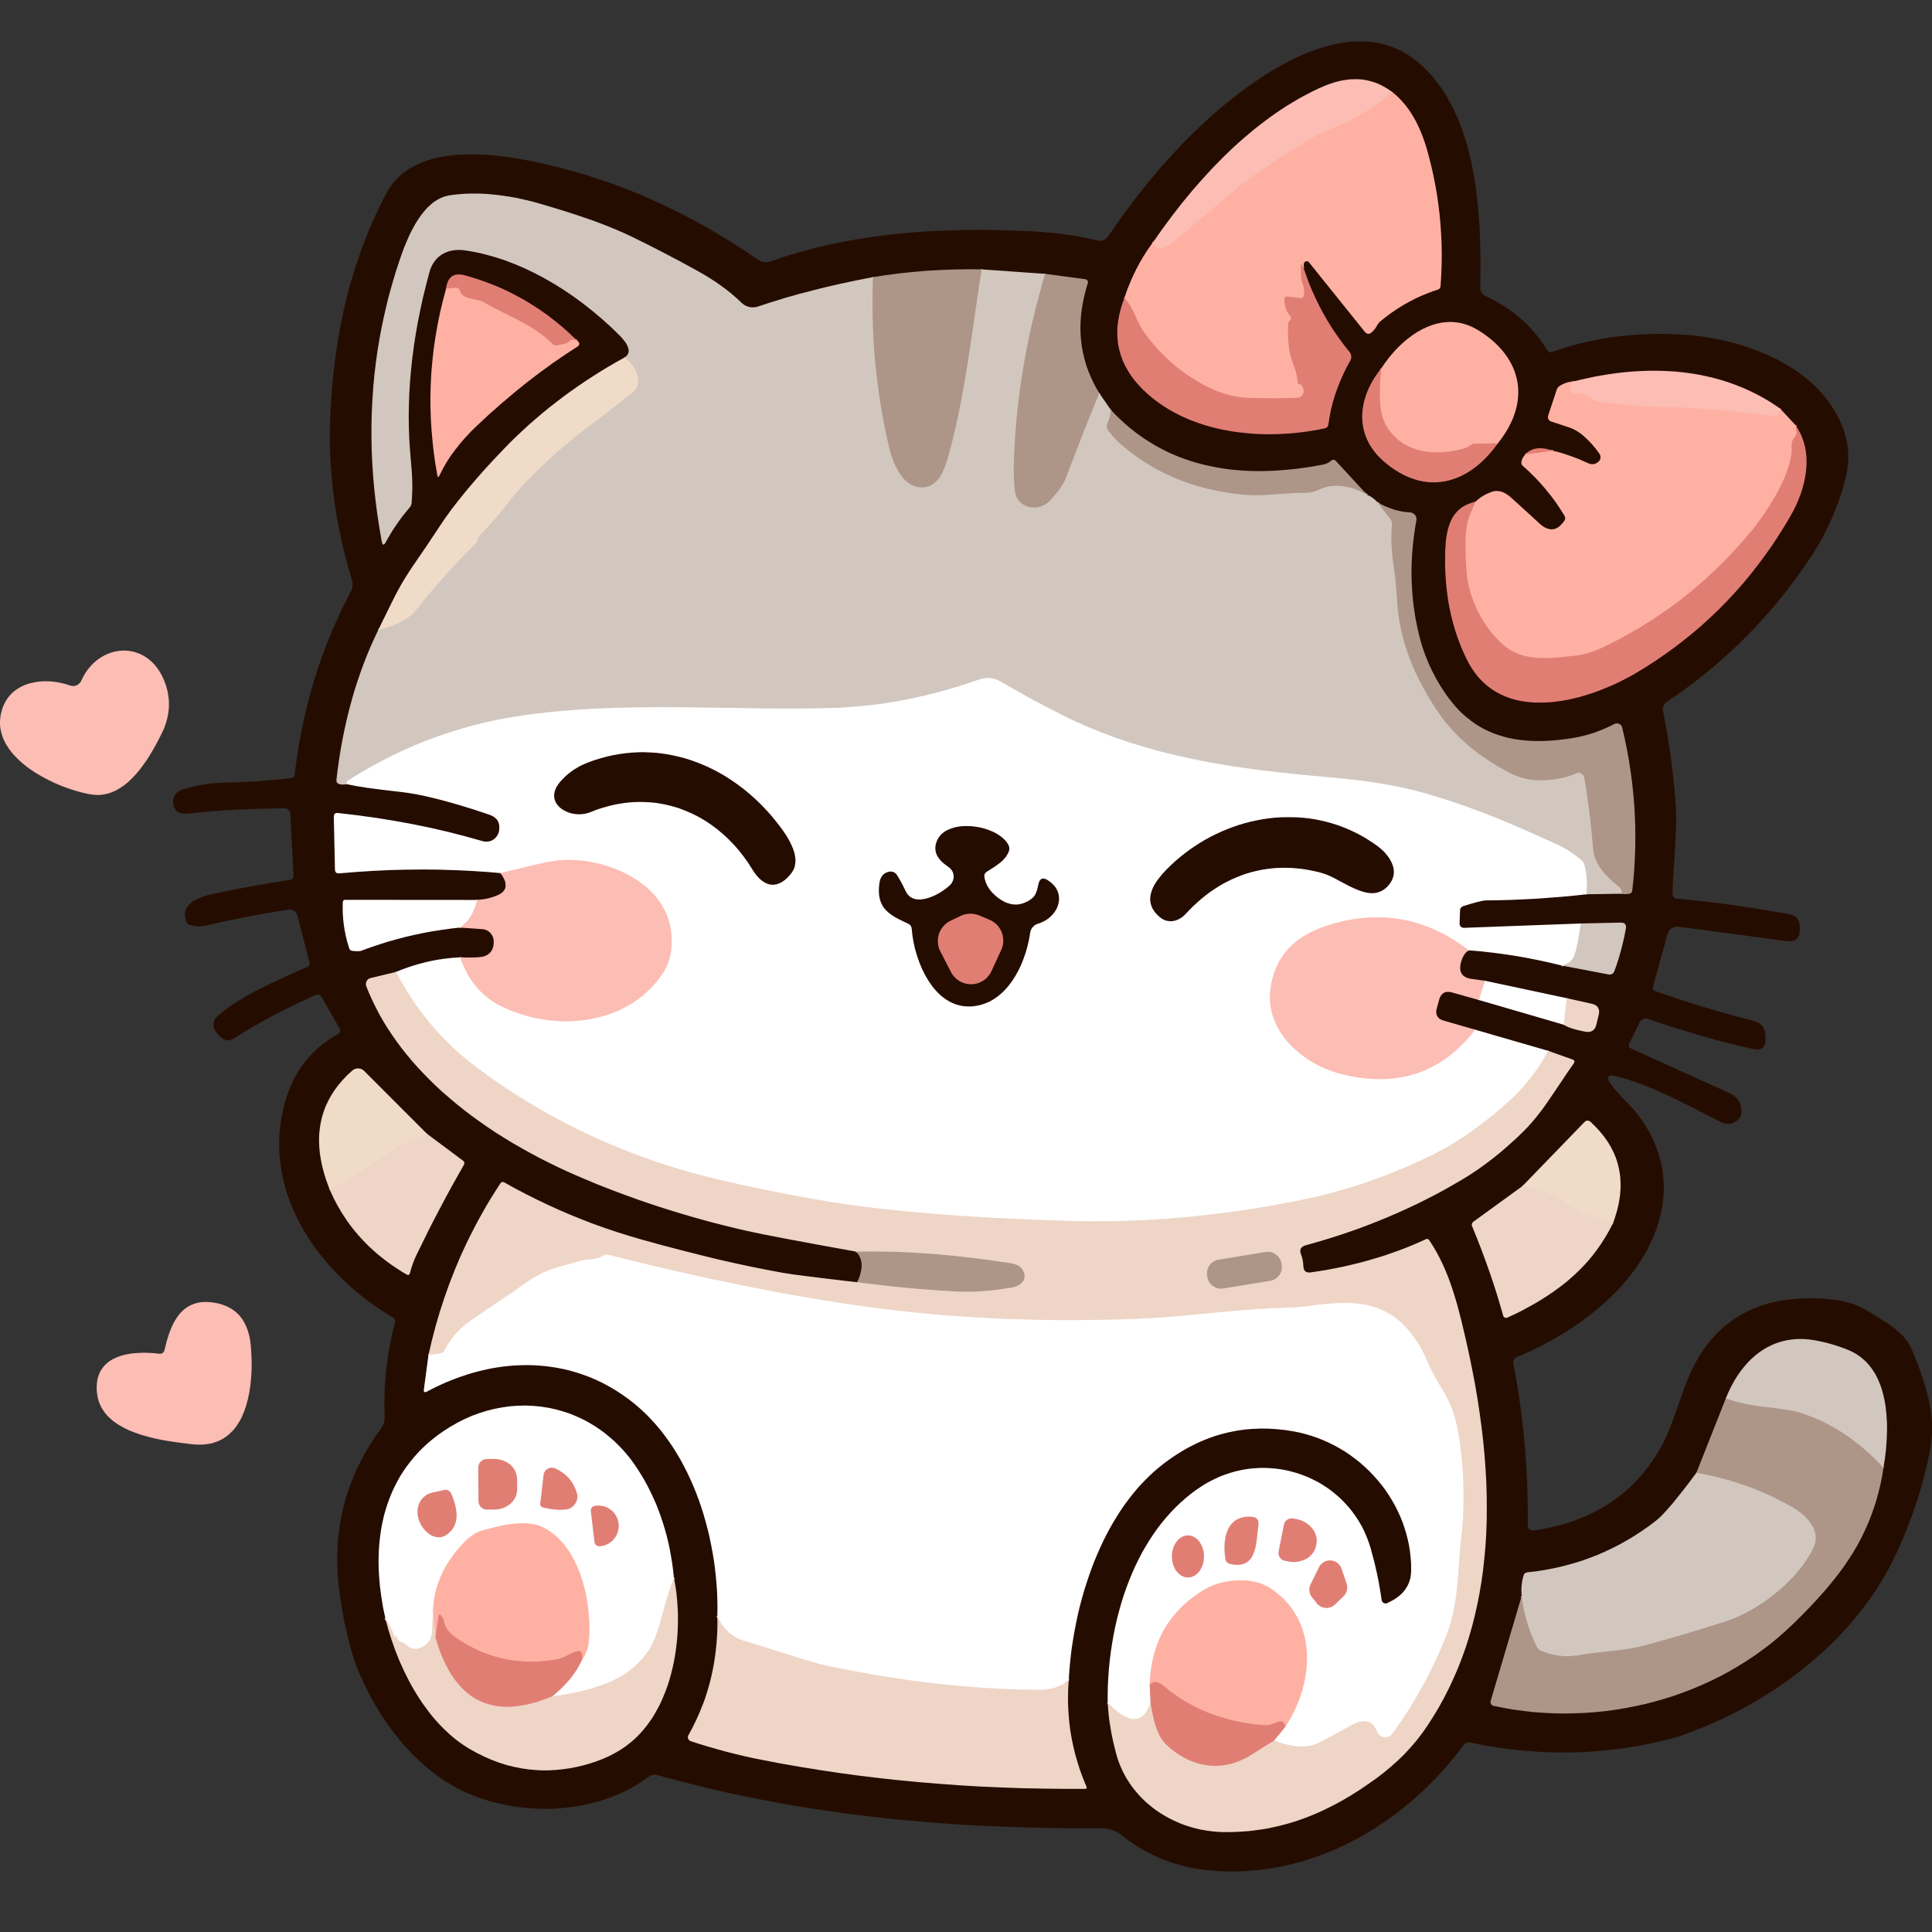 <svg version="1.2" xmlns="http://www.w3.org/2000/svg" viewBox="0 0 3600 3600" width="3600" height="3600">
	<rect x="0" y="0" width="3600" height="3600" fill="#333333" stroke="none"/>
	<title>gray2-svg</title>
	<style>
		.s0 { fill: #250c00 } 
		.s1 { fill: #fcbdb4 } 
		.s2 { fill: none;stroke: #fdb7ac;stroke-width: 3.3 } 
		.s3 { fill: none;stroke: #f0988c;stroke-width: 3.3 } 
		.s4 { fill: none;stroke: #c0afa4;stroke-width: 3.3 } 
		.s5 { fill: none;stroke: #e9e3df;stroke-width: 3.3 } 
		.s6 { fill: none;stroke: #e1d1c4;stroke-width: 3.3 } 
		.s7 { fill: none;stroke: #fededa;stroke-width: 3.3 } 
		.s8 { fill: none;stroke: #f7eae3;stroke-width: 3.3 } 
		.s9 { fill: none;stroke: #e8aa9d;stroke-width: 3.3 } 
		.s10 { fill: none;stroke: #ceb6a7;stroke-width: 3.3 } 
		.s11 { fill: none;stroke: #f0bfba;stroke-width: 3.3 } 
		.s12 { fill: none;stroke: #ffd8d1;stroke-width: 3.3 } 
		.s13 { fill: none;stroke: #efd8c7;stroke-width: 3.3 } 
		.s14 { fill: none;stroke: #f6c3b5;stroke-width: 3.3 } 
		.s15 { fill: #ffffff } 
		.s16 { fill: #d2c7bf } 
		.s17 { fill: #feb1a3 } 
		.s18 { fill: #ad9688 } 
		.s19 { fill: #eed5c6 } 
		.s20 { fill: #e17e74 } 
		.s21 { fill: #f0dbc8 } 
	</style>
	<path id="Layer" class="s0" d="m3126.8 3236.2l-19.7 5.2-19.7 4.6-19.7 4.3-19.9 3.7-19.8 3.2-19.8 2.5-20 2.3-19.9 1.6-14.1 0.9-14.2 0.6-14.1 0.3-14.2 0.1-14.2-0.1-14.3-0.4-14.2-0.7-14.2-0.9-14.3-1.2-14.3-1.4-14.3-1.6-14.4-1.9-14.3-2.3-14.4-2.3-14.3-2.8-14.4-2.9-1.8-0.2h-1.9l-1.8 0.2-1.8 0.5-1.6 0.8-1.6 1-1.4 1.2-1.2 1.4-10.9 14.4-11.4 14-11.7 13.8-12.1 13.4-12.5 13-12.8 12.7-13.2 12.2-13.5 11.8-13.7 11.3-14 11-14.3 10.4-14.6 9.9-14.7 9.5-14.9 9-15.1 8.4-15.3 8-15.3 7.3-15.6 6.8-15.6 6.2-15.8 5.8-15.8 5.2-15.9 4.6-16 4.1-16.1 3.5-15.9 2.9-16.2 2.4-16 1.8-16.2 1.2-16.1 0.6-16 0.1-16-0.5-16.1-1.1-12.5-1.3-11.3-1.5-11.1-1.9-11-2.3-10.8-2.5-10.6-3.2-10.5-3.3-10.3-3.8-10.2-4.1-9.5-4.4-9.3-4.6-9.3-5-9.1-5.3-8.9-5.8-8.8-6-8.6-6.3-8.5-6.8-2.9-2-3.7-2-3.9-1.9-4.6-1.6-4.9-1.4-4.9-1-4.5-0.7-4.2-0.2h-59.2l-57.8-0.9-56.5-1.6-55.2-2.4-27.4-1.5-26.9-1.7-26.6-2-26.5-2.1-26.3-2.4-25.9-2.4-25.9-2.8-25.6-2.9-25.5-3.2-25.2-3.4-25.2-3.6-25-3.8-24.7-3.9-24.6-4.2-24.5-4.5-24.2-4.6-24.3-4.9-24-5.1-23.9-5.2-23.9-5.6-23.6-5.8-23.5-5.9-23.5-6.2-23.4-6.4-2-0.5-2.2-0.2h-2l-2.1 0.2-2.1 0.6-1.9 0.7-1.9 0.9-1.8 1.1-7.8 5.7-8 5.4-8.4 5.1-8.5 5-8.9 4.6-9 4.3-9.2 4-9.4 3.8-9.5 3.5-9.8 3.2-10 2.9-10.2 2.6-10.2 2.4-10.3 1.9-10.6 1.7-10.7 1.4-10.8 1.1-10.7 0.8-10.9 0.5-11 0.1-11-0.2-10.9-0.5-11-0.8-10.8-1.1-10.9-1.5-10.9-1.7-10.7-2.1-10.6-2.3-10.5-2.7-10.4-3-10.3-3.2-10.1-3.5-8.5-3.4-8.5-3.5-8.5-4-8.2-4.2-8.4-4.6-8.1-4.8-8.2-5-8-5.5-8.1-5.7-7.8-6-7.8-6.3-7.6-6.5-7.6-6.9-7.5-7.2-7.4-7.4-7.2-7.6-7.2-8-7-8.2-6.9-8.6-6.7-8.5-6.6-9-6.5-9.2-6.2-9.4-6.1-9.5-5.9-9.9-5.7-9.8-5.5-10.1-5.3-10.3-5.1-10.4-4.9-10.5-4.7-10.6-4.4-10.6-4.6-12.9-4.3-13.7-4.2-14.6-3.9-15.5-3.8-16.5-3.5-17.3-3.3-18.2-3.1-19.2-1.8-12.1-1.5-12-1-11.9-0.9-11.8-0.4-11.7-0.2-11.7 0.1-11.6 0.4-11.4 0.6-11.4 1.1-11.3 1.3-11.2 1.7-11.2 2-11 2.2-10.9 2.6-10.9 2.8-10.8 2.6-8.8 2.8-8.8 3-8.8 3.4-8.6 3.4-8.6 3.6-8.6 3.9-8.5 4.1-8.4 8.8-16.8 9.6-16.4 10.4-16.2 11.4-16 1.5-2.3 1.4-2.4 1.1-2.5 1-2.6 0.6-2.7 0.6-2.7 0.2-2.7v-2.8l-0.3-13.6-0.1-13.6 0.2-13.5 0.5-13.5 0.9-13.4 1.1-13.4 1.4-13.4 1.8-13.3 2.6-17.2 3.3-17.1 3.6-17.1 4.2-16.9 0.2-1.4 0.1-1.4-0.2-1.5-0.4-1.3-0.7-1.3-0.8-1.2-1-0.9-1.2-0.9-12.1-7.3-11.8-7.7-11.7-8-11.3-8.3-11.2-8.6-10.8-8.9-10.6-9.2-10.2-9.4-9.9-9.7-9.6-9.8-9.1-10.1-8.9-10.3-8.4-10.4-8-10.6-7.6-10.8-7.2-11-6.8-10.8-6.2-11.1-5.9-11.1-5.3-11.3-5-11.3-4.5-11.3-4.1-11.5-3.5-11.5-3.1-11.5-2.7-11.5-2.1-11.6-1.7-11.7-1.3-11.5-0.8-11.6-0.3-11.6 0.1-11.6 0.7-11 1-11.2 1.4-11 2-11.1 1.7-8.3 1.9-8.2 2.1-8 2.4-7.7 2.6-7.6 2.8-7.4 3-7.2 3.1-7.1 3.4-6.9 3.6-6.6 3.8-6.4 4.1-6.3 4.1-6.1 4.5-5.9 4.7-5.6 4.8-5.5 5.6-5.8 5.7-5.6 6.2-5.3 6.3-5.2 6.6-4.9 6.8-4.6 7.2-4.5 7.2-4.2 1.6-1 1.2-1 0.9-1.2 0.5-1.3 0.2-1.4-0.1-1.5-0.4-1.6-0.8-1.7-33.3-58-1.1-1.6-1.1-1.3-1.3-1.1-1.4-0.6-1.6-0.3h-1.7l-1.9 0.3-1.9 0.7-21.1 9.7-20.5 9.6-19.8 9.9-19.1 10-18.4 9.9-17.8 10.2-17.1 10.2-16.4 10.4-3.7 2.1-3.7 1.4-3.5 0.7-3.4-0.1-3.5-0.8-3.3-1.5-3.2-2.2-3.1-2.9-6.1-6.6-0.2-0.2-2.6-3.4-1.7-3.9-1.1-4.2-0.2-4.1 0.6-4.3 1.5-4 2.3-3.6 2.9-3.1 5.6-4.9 6-4.8 6.2-4.7 6.5-4.7 14.2-9.2 15.5-9.4 16.7-9.2 18.8-9.4 21-10 28.6-13 28.4-12.9 2.3-1.5 0.8-0.9 0.7-1 0.3-1.1 0.2-1.2-0.3-2.8-22.3-85.8-1.1-3.3-1.5-2.8-1.7-2.2-2.1-1.7-2.5-1.3-2.8-0.8-3.2-0.2-3.4 0.3-39.8 6.6-38.6 7.1-37.5 7.7-36.6 8.3-5.5 1.1-5.7 0.4-4.7-0.1-4.7-0.5-4.9-1-4.7-1.4-2-0.9-1.8-1.4-1.4-1.7-1.1-2.1-1.7-5.4-0.8-5.3v-4.9l0.4-2.4 0.6-2.3 1-2.7 1.2-2.6 1.6-2.5 1.9-2.3 2.2-2.4 2.6-2.1 2.7-2.2 3.2-2 3.3-1.8 3.8-1.9 8.3-3.4 9.6-2.9 11-2.7 33.8-6.9 34.9-6.7 36.1-6.3 37.5-6 1.6-0.3 1.4-0.6 1.1-0.7 1-1 0.7-1.1 0.6-1.3 0.2-1.5v-1.7l-6-115.5-0.3-1.9-0.7-1.7-0.9-1.8-1.2-1.4-1.5-1.1-1.7-0.9-1.9-0.5-1.9-0.2-22.6 0.2-22.6 0.4-22.6 0.9-22.5 1-22.6 1.3-22.3 1.7-22.4 2-22.3 2.2-3.5 0.2h-3.3l-3-0.2-2.9-0.5-2.6-0.8-2.3-0.9-2.2-1.3-1.9-1.5-2.4-2.7-1.8-3.1-1.4-3.5-0.8-4.2-0.3-4.1 0.5-4.2 1.1-3.9 1.9-3.7 2.4-3.3 3-2.8 3.6-2.3 3.7-1.6 9.8-2.9 9.8-2.5 9.9-2.3 9.9-1.8h0.1l9.9-1.5 10.1-1.1 10.1-0.7 10.2-0.5 30.8-0.9 31-1.7 31.2-2.6 31.3-3.3 2.6-0.7 1-0.6 0.8-0.8 0.8-0.8 0.5-1 0.6-2.6 1.9-14.9 1.9-14.8 2.3-14.6 2.4-14.7 2.7-14.6 2.8-14.5 3.1-14.3 3.2-14.4 3.5-14.3 3.7-14.1 4-14.2 4-13.9 4.4-13.9 4.5-14 4.8-13.7 5-13.7 5.4-14.5 5.8-14.3 6-14.3 6.3-14.1 6.4-14.2 6.6-13.9 7-14 7.2-13.8 1.1-2.4 0.8-2.4 0.7-2.6 0.4-2.6 0.1-2.6-0.1-2.6-0.4-2.6-0.7-2.6-5.7-19.3-5.2-19.1-4.8-19.2-4.4-19.2-4-19.1-3.7-19.1-3.1-19-2.7-19-2.3-18.9-1.9-19-1.5-18.8-1.1-18.9-0.8-18.8-0.2-18.7 0.2-18.8 0.6-18.6 1.4-26.4 1.8-25.8 2.4-25.2 2.7-24.9 3.4-24.3 3.8-24 4.3-23.5 4.8-23.3 5.4-22.8 5.9-22.5 6.3-22.2 7-21.9 7.4-21.6 8-21.4 8.5-21.1 9-20.7 10.5-22.3 11-22 3.8-6.7 4.1-6.3 4.4-6 4.7-5.7 4.9-5.3 5.2-4.8 5.4-4.6 5.8-4.3 6.2-3.9 6.4-3.8 6.8-3.4 7-3.2 7.4-2.9 7.7-2.6 8-2.4 8.4-2 8.6-1.7 9-1.5 9.2-1.1 9.5-1 9.9-0.5 10.1-0.3 10.5-0.1 10.8 0.3 11 0.5 11.4 0.8 11.7 1.1 11.9 1.4 12.3 1.7 12.6 1.9 12.8 2.3 13.2 2.4 27.4 5.9 29.2 7.2 23.4 6.3 23.1 6.8 23.2 7.5 23 7.9 23.1 8.6 22.8 9 22.8 9.7 22.7 10.2 22.6 10.9 22.5 11.2 22.4 12 22.4 12.4 22.2 13.1 22.2 13.6 22.1 14.2 21.9 14.7 5 3.2 3.7 2 3.4 1.3 3.4 0.8 2.6 0.2 2.9-0.2 3-0.7 3.3-0.9 26-8.7 26.6-8.1 27-7.3 27.7-6.5 28-5.9 28.8-5.1 29.3-4.5 29.9-3.8 30.6-3.1 31.2-2.4 32-1.7 32.7-1 33.7-0.5 34.5 0.3 35.5 1 36.7 1.6 15.6 1 15.5 1.4 15.3 1.6 15.1 1.9 14.8 2.4 14.6 2.5 14.3 3 14.2 3.3 2.6 0.4 2.7 0.1 2.7-0.4 2.7-0.8 2.3-1.2 2.3-1.5 1.9-1.8 1.7-2.1 16-23.2 16.2-22.6 16.5-22 16.7-21.4 17.1-20.9 17.2-20.3 17.6-19.7 17.8-19.1 13-13.3 13.3-13.2 13.8-13 13.8-12.8 14.1-12.3 14-11.9 14.2-11.4 14-10.9 13.8-10.3 13.9-9.8 13.7-9.2 13.6-8.7 13.5-8 13.3-7.5 13.1-6.9 13-6.3 12.7-5.6 12.4-5 12.2-4.4 12.2-3.8 11.8-3.3 11.6-2.6 11.5-2.1 11.3-1.5 11.1-0.8 10.7-0.3 10.6 0.4 10.4 0.9 10.2 1.5 9.9 2.2 9.7 2.7 9.5 3.3 6.1 2.6 6 2.7 5.9 3 5.8 3.4 5.8 3.5 5.5 3.9 5.5 3.9 5.5 4.4 7.9 7 7.5 7.2 7.3 7.6 7.1 8 6.7 8.5 6.6 8.9 6.1 9.1 6 9.6 5.5 10 5.5 10.5 5 10.7 4.9 11.3 4.6 11.6 4.3 12 3.9 12.3 3.8 12.9 3.4 13 3.2 13.4 2.9 14 2.6 14.2 2.5 14.8 2 15 1.9 15.7 1.6 15.9 1.3 16.4 1.2 16.8 0.9 17.2 0.5 18 0.4 18.5 0.1 19.4-0.1 20.2-0.3 21.9 0.1 2.3 0.5 2.2 0.8 2.1 1.1 2 1.3 1.8 1.6 1.6 1.8 1.4 1.9 1.1 12 5.8 11.6 6.3 11.1 6.6 10.7 7.2 10.1 7.5 9.8 8.1 9.2 8.3 8.8 8.9 8.9 9.9 8.3 10.4 7.8 10.8 7.3 11.4 1.7 2.1 1.1 0.8 1 0.5 1.2 0.3h1.3l2.8-0.5 5.2-1.8 14.2-4.7 14.4-4.3 14.4-4 14.6-3.5 14.7-3.3 14.9-2.7 14.9-2.5 15.1-2 15.2-1.8 15.3-1.2 15.6-1 15.6-0.7 15.7-0.2 15.9 0.2 16 0.6 16.1 0.8 10.1 0.8 10.3 1.1 10.2 1.3 10.4 1.6 10.1 1.7 10.3 1.9 10.2 2.3 10.2 2.4 10 2.6 9.9 2.8 9.8 3.1 9.8 3.2 9.3 3.4 9.3 3.7 9.1 3.7 9 4 8.5 4.1 8.5 4.3 8 4.5 8 4.6 7.6 4.7 7.6 4.8 7 5 7 5.3 6.6 5.3 6.5 5.4 6.2 5.6 5.9 5.7 5.6 5.9 5.2 5.9 5 6.1 4.9 6.2 4.4 6.1 4 6 3.8 6.1 3.6 6.1 3.3 6.1 3.1 6.1 2.7 6.2 2.5 6.2 2.3 6.1 1.9 6.2 1.7 6.1 1.5 6.2 1.2 6.2 1 6.3 0.6 6.2 0.4 6.2v9.9l-0.5 9.9-1.2 9.9-1.9 10-2.2 9.2-2.4 9.3-2.8 9.5-3 9.6-3.3 9.7-3.6 9.7-3.7 9.8-4.1 9.8-4.3 9.7-4.4 9.6-4.7 9.4-4.8 9.4-5 9.2-5.1 8.9-5.1 8.5-5.4 8.4-15.3 22.7-15.8 22.1-16.4 21.6-16.8 21.1-17.5 20.5-17.9 19.9-18.4 19.4-19.1 18.9-15.5 14.4-15.6 14.2-16.1 13.9-16.5 13.4-16.7 13.2-17.1 12.9-17.4 12.4-17.7 12.1-2.2 1.6-1.8 1.9-1.6 2.3-1.2 2.4-0.8 2.5-0.5 2.7v2.7l0.4 2.7 3.7 19.4 3.6 19.4 3.2 19.4 2.9 19.4 2.6 19.5 2.3 19.5 2 19.5 1.9 19.5 1.4 19.2 0.5 9.6 0.2 10 0.1 10.6-0.2 11.2-1.1 24.2-2.1 33.3-2.5 38.4-0.6 14.6-0.4 13.3 0.2 1.6 0.4 1.5 0.7 1.4 0.9 1.3 1.2 1 1.4 0.9 1.4 0.5 1.6 0.4 24.3 2.2 24.9 2.7 25.4 3 25.9 3.4 26.5 3.9 27.1 4.2 27.6 4.6 28 5 4.5 1.2 4 1.6 3.3 2.1 2.8 2.7 2.2 3.1 1.5 3.7 0.9 4.2 0.4 4.7 0.1 5.1-0.4 5.8-0.5 2.6-0.6 2.3-0.9 2.1-1.1 1.9-1.1 1.7-1.5 1.4-1.7 1.3-1.8 1-1.9 0.7-2.3 0.7-2.3 0.3-2.6 0.1-5.7-0.3-199.6-26.6-4.3-0.3-3.8 0.4-3.6 1-3.1 1.5-2.6 2.2-2.3 2.9-1.8 3.4-1.5 4.2-26.8 97.4-0.3 2.3 0.5 1.9 1.2 1.4 2 1.1 22.6 7.9 22.7 7.6 22.8 7.4 22.9 7.2 23.1 6.8 23.1 6.5 23.3 6.3 23.4 6 5.1 1.8 4.5 2.1 3.8 2.7 3.2 3.3 2.3 3.7 1.9 4.3 1.1 4.9 0.5 5.3 0.2 5.9-0.2 5.5-0.5 2.4-0.5 2.2-0.9 1.9-0.8 1.7-1.2 1.6-1.3 1.2-1.6 1.1-1.6 0.9-1.9 0.6-2.1 0.3-2.2 0.2-2.5-0.1-5.5-0.8-23.6-5.4-23.9-5.9-24.3-6.3-24.4-6.9-24.7-7.3-24.9-7.7-25.2-8.1-25.4-8.7-2.2-0.5-2.2-0.2-2.3 0.3-2 0.6-2.1 1.1-1.7 1.4-1.5 1.6-1.2 1.9-19.6 40.1-0.6 1.5-0.3 1.4v1.2l0.2 1.2 0.6 1 0.8 1 1.2 0.8 1.3 0.8 182.9 82.8 5.8 3.1 2.6 1.7 2.3 1.8 2.2 1.9 1.9 2.2 1.7 2.1 1.6 2.4 1.3 2.4 1.1 2.6 0.9 2.7 0.7 2.9 0.4 2.9 0.4 3.1-0.2 6.5-0.5 3.2-1.1 2.8-0.9 1.6-1.2 1.5-3.8 3.8-3.9 2.8-4.1 2.1-4.3 1.2-4.5 0.4-4.6-0.4-4.7-1.3-4.9-2-31-15.8-30.3-15.4-22.2-11.1-20.4-9.6-18.8-8.4-18.3-7.5-17.5-6.4-16.7-5.6-16.4-4.7-6.5-1.4-2.7-0.4h-2.4l-1.9 0.1-1.7 0.4-1.2 0.7-0.9 0.8-0.5 1.2-0.2 1.4 0.2 1.7 0.6 1.9 1 2.2 1.3 2.3 3.8 5.6 4.9 6.4 5.7 6.6 6.4 7.1 8.9 9.4 9.7 10.1 7 7.7 6.1 7.4 5.4 7.1 8 12 7.2 12.2 6.3 12.3 5.6 12.6 4.7 12.6 3.9 12.9 3 12.9 2.2 13.2 0.9 7.8 0.6 8 0.4 7.9v7.9l-0.4 8.1-0.6 8-0.9 8.2-1.1 8-1.5 8-1.9 8.1-2.1 8.1-2.4 8.1-2.7 8.1-3 8.1-3.2 8-3.6 8-3.9 8.1-4 7.9-4.5 8.1-4.8 7.8-4.9 7.8-5.2 7.7-5.6 7.7-5.7 7.6-6.1 7.6-6.2 7.3-6.6 7.4-6.7 7.2-7.1 7.2-7.2 7-7.4 6.8-7.6 6.7-8.6 7.3-8.8 7-9 7-9.1 6.8-9.2 6.5-9.4 6.4-9.7 6.3-9.7 6-9.9 5.9-10.1 5.6-10.3 5.6-10.2 5.4-10.7 5.1-10.7 5.1-10.8 4.8-11 4.6-1.6 0.8-1.4 1.1-1.3 1.3-1 1.5-0.7 1.6-0.5 1.8-0.1 1.7 0.2 1.9 3.5 18.2 3.1 18.1 3 18.3 2.7 18.3 2.4 18.2 2.3 18.3 2 18.3 1.8 18.4 1.6 19.1 1.4 19 1.1 19.2 1 19.2 0.6 19.2 0.3 19.2 0.2 19.2-0.1 19.3 0.3 3.2 0.5 2.7 1.1 2.2 1.5 1.6 1.9 1.3 2.2 0.7 2.8 0.2 3.1-0.2 12.2-2 11.9-2.3 11.5-2.6 11.4-2.9 11-3.2 11-3.6 10.5-3.8 10.4-4.1 10-4.4 9.9-4.8 9.5-5 9.4-5.4 9.1-5.7 8.8-5.9 8.6-6.3 8.3-6.5 10-8.7 9.6-9 9.1-9.6 8.9-10 8.4-10.6 8-10.9 7.6-11.5 7.3-11.9 4.2-7.6 4.2-8 4-8.7 4-9.2 3.9-9.8 4.2-10.8 10.2-28.7 10.1-28.9 4.1-10.8 4-9.7 3.8-9 4.2-8.7 4.3-8.5 4.4-8.1 4.7-8 4.8-7.6 5.1-7.3 5.2-7 5.5-6.8 5.6-6.5 5.9-6.3 6-5.8 6.1-5.7 6.4-5.4 6.6-5 6.7-4.8 8.9-5.7 9.2-5.3 9.5-4.8 9.8-4.4 10.1-3.9 10.4-3.5 10.7-3 11.1-2.5 11.2-2.1 11.7-1.6 12-1.2 12.2-0.7 12.6-0.4 12.8 0.1 13.2 0.7 13.5 1.1 10 1.1 9.6 1.5 9.1 2.1 8.8 2.3 8.3 2.7 7.8 3.2 7.4 3.6 7 3.9 10.7 6.5 17.1 10.4 12.6 8 10.8 7.9 4.7 3.9 4.5 3.8 4.2 3.9 3.9 4 3.5 4 3.2 4 2.8 4.1 2.6 4.1 2.1 4 2 4.3 6.8 16.9 5.6 14.4 4.8 13.1 4.2 12.3 3.6 11.8 3.3 11.4 2.6 10.9 2.3 10.7 1.9 10.8 1.3 10.4 1 10.2 0.4 10v10l-0.5 9.7-0.9 9.9-1.4 9.6-0.3 1.5-2.3 12.3-2.5 12.2-2.8 12.2-2.9 12.2-6.7 24.6-7.5 24.5-8.3 24.7-9.4 24.7-10.1 24.8-11.1 24.8-6.7 13.9-7.1 13.8-7.6 13.6-8.1 13.5-8.5 13.4-8.9 13.2-9.5 13.1-9.7 12.8-10.3 12.7-10.6 12.5-11.2 12.3-11.3 12.1-11.9 11.9-12.2 11.6-12.7 11.4-13 11.2-13.5 11-13.7 10.6-14 10.5-14.4 10.1-14.8 9.9-14.9 9.5-15.3 9.3-15.5 8.9-15.8 8.6-15.9 8.2-16.3 7.9-16.3 7.5-16.5 7.1-16.6 6.7-16.8 6.4z"/>
	<g id="Layer">
		<path id="Layer" class="s1" d="m130.5 1277.3l3 0.7 3.1 0.3 3.1-0.4 3-0.9 2.7-1.5 2.4-2 2.1-2.3 1.5-2.7 3.6-7.4 4.2-7.2 4.6-6.6 5-6 5.5-5.7 5.9-5.1 6.2-4.5 6.5-3.9 6.9-3.4 7-2.6 7.2-2 7.2-1.2 7.3-0.7 7.4 0.2 7.2 0.8 7.2 1.6 4.4 1.4 4.3 1.6 4.2 1.8 4 2.2 4.1 2.4 3.9 2.7 3.7 2.9 3.6 3.2 3.4 3.3 3.3 3.7 3 3.9 3 4 2.7 4.3 2.6 4.5 2.3 4.6 2.3 5 2.2 5.5 2 5.6 1.6 5.6 1.4 5.6 1 5.6 0.8 5.6 0.5 5.6 0.2 5.6-0.1 6.9-0.6 6.9-1 6.8-1.5 7-1.8 6.9-2.4 6.9-2.6 6.9-3.3 7-7 13.9-6.9 12.7-6.9 11.7-6.8 10.9-7 9.9-7 9.3-7 8.3-7.2 7.6-7.2 6.8-7.3 5.9-7.3 5-7.4 4.3-7.4 3.3-7.5 2.6-7.6 1.8-7.6 0.9-7.4 0.1-7.4-0.8-7.2-1.1-7.6-1.7-7.8-1.9-8.1-2.3-8.3-2.6-8.3-2.9-8.3-3.1-8.2-3.3-8-3.6-7.7-3.7-7.7-3.9-7.4-4.1-7.1-4.1-6.9-4.3-6.5-4.5-6.2-4.5-5.7-4.5-5.4-4.5-5-4.8-4.7-4.6-4.4-4.7-4.1-4.8-3.6-4.8-3.4-5.1-3-4.8-2.6-5-2.3-5.1-1.9-5-1.5-5-1.2-5.2-0.9-5.1-0.5-5.2-0.1-4 0.1-4.1 0.8-8.1 1.7-8.1 2.5-8.2 2.6-6.1 3-5.6 3.4-5.4 3.9-4.9 4.5-4.8 5-4.3 5.4-3.8 5.9-3.4 6.2-3 6.8-2.5 6.9-1.9 7.3-1.5 7.7-1.1 8.1-0.5 8.1 0.1 8.2 0.5 8.2 1.1 8.3 1.6 8 2z"/>
		<path id="Layer" class="s1" d="m306.6 2515.2l4.2-16.6 2.2-7.3 2.3-7 2.4-6.4 2.6-6 2.7-5.6 2.8-5.2 3-4.8 3.1-4.5 3.3-4.2 3.4-3.6 3.7-3.4 3.8-3 4-2.7 4.2-2.4 4.6-2 4.8-1.7 4.9-1.3 5.4-1 5.4-0.4 5.6-0.1 5.8 0.3 6.1 0.7 6.7 1.1 6.4 1.5 6 2 5.7 2.2 5.4 2.6 5 3 4.7 3.3 4.4 3.7 2.8 2.6 2.6 2.8 4.7 6.1 4.1 6.8 3.6 7.4 2.9 7.9 2.5 8.7 1.8 9.3 1.2 9.9 1 15.2 0.5 15.2-0.1 15-0.9 14.6-1.4 13.8-2 13.3-2.7 12.6-3.2 11.8-3.7 10.7-4.3 10.1-2.3 4.6-2.5 4.4-2.7 4.3-2.6 4-2.9 3.8-3 3.6-3.3 3.3-3.3 3.3-3.3 2.9-3.5 2.6-3.7 2.5-3.7 2.3-6 3-6.4 2.4-6.5 2.1-7 1.3-7.1 0.9-7.6 0.4-7.7-0.2-8-0.6-0.9-0.1-21-2.6-16.5-2.4-15.4-2.5-14.2-2.9-13.5-3.4-12.5-3.5-11.6-4-10.8-4.2-10-4.9-9.2-5.1-8.2-5.5-3.7-2.9-3.7-3.1-3.2-3-3.2-3.2-2.8-3.3-2.7-3.5-2.4-3.5-2.2-3.5-2-3.7-1.7-3.8-2.2-5.6-1.6-5.9-1.1-6.1-0.8-6.3-0.2-6.4 0.1-5.9 0.6-5.6 1-5.4 1.4-5.2 1.8-4.9 2.3-4.6 2.7-4.3 3.2-4.3 3.8-4 4.3-3.6 4.7-3.4 5.2-2.9 5.7-2.7 6.1-2.3 6.5-2 7-1.6 7.4-1.3 7.9-0.8 8.3-0.5 8.5-0.3 8.9 0.3 9.3 0.5 9.3 1 2 0.1 1.8-0.1 1.6-0.6 1.4-0.7 1.2-1.1 1-1.3 0.8-1.6z"/>
	</g>
	<g id="Layer">
		<path id="Layer" fill-rule="evenodd" class="s2" d="m2594.3 171.6l-13.5 11-10.9 8.3-11.3 7.9-11.5 7.5-11.7 7.1-12.2 6.7-12.4 6.4-12.8 6-12.9 5.6-17.1 7.3-15.3 7.2-13.5 7.2-11.8 7-54.6 35-21.4 14.3-20.1 14.2-18.8 14.2-17.5 14.3-105.2 88.9-5.1 4.1-5.3 3.6-5.7 3.5-5.9 3.1-2.5 0.8-2.6 0.5-2.5-0.1-2.5-0.7-2.7-1.2-2.1-1.4-1.7-1.7-1.2-1.8-0.9-2.7-0.2-2.9"/>
		<path id="Layer" fill-rule="evenodd" class="s3" d="m2429.1 499.4l-1.9-3.8-1.5-2.3-0.5-0.6-0.5-0.1-0.4 0.4-0.2 0.7-0.1 2.8 0.6 20.4 0.2 2.5 0.5 2.5 0.7 2.7 1 2.6 1.5 3.9 1 4.4 0.7 4.7v4.9l-0.4 4.9-0.4 1.4-0.5 1.3-0.6 0.9-0.8 0.8-1 0.6-1.1 0.3-2.7 0.2-23.8-2.8-2.4 0.1-0.9 0.3-0.8 0.4-0.6 0.8-0.5 0.8-0.3 2.4 0.1 4.3 0.5 4 0.7 3.9 0.9 3.7 1.1 3.5 1.5 3.2 1.8 3.1 1.9 2.9 2.1 2.6 0.9 1.3 0.5 1.3 0.1 1.6-0.4 1.7-0.5 1.2-1.3 1.6-1.4 1.7-1 1.8-0.5 1.7-0.2 1.8-0.2 10.9 0.2 10.6 0.6 10.4 1 10.3 1.4 9 1.3 6.2 1.7 6.1 1.9 6.1 2.3 6 3.1 8.6 2.3 8.7 1.7 8.5 0.9 8.6 0.1 0.7 0.3 0.4 0.5 0.2h0.7l1.1-0.1h0.9l0.9 0.3 0.8 0.5 0.7 0.7 2.4 3.2 1.6 3.2 0.8 3.1 0.1 3-0.3 1.8-0.5 1.7-0.8 1.6-0.9 1.6-1.9 2-2 1.5-2.5 1-2.7 0.4-22.7 0.7-22.9 0.3-23.5-0.2-23.8-0.7-9.9-0.6-10-1.4-10.1-2-10.2-2.7-10.3-3.3-10.4-4-10.5-4.7-10.5-5.4-7.5-4.2-7.3-4.3-7.1-4.4-7-4.7-7-4.7-6.7-5-6.6-5.2-6.5-5.2-7.8-6.9-7.8-7.2-7.4-7.4-7.2-7.6-7-7.9-6.8-8.2-6.6-8.4-6.3-8.7-3-4.9-3.8-6.9-4.3-8.9-5-10.9-0.9-2-3.7-7.5-4.3-7.4-4.8-7-5.3-6.9"/>
		<path id="Layer" fill-rule="evenodd" class="s4" d="m1626.8 516.4l-0.9 31.3v31.1l0.8 31 1.5 30.9 2.3 30.7 3.2 30.6 4 30.4 4.7 30.4 3.1 17.4 3.5 17.5 3.6 17.4 4 17.3 1.9 7.5 2.1 7.4 2.5 7.1 2.6 6.9 2.8 6.3 3 5.9 3.1 5.5 3.2 5 3.4 4.6 3.5 4 3.6 3.6 3.8 3.1 3.9 2.7 4 2.2 4.1 1.7 4.2 1.3 3.6 0.6 3.7 0.3 3.8-0.1 3.8-0.3 4-0.8 3.9-1.1 3-1.3 2.8-1.6 2.7-1.9 2.6-2 2.7-2.5 2.4-2.6 2.3-2.9 2.3-3.4 2-3.4 2-3.7 3.9-8.6 3.5-9.8 3.6-11.8 6.7-25.4 6.5-26.7 6.1-28 5.9-29.8 5.4-30.9 5.7-33.8 5.7-37.6 7.6-51.7 7.1-48.8 5.4-35.7"/>
		<path id="Layer" fill-rule="evenodd" class="s4" d="m1947.5 510.3l-5.7 19.5-5.3 19.4-5.2 19.5-4.8 19.7-4.6 19.5-4.2 19.5-4 19.6-3.7 19.6-3.3 19.6-3.2 19.6-2.8 19.7-2.5 19.7-2.3 19.7-2 19.6-1.6 19.7-1.4 19.9-1.6 31-0.3 15.5 0.1 15.1 0.7 14.6 1.3 14 1 5.3 1.6 4.9 2.2 4.5 3 4.2 2.6 2.8 2.9 2.5 3.3 2.1 3.5 1.8 3.7 1.4 3.9 1 3.9 0.6 4.1 0.2 4.1-0.2 4.1-0.6 3.9-1.1 3.8-1.4 3.6-1.8 3.6-2.2 3.2-2.4 3-2.9 5.4-5.9 5.1-5.8 4.6-5.7 4.1-5.6 3.5-5.4 3.2-5.5 2.7-5.2 2.1-5.3 14.4-37.7 15-38.7 15.7-39.5 16.4-40.3"/>
		<path id="Layer" fill-rule="evenodd" class="s4" d="m2069.6 763.4l-0.1 4.3-0.7 5-1 5.1-1.6 4.9-2.2 4.9-0.7 2-0.6 1.9-0.3 1.9 0.1 1.8 0.3 1.9 0.6 1.8 0.8 1.8 1.2 1.7 1 1.3 5.4 7 5.9 6.6 6.4 6.4 6.6 6 12.8 10.4 13 9.8 13.6 9.2 13.8 8.6 9.8 5.7 10 5.2 10.1 5.1 10.4 4.7 10.4 4.4 10.7 4.1 10.8 3.8 11.1 3.6 11.1 3.2 11.4 3 11.6 2.6 11.6 2.3 11.9 2.2 12 1.7 12.3 1.5 12.4 1.1 12.4 0.7h13.8l15.2-0.7 20.9-1.5 26.3-1.7 10.2-0.3 9.2-0.1 4-0.1 3.9-0.2 3.8-0.6 3.9-0.7 6.7-1.9 6.7-2.7 5.1-2.3 5.2-1.7 5.1-1.4 5.4-0.9 5.7-0.6 7.4-0.1 6.8 0.4 7 0.9 7 1.4 6.8 1.8 6.9 2.5 6.9 2.8 6.9 3.4 6.9 3.9"/>
		<path id="Layer" fill-rule="evenodd" class="s4" d="m2566.8 936l24 31.2 1.5 2.3 0.9 2.4 0.5 2.6v2.5l-0.6 9.2-0.3 9-0.1 9 0.2 8.9 0.4 8.6 0.7 8.7 0.8 8.7 1.2 8.5 2.5 18.3 2.1 18.1 1.6 17.9 1.2 17.8 1 13 1.5 13.1 1.9 12.9 2.6 13.1 3 13 3.5 13.1 4.1 12.9 4.6 13.1 5.2 13.1 5.5 13.1 6.2 13 6.7 13.1 7.2 13.1 7.7 13.1 8.1 13.2 8.8 13 5.8 8.2 6.1 7.9 6.5 7.8 6.7 7.7 7.1 7.5 7.4 7.4 7.7 7 8 7.1 8.3 6.9 8.7 6.6 9 6.6 9.3 6.3 9.7 6.2 9.8 6 10.3 5.9 10.6 5.7 9.7 4.6 4.9 1.9 4.9 1.8 5 1.5 5 1.3 4.9 1.1 5.2 0.9 7.9 0.9 8.2 0.3 9.8-0.1 9.4-0.5 9.3-1 8.8-1.4 8.4-1.8 8.2-2.2 7.8-2.7 7.5-3.1 2.1-0.8 2.4-0.2 2.3 0.2 2.2 0.8 1.9 1.2 1.7 1.5 1.4 1.9 0.9 2.1 0.3 1.3 5 30 4.3 32.2 3.9 34.1 3.3 36.2 0.9 6.3 1.3 6.2 2.4 7.3 3.3 7.1 4 7 5 6.9 5.7 6.8 6.9 7.1 8.2 7.5 10.9 9.4 2.3 2.3 1.7 2.1 0.8 2.1 0.2 2.1-0.5 1.9-1.2 1.9"/>
		<path id="Layer" fill-rule="evenodd" class="s5" d="m2956 1666.4l0.6-7.2 0.5-6.9v-7l-0.4-7-0.5-6.7-1-6.8-1.2-6.6-1.6-6.6-0.8-2.5-1.3-2.5-1.5-1.9-1.8-1.9-5.2-4.2-5.3-4.2-5.5-4-5.6-3.7-5.8-3.7-6-3.4-6.1-3.2-6.3-3-41.6-18.9-36.5-16-33.9-14.1-32.1-12.6-31.1-11.3-30-10.2-14.8-4.6-14.5-4.4-14.4-4.1-14.3-3.8-17-4.2-18-3.9-19-3.5-19.9-3.3-21-3.2-22-2.6-22.9-2.5-24-2.3-43.7-3.9-39.8-4.1-37-4.3-35-4.7-33.4-5-32.1-5.6-30.9-6.1-29.6-6.6-29.2-7.1-28.3-7.9-27.6-8.3-26.8-9-26-9.7-25.5-10.3-24.9-11-12.2-5.7-12.1-6-28.5-14.6-28.9-15.3-29-16.1-29.5-16.9-4.4-2.3-4.7-1.8-4.9-1.4-5.1-0.7-4.9-0.4-4.8 0.3-4.7 0.7-4.4 1.3-17.5 6-17.6 5.8-17.4 5.2-17.4 5.1-17.5 4.6-17.4 4.2-17.3 3.9-17.4 3.6-17.3 3.1-17.3 2.9-17.3 2.4-17.2 2.1-17.2 1.7-17.2 1.4-17.2 1.1-17.1 0.6-39 0.8-42.7 0.3-47.6-0.3-65.4-1-71.4-1-52.3-0.3-47.5 0.4-43.5 1.1-21.5 0.9-20.9 1-20.2 1.3-19.9 1.5-19.4 1.6-18.9 2-18.7 2.1-18.3 2.4-24.9 3.7-24.6 4.4-24.4 5.1-24 5.9-23.8 6.6-23.6 7.3-23.1 7.9-23 8.6-18.6 7.6-18.3 8.1-18.3 8.5-18 9-17.8 9.6-17.6 9.8-17.5 10.4-17.3 10.9-0.7 0.7-0.5 0.7-0.1 1.5 0.9 3"/>
		<path id="Layer" fill-rule="evenodd" class="s6" d="m705 1173.6l12.1-3.3 11.2-3.6 10.2-4.1 9.2-4.3 8.1-4.7 3.8-2.6 3.5-2.6 3.2-2.5 2.9-2.8 2.8-2.9 2.5-2.9 13.1-16.3 13.2-16.1 13.7-15.8 13.9-15.8 14.3-15.6 14.4-15.5 14.8-15.2 15-15.1 1.1-1.3 0.9-1.5 0.6-1.6 0.2-1.8 0.3-1.7 0.8-2 1.2-1.9 1.2-1.6 13.7-14.5 13.4-15 13.1-15.6 12.9-16.2 8.4-10.4 9-10.7 9.7-11 10.5-11.1 11.2-11.4 11.9-11.7 12.6-11.9 13.3-12.2 16.8-14.7 18.7-15.3 20.8-16.3 28.5-21.9 35.8-27.3 13.6-10.7 12.4-10.1 1.9-1.7 1.7-1.9 1.5-2.2 1.4-2.2 1.1-2.4 0.7-2.5 0.7-2.5 0.3-2.6 0.1-4.4-0.3-4.4-1.1-4.9-1.5-5-2.3-4.8-2.7-4.7-3.5-4.6-3.9-4.6-4.7-4.5-5.2-4.4"/>
		<path id="Layer" fill-rule="evenodd" class="s5" d="m2945.6 1720.8l-2.8 19.1-2.9 16.2-2.9 13.2-1.6 5.5-1.5 4.7-1.3 3-1.4 2.7-1.7 2.6-2 2.2-3.5 3.1-3.9 2.6-4.6 2-5.2 1.5"/>
		<path id="Layer" fill-rule="evenodd" class="s7" d="m2736.9 1770.8l-7.6-5.7-7.8-5.4-7.6-5.2-7.8-4.8-7.8-4.6-7.8-4.3-7.9-4-8-3.8-7.9-3.5-8.1-3.2-8-2.9-8.2-2.6-8.2-2.4-8.2-2.1-8.2-1.9-8.4-1.5-8.2-1.3-8.4-0.9-8.4-0.8-8.4-0.4-8.5-0.2-8.5 0.1-8.5 0.4-8.6 0.6-8.7 0.9-8.7 1.2-8.8 1.4-8.8 1.7-8.7 2-8.9 2.3-8.9 2.6-9 2.8-6.8 2.3-6.5 2.5-6.4 2.6-6.1 2.8-5.8 2.9-5.6 3.2-5.4 3.2-5.3 3.4-4.9 3.6-4.7 3.7-4.6 4-4.3 3.9-4.1 4.2-3.8 4.4-3.7 4.5-3.3 4.6-4.5 6.9-4 7.1-3.5 7.6-3.1 7.8-2.7 8.1-2.1 8.5-1.9 8.7-1.2 9.1-0.6 6-0.2 5.9 0.1 6 0.3 5.9 0.7 5.3 0.8 5.3 1.2 5.4 1.4 5.2 1.6 5.3 1.9 5.1 2.2 5.3 2.3 5 2.7 5 2.8 5 3.1 4.9 3.3 4.8 3.7 4.8 3.8 4.7 4 4.6 4.3 4.5 4.5 4.4 4.7 4.2 5 4.2 5 4.1 5.4 3.9 5.3 3.7 5.7 3.7 5.7 3.4 5.9 3.2 6 3 6 2.9 6.1 2.6 6.2 2.4 6.1 2.2 6.2 2 6.2 1.7 10.6 2.6 10.2 2.1 10.2 1.9 10 1.5 10 1 9.7 0.8 9.7 0.3h9.4l9.3-0.3 9.2-0.8 9.2-1.1 8.9-1.5 8.7-1.9 8.7-2.2 8.5-2.6 8.4-2.9 7.1-2.9 7-3.1 7-3.4 6.7-3.7 6.8-3.9 6.6-4.2 6.5-4.5 6.4-4.8 6.3-5.1 6.2-5.3 6-5.6 6-5.9 5.9-6.1 5.8-6.4 5.7-6.8 5.6-7"/>
		<path id="Layer" fill-rule="evenodd" class="s8" d="m2885 1958.1l-4.6 8.2-4.8 8.2-4.9 7.9-5.3 7.8-5.4 7.7-5.4 7.5-5.8 7.2-5.9 7.2-8.9 10.1-9.3 9.8-9.7 9.4-10.1 9.1-16.8 14.4-16.6 13.4-16.3 12.5-16 11.6-15.7 10.7-15.6 9.9-15.2 8.9-15 8-14.8 7.4-15 7.2-15.3 6.9-15.5 6.9-15.7 6.4-15.9 6.4-16 6-16.1 5.8-16.2 5.5-16.3 5.3-16.4 4.9-16.4 4.6-16.3 4.4-16.5 4.1-16.3 3.7-16.4 3.5-27.8 5.3-27.5 5.1-27.6 4.6-27.4 4.2-27.4 3.8-27.2 3.3-27.1 3-27.1 2.7-26.9 2.2-26.9 1.8-26.8 1.4-26.6 1.1-26.6 0.5-26.5 0.2-26.5-0.1-26.2-0.6-55-2-53-2.2-50.7-2.7-48.6-3.1-46.7-3.5-44.3-4-42.4-4.3-40.2-4.7-26.9-3.7-28.3-4.1-29.8-5-31.1-5.6-32.6-6.1-34-6.8-35.4-7.4-36.9-8.2-22.4-5.2-22.2-5.6-22.1-5.9-21.7-6.3-21.7-6.7-21.3-7-21.2-7.4-21-7.7-20.8-8.2-20.6-8.5-20.5-8.8-20.1-9.2-20.1-9.5-19.7-9.9-19.6-10.3-19.4-10.6-16.9-9.6-16.7-9.9-16.5-10.2-16.3-10.4-16.3-10.7-16.1-11-15.8-11.3-15.8-11.6-12.4-9.5-12-9.9-11.8-10-11.4-10.5-10.9-10.8-10.7-11-10.3-11.3-9.9-11.5-8.9-11.1-8.6-11.1-8.1-11.5-8-11.7-7.7-12-7.2-12.1-7.1-12.5-6.8-12.7"/>
		<path id="Layer" fill-rule="evenodd" class="s7" d="m857.4 1783.8l4 10.7 4.5 10.2 4.9 9.6 5.5 9.1 5.9 8.5 6.4 8.1 6.9 7.4 7.3 6.8 7 5.8 7.4 5.3 7.8 4.8 8.1 4.4 8.6 4 8.8 3.8 9 3.5 9 3.1 9.2 2.9 9.4 2.6 9.5 2.3 9.5 1.8 9.5 1.6 9.6 1.2 9.6 0.9 9.6 0.6 9.6 0.2 9.6-0.2 9.4-0.5 9.4-0.8 9.2-1.2 9.1-1.5 9-1.8 8.8-2.2 8.6-2.4 8.5-2.8 8.3-3 8-3.4 7.9-3.8 7.8-4.1 7.4-4.3 7.2-4.6 7-4.9 6.8-5.1 6.4-5.5 6.2-5.8 6.6-6.5 6.2-7 5.8-7.2 5.5-7.5 2.7-4.1 2.6-4.1 2.2-4.2 2.2-4.4 3-7.5 2.4-7.8 1.9-8.1 1.3-8.3 0.6-8.6v-8.9l-0.4-9.1-1.2-9.5-1.8-9.6-2.7-9.4-2.3-6.6-2.6-6.4-3.2-6.2-3.4-6.1-3.8-6-4.1-5.8-4.6-5.8-4.8-5.5-5.3-5.4-5.6-5.1-6-4.9-6.2-4.7-6.5-4.7-6.9-4.3-7.2-4.2-7.3-3.9-7.9-3.7-8-3.5-8.4-3.2-8.5-3-8.7-2.6-8.6-2.3-8.9-1.9-8.9-1.8-9-1.4-8.9-0.9-8.8-0.7-8.7-0.3h-8.6l-8.3 0.4-8.1 0.8-7.9 1.1-13.5 2.5-20.6 4.6-27.9 6.6-34.9 8.5"/>
		<path id="Layer" fill-rule="evenodd" class="s7" d="m856.8 1728.4l1.4-1 5.4-4.1 4.9-4.7 4.5-5.2 4.1-6 3.6-6.7 3.2-7.3 2.8-7.9 2.4-8.6"/>
		<path id="Layer" fill-rule="evenodd" class="s7" d="m2767 1827.5l-11.3 35.9"/>
		<path id="Layer" fill-rule="evenodd" class="s8" d="m2064 3173l8.7 8.4 8.1 6.9 7.9 5.7 3.6 2.4 3.7 2 3.5 1.6 3.4 1.3 3.2 1.1 3.3 0.6 3 0.2h3l2.9-0.3 2.6-0.7 3.7-1.5 3.3-2.2 3.2-2.8 2.9-3.3 2.8-4.1 2.6-4.6 2.3-5.3 2.2-5.9"/>
		<path id="Layer" fill-rule="evenodd" class="s9" d="m2143.9 3172.5l0.8 4.8 3 16.1 2.7 11.8 2.9 10.5 3.3 9.1 3.9 8.4 2 3.8 2.3 3.7 2.3 3.2 2.5 3.2 2.7 2.9 2.8 2.7 5.1 4.5 5.3 4.1 5.3 4 5.4 3.7 5.5 3.3 5.4 3.1 5.5 2.8 5.6 2.4 5.6 2.3 5.7 1.9 5.7 1.7 5.7 1.3 5.8 1.1 5.8 0.7 5.8 0.6 5.7 0.1 9-0.3 8.9-1 8.8-1.7 8.9-2.5 8.7-3.1 8.8-3.8 8.6-4.5 8.4-5.2 21-13.4 18.9-11.6"/>
		<path id="Layer" fill-rule="evenodd" class="s8" d="m2374 3243.2l6.5 2.4 6.2 2.1 6.1 1.9 6 1.5 5.9 1.1 5.7 1 5.4 0.6 5.5 0.5h5.1l5.2-0.2 4.9-0.5 4.8-0.8 4.8-1.1 4.5-1.4 4.2-1.6 4.3-1.9 1.8-1 58.7-31.6 4.7-2.4 4.6-1.8 4.3-1.4 4.1-0.8 3.8-0.4 3.7 0.1 3.4 0.7 3.2 1.1 2.4 1.1 2.1 1.5 2.2 1.9 1.9 2 1.8 2.5 1.6 2.6 1.6 2.9 1.4 3.4 0.8 1.7 1 1.6 1.1 1.4 1.3 1.4 1.5 1.1 1.6 1 1.7 0.9 1.8 0.5 1.8 0.4 1.9 0.1h1.8l1.9-0.2 1.8-0.5 1.7-0.7 1.7-0.8 1.5-1.1 1.7-1.5 1.5-1.8 15.9-22.8 7.7-11.5 7.4-11.6 7.2-11.6 6.9-11.6 6.7-11.7 6.5-11.8 6.4-11.8 6.1-11.9 5.8-11.9 5.6-12 5.5-12.1 5.2-12.1 5-12.2 4.7-12.2 4.3-12.2 3.6-12.8 3.3-13.4 2.6-14.3 2.3-14.9 1.9-16.3 1.7-18.2 1.9-25 2.2-29.7 2.1-21.5 1.3-11.6 1-11.8 0.9-12.1 0.5-12.3 0.3-12.4 0.2-12.5-0.1-12.8-0.3-12.6-0.4-12.8-0.8-12.7-0.9-12.7-1.2-12.5-1.4-12.5-1.5-12.2-1.8-11.9-2-11.7-2.1-10.7-2.7-10.5-3-10.2-3.4-9.8-4-9.7-4.3-9.3-4.8-9-5.1-8.8-8.4-13.8-7.7-13.9-7-13.9-6.2-13.9-3.1-7-3.3-6.8-3.7-6.7-3.8-6.8-4.3-6.5-4.4-6.5-4.7-6.5-5.1-6.3-4-4.7-4.1-4.4-4.2-4.3-4.4-4.1-4.5-3.7-4.6-3.6-4.7-3.3-5-3.2-4.9-2.8-5.1-2.7-5.3-2.4-5.4-2.3-5.6-2-5.7-1.8-5.9-1.6-5.9-1.4-6.2-1.2-6.4-0.9-6.4-0.8-6.6-0.6-14-0.4-14.5 0.3-12 0.8-12.1 0.9-12 1.3-12 1.6-11.8 1.5-11.9 1.2-12 0.8-12.1 0.5-30 1.2-32.7 2-36.1 2.9-49.4 4.6-44 4.1-32.1 2.7-29.1 2-26.6 1.3-33 1.1-32.7 0.7-32.6 0.4-32.3 0.2-32.2-0.3-32-0.6-31.8-0.9-31.6-1.2-31.4-1.7-31.2-1.9-31-2.2-30.7-2.7-30.7-2.9-30.3-3.3-30.3-3.7-30-3.9-27.1-3.9-27.4-4.2-27.8-4.4-28.2-4.7-28.6-5-29-5.3-59.1-11.5-60.6-12.6-62.2-13.8-63.6-15-65.2-16.1-3-0.4-2.9 0.2-2.5 0.7-2.4 1.4-2.2 1.4-2.2 1.1-2.6 0.9-2.8 0.9-6.4 1.4-9.3 1.2-9.4 1-6.5 1.4-43 12.1-2.4 0.7-7.5 2.6-7.5 2.8-7.4 3.1-7.1 3.4-7.2 3.8-7.1 4.1-7 4.5-6.8 4.7-23.4 16.4-32.3 21.9-26.3 17.8-19.3 13.3-5.5 4-5.2 4.1-5.1 4.4-4.8 4.5-4.6 4.6-4.4 4.9-4.1 5-3.8 5.2-6.3 9.3-5.5 9.8-1.4 2.2-1.9 1.7-2.1 1.1-2.5 0.6-21.7 3"/>
		<path id="Layer" fill-rule="evenodd" class="s10" d="m1597.3 2389.3l22.8 2.9 22.9 2.7 22.7 2.5 22.8 2.3 22.9 2 22.8 1.8 22.8 1.6 22.8 1.4 12.5 0.4 12.6 0.1 12.9-0.3 13.2-0.8 13.4-1.1 13.6-1.5 13.9-2 14.2-2.2 4.4-1.1 4.2-1.4 3.7-1.9 3.3-2.4 2.8-2.5 2.2-2.9 1.6-3 0.8-3.4 0.2-2.3-0.1-2.4-0.4-2.3-0.9-2.5-1-2.4-1.4-2.4-1.7-2.4-2.1-2.3-1.5-1.4-1.7-1.3-2.1-1.2-2.4-1.1-5.6-1.7-6.7-1.4-38.9-5.7-38.2-4.8-37.2-4-36.2-3.1-35.5-2.2-34.5-1.3-33.7-0.5h-16.5l-16.3 0.3"/>
		<path id="Layer" fill-rule="evenodd" class="s8" d="m2919.5 1860l-5.5 49.5"/>
		<path id="Layer" fill-rule="evenodd" class="s11" d="m2374 3243.2l20.7-25.1"/>
		<path id="Layer" fill-rule="evenodd" class="s12" d="m2394.7 3218.1l4.2-6.5 4-6.7 3.7-6.8 3.5-7 3.5-6.9 3.1-7.1 2.9-7.1 2.7-7.2 2.3-7.3 2.3-7.2 1.9-7.2 1.6-7.3 1.5-7.3 1.2-7.2 1-7.2 0.6-7.1 0.4-7.1 0.2-7-0.1-6.9-0.3-6.8-0.6-6.8-0.9-6.7-1.1-6.6-1.2-6.4-1.7-6.3-1.9-6.3-2-6-2.4-6-2.6-5.8-2.7-5.7-3.2-5.5-3.3-5.4-4.3-6.4-4.8-6.2-5-6-5.5-5.8-5.8-5.3-6.1-5.3-6.4-4.9-6.8-4.7-5.7-3.4-6.3-3-6.5-2.5-7.2-2.1-7.4-1.6-7.9-1.1-8.1-0.6-8.2-0.1-8.6 0.3-8.4 0.9-8.4 1.4-8.3 1.8-7.9 2.4-7.5 2.6-7.1 3.1-6.5 3.5-11.3 6.9-10.7 7.4-10 7.8-9.3 8.2-8.7 8.6-8.1 9.1-7.4 9.4-6.8 9.9-3.6 5.9-3.5 6.1-3.2 6.2-3 6.4-2.8 6.6-2.5 6.6-2.4 6.8-2 6.9-2 7.1-1.7 7.3-1.4 7.3-1.3 7.6-0.9 7.6-0.8 7.8-0.6 8-0.3 8"/>
		<path id="Layer" fill-rule="evenodd" class="s11" d="m2142.3 3140.2l1.6 32.3"/>
		<path id="Layer" fill-rule="evenodd" class="s8" d="m1991.6 3129.2l-2.3 2.4-2.6 2.3-2.6 2-2.8 2-3.1 1.8-3.3 1.6-3.3 1.5-3.6 1.3-7.7 2.1-8.5 1.5-9.1 0.9-10 0.2-23.5-0.3-23.7-0.8-23.6-0.9-24-1.4-24-1.6-24.1-2.1-24.2-2.2-24.3-2.7-24.6-2.9-24.5-3.3-24.8-3.7-24.9-3.8-24.9-4.3-25.2-4.6-25.2-4.9-25.4-5.2-14.5-3.4-17-4.8-20.1-6-29.3-9.3-40.2-12.7-30.7-9.3-5.1-1.6-4.8-1.7-4.6-2-4.4-2.3-4.1-2.4-3.9-2.7-3.8-2.9-3.5-3.2-3-3-2.8-3.1-2.7-3.5-2.4-3.5-2.3-3.8-2.1-3.8-2-4.1-1.8-4.3"/>
		<path id="Layer" fill-rule="evenodd" class="s3" d="m2394.7 3218.1l-0.7-3.8-1.2-3-1.5-2.2-1-0.7-0.9-0.5-1.8-0.5-2 0.1-5 1.3-6.4 2.3-6.8 2.4-2.8 0.7-2.7 0.4-2.8 0.2-2.7-0.1-10.6-0.9-10.5-1.1-10.3-1.5-10-1.7-10-2-9.9-2.2-9.6-2.5-9.5-2.8-9.3-3-9.2-3.2-9-3.5-8.8-3.8-8.8-4-8.4-4.3-8.4-4.6-8.3-4.9-9.6-6.2-9.6-6.6-9.2-6.9-9-7.4-2.7-2.1-2.5-1.7-2.5-1.4-2.4-1.1-2.2-0.8-2.1-0.3h-2.2l-1.9 0.3-2.2 0.9-1.9 1.2-1.8 1.6-1.7 2"/>
		<path id="Layer" fill-rule="evenodd" class="s3" d="m1075.3 634.7l-3.8-1.4-3.3-0.6-2.9 0.1-1.2 0.5-1.2 0.5-0.9 0.8-1 0.9-1.6 1.7-1.9 1.3-1.9 1-1.9 0.5-14.8 3.2-2.7 0.4-2.4-0.4-2.3-1-2-1.6-7.7-7.3-8.3-6.9-9-6.7-9.7-6.6-10.2-6.3-11.6-6.5-13-6.8-17.9-9-24-12.1-17.3-9.6-3.3-1.6-3.6-1.2-4.4-1.1-6.2-1.3-8.8-1.9-3.1-1-2.8-1-2.6-1.2-2.2-1.4-2-1.7-1.7-1.8-2-3-1.4-3.3-0.5-1.4-0.8-1.2-0.9-1-0.9-0.8-1.1-0.5-1.3-0.3h-2.8l-17.2 1.8"/>
		<path id="Layer" fill-rule="evenodd" class="s3" d="m2790.9 826.1l-42.9 0.7-2.3 0.2-2.2 0.6-2.2 1.1-2.2 1.5-1.6 1.3-2.9 1.8-3.3 1.3-9.2 2.7-9.5 2.1-9.3 1.6-9.4 1.2-9.2 0.6-9 0.1-8.9-0.4-8.6-0.9-8.4-1.4-7.8-2-7.7-2.4-7.3-3-7.1-3.5-6.4-3.8-6.2-4.4-5.8-4.8-5.3-5.2-4.9-5.7-4.5-6.1-4.1-6.5-2-3.9-1.8-4.1-1.6-4.3-1.5-4.7-1.2-4.9-1.1-5.2-0.8-5.5-0.8-5.8-0.7-12.2-0.2-13.7 0.6-15.3 1.4-20.3 0.4-6"/>
		<path id="Layer" fill-rule="evenodd" class="s2" d="m3317 761.3l-1.5 5.1-1 2-0.9 1.9-1.1 1.5-1.2 1.3-1.4 0.8-1.4 0.7-1.7 0.4-1.9-0.1-29.1-3.7-28.5-3.3-28.2-2.8-27.6-2.2-27.2-2-26.8-1.5-26.3-0.9-25.9-0.6-17.5-0.5-18.8-1.3-20.6-1.9-27.9-3.2-22.3-2.6-2.6-0.4-2.6-0.8-3.1-1.5-2.9-2-3.1-2.4-3.2-2-3.4-1.8-3.5-1.5-4.4-1.4-4.5-1.1-4.7-0.5-4.8-0.1-1.4-0.1-2-0.5-2-0.9-1.6-1.3-1.4-1.6-0.9-2-0.6-2v-2.1l0.4-2.1 0.9-2.6 1.5-2.5 2-2.4 2.4-2.2"/>
		<path id="Layer" fill-rule="evenodd" class="s3" d="m3345.7 792.2l1.9 11.8 0.1 2.7-0.5 2.6-0.9 2.2-1.5 2.1-1.6 2-1.5 2-1.1 2.3-1 2.3-0.5 2.2-0.4 2.4-0.3 2.3 0.2 2.5 0.1 6.8-0.6 7.3-1.3 7.9-1.8 8.3-2.6 8.8-3.1 9.1-3.8 9.7-4.5 9.9-5.2 10.6-5.9 11-6.4 11.1-6.9 11.3-7.5 11.5-7.7 11.1-7.8 10.7-7.6 9.7-13.7 16.4-14.1 15.9-14.3 15.6-14.7 15.1-15.1 14.7-15.5 14.2-15.7 13.9-16.2 13.4-17.7 13.9-18.1 13.5-18.6 12.9-18.9 12.4-19.4 12-19.8 11.4-20.1 11-20.6 10.4-7.9 3.8-7.8 3.3-7.6 3-7.3 2.6-7.1 2-7 1.7-6.9 1.4-6.5 0.9-6.8 0.7-23.5 2.5-9.3 0.7-8.3 0.5-8.1 0.1h-7.6l-7.2-0.5-6.9-0.6-6.8-1-6.5-1.1-6.2-1.7-6-1.9-5.8-2.1-5.5-2.6-5.3-2.8-5-3.2-5.8-4.2-6.9-5.9-6.8-6.5-6.6-7.1-6.4-7.6-6.2-8.1-5.8-8.6-5.4-9-5.1-9.2-4.7-9.6-4.2-9.7-3.7-9.8-3.2-9.9-2.6-9.7-2.1-9.8-1.5-9.4-0.9-9.2-0.2-2.5-1.2-19.4-0.6-15.2-0.1-13.9 0.3-12.6 0.8-11.6 1.5-10.4 2-9.2 1.1-4.1 1.3-3.9 5.5-13.6 6.4-14.2"/>
		<path id="Layer" fill-rule="evenodd" class="s3" d="m2842.5 846.4l51.2-6.5"/>
		<path id="Layer" fill-rule="evenodd" class="s13" d="m795.3 2112.4l-6.1 3.4-6.7 3-7.1 2.9-7.5 2.6-7.5 2.7-6.9 3-6.4 3.5-5.7 3.6-15.1 10.4-15.3 10.3-15.5 10.2-15.7 9.9-16.1 10-16.1 9.8-16.4 9.5-16.8 9.5"/>
		<path id="Layer" fill-rule="evenodd" class="s13" d="m3005.5 2279.5l-15.2-5-14.2-4.9-13-5-12.1-5-11-5-10-4.9-8.9-5.1-7.8-5-1.3-0.9-8.2-5.2-8.7-4.8-8.9-4.2-9.2-3.9-9.6-3.3-9.8-2.9-10.2-2.4-10.5-1.9"/>
		<path id="Layer" fill-rule="evenodd" class="s4" d="m3509.5 2735.2l-8.5-9.1-8.6-8.7-8.8-8.3-8.9-7.9-9-7.7-9.2-7.2-9.3-6.9-9.3-6.5-9.5-6.2-9.7-5.7-9.7-5.5-9.8-5.1-10.1-4.7-10-4.3-10.2-3.9-10.3-3.7-6.8-2.1-4.1-1.2-5.4-1.2-14.6-2.5-19.5-2.8-24.5-3-8.8-1.1-8.7-1.4-8.6-1.5-8.4-1.8-8.5-1.9-8.5-2.3-8.2-2.4-8.3-2.6"/>
		<path id="Layer" fill-rule="evenodd" class="s4" d="m2835.4 2974l1.4 10.5 1.8 10.5 2 9.5 2.4 9.4 2.7 9.5 3 9.3 3.3 9.3 3.6 9.2 4.1 9.2 4.3 9.1 1.3 2 1.5 1.7 1.5 1.1 1.7 1 6.9 2.9 6.9 2.3 7.1 2 7.2 1.5 5.6 0.9 5.5 0.6 5.7 0.5 5.7 0.1 5.7-0.2 5.8-0.5 5.9-0.6 5.9-1 9.9-1.6 11-1.6 28.7-3.2 24-2.7 17.5-2.4 15.5-2.9 14.2-3.4 37.5-10.4 37.6-10.9 37.6-11.4 37.9-11.9 11.9-4.2 12.4-5.2 12.4-6.1 12.7-6.9 12.4-7.6 12.5-8.2 12-8.9 11.5-9.3 11.1-9.7 10.3-10 9.7-10.1 8.8-10.4 8.1-10.4 7-10.5 6.3-10.3 5.1-10.3 1.6-3.9 1.1-3.7 0.8-3.9 0.5-3.9v-3.8l-0.5-3.9-0.7-3.9-1.1-3.9-1.5-4-1.8-3.8-2.3-3.9-2.5-3.8-3-3.9-3.5-3.9-3.6-3.7-4.1-3.7-4.3-3.5-4.6-3.4-4.7-3.1-4.8-3-15.1-8.4-15.3-7.9-17.5-8.3-17.8-7.6-18.2-7-18.5-6.4-18.7-5.7-19.2-5-19.4-4.4-19.8-3.8"/>
		<path id="Layer" fill-rule="evenodd" class="s8" d="m1255.7 2939.7l-5.9 16.7-5.6 16.7-4.9 16.8-4.6 16.8-3.1 11.3-3.1 10.4-3 9.6-3 8.6-3 7.8-2.8 6.7-2.9 5.9-2.9 4.9-5.3 7.8-5.6 7.2-5.9 6.9-6.3 6.5-6.5 6-6.9 5.7-7.3 5.3-7.5 5-7.9 4.5-8.4 4.2-8.5 3.9-9 3.5-13 4.5-13.1 4-13.1 3.5-13.3 3.1-10.9 2.3-11 1.9-11.2 1.7-11.1 1.3"/>
		<path id="Layer" fill-rule="evenodd" class="s11" d="m1029.1 3160.7l9.3-7.8 8.6-8 7.8-8.1 7.3-8.3 6.4-8.3 5.8-8.5 5-8.6 4.4-8.8"/>
		<path id="Layer" fill-rule="evenodd" class="s12" d="m1083.7 3094.3l2.8-4.4 2.5-4.2 2.1-4.4 1.8-4.4 1.5-4.4 1.3-4.4 0.9-4.5 0.5-4.4 0.7-8.1 0.3-8.2 0.1-8.5-0.1-8.7-0.4-8.6-0.7-8.9-0.8-8.8-1.1-8.8-1.4-8.7-1.6-8.5-1.7-8.4-2.1-8.3-2.2-8.1-2.5-7.9-2.5-7.7-2.9-7.4-2.9-7-3.1-6.8-3.4-6.4-3.4-6.4-3.6-6-3.8-5.7-4-5.4-4-5.2-4.3-4.9-4.4-4.6-4.5-4.2-4.7-4.1-4.9-3.6-4.9-3.4-5-3-5.3-2.8-4.6-2.1-5-1.8-5.3-1.4-5.6-1-5.7-0.8-6.2-0.5-6.5-0.1-6.7 0.2-7.1 0.5-7.3 0.8-7.6 1.1-8.1 1.5-8.2 1.8-8.9 2.1-21 5.6-4.4 1.4-4.3 1.9-4.4 2.4-4.4 2.7-4.5 3.3-4.4 3.6-4.5 4.1-4.5 4.6-9.9 11-4.6 5.7-4.3 5.7-4 5.7-3.9 5.8-3.6 5.9-3.5 5.7-3.1 6-2.9 6-2.6 6.1-2.4 6.1-2.3 6.1-1.9 6.1-1.7 6.3-1.5 6.2-1.5 8-1.1 8-0.7 8-0.5 8.2"/>
		<path id="Layer" fill-rule="evenodd" class="s8" d="m806.8 3002.6l-1.8 39-0.4 3.6-0.8 3.6-1.1 3.4-1.6 3.3-2 3.1-2.3 2.8-2.6 2.6-2.9 2.3-2.7 1.7-2.7 1.5-2.5 1-2.7 1-2.5 0.7-2.5 0.3h-2.5l-2.4-0.1-3.8-1-3.8-1.6-3.5-2.4-3.6-3-2-1.7-2.1-1.3-3.6-1.3-3-1-2.4-1.7-1.4-1.8-1.1-1.9-0.8-2.2-0.4-2.7-0.2-1.4-0.2-0.4-0.3 0.4-0.4 1.4-0.2 0.9-0.7 1.3-0.8 0.5-0.7-0.6-0.7-1.4-3.4-8.8-4-8.5-4.6-8.5-5.1-8.3"/>
		<path id="Layer" fill-rule="evenodd" class="s9" d="m811.5 3050.9l3.4 11.3 3.6 10.8 4 10.3 4.1 9.8 4.4 9.2 4.6 8.7 4.9 8.2 5 7.7 5.4 7.1 5.6 6.6 5.8 6.3 6.1 5.5 6.2 5.2 6.5 4.5 6.8 4.1 7.1 3.5 6.7 2.9 7.1 2.3 7.2 2.1 7.4 1.5 7.7 1 7.8 0.6 8.1 0.1 8.3-0.3 8.5-0.9 8.7-1.3 8.9-1.6 9.1-2.2 9.3-2.6 9.5-3.1 9.8-3.5 10-4"/>
		<path id="Layer" fill-rule="evenodd" class="s3" d="m1083.7 3094.3l0.8-3.8 0.2-3.6-0.1-3.1-0.5-2.6-1.1-2.4-0.8-0.9-0.8-0.6-1-0.4-1.2-0.4-2.7 0.3-4.1 1-4.3 1.5-4.4 2-5.8 2.9-6.2 3.1-4.6 1.9-4.4 1.5-4.5 1.1-13.5 2.1-13.3 1.4-13.2 0.9-13 0.1-12.8-0.6-12.7-1.3-12.5-1.8-12.4-2.5-10.9-2.8-10.7-3.4-10.6-3.8-10.5-4.5-10.4-5-10.3-5.3-10.2-6-10-6.6-4.7-3.4-4.2-3.4-3.6-3.4-3.1-3.5-2.6-3.5-2.1-3.7-1.8-3.7-1.1-3.9-0.5-1.8-0.6-2.6-0.9-2.3-1-2.4-1.4-2.2-1.6-2.2-1.9-1.7-0.7-0.4h-0.8l-0.5 0.4-0.4 0.7-0.7 2.4-5.5 38.8"/>
		<path id="Layer" fill-rule="evenodd" class="s14" d="m811.5 3050.9l-4.7-48.3"/>
	</g>
	<g id="Layer">
		<path id="Layer" class="s15" d="m2956 1666.4l-23.3 2.5-23.2 2.2-23.4 1.8-23.4 1.7-23.5 1.2-23.4 1-23.5 0.7-23.6 0.3-2.8 0.2-3.4 0.5-9.2 2.1-12 3.3-14.9 4.6-2.3 1.2-1.8 1.7-1.3 2.2-0.4 2.6-0.9 24.8v0.2l0.2 1.6 0.5 1.4 0.7 1.4 1 1.2 1.3 0.9 1.4 0.7 1.5 0.4 1.5 0.1 217.8-8.1-2.8 19.1-2.9 16.2-2.9 13.2-1.6 5.5-1.5 4.7-1.3 3-1.4 2.7-1.7 2.6-2 2.2-3.5 3.1-3.9 2.6-4.6 2-5.2 1.5-21.2-5.1-21.4-4.7-21.5-4.3-21.6-3.8-21.8-3.3-21.9-2.9-21.9-2.4-22.1-1.9-7.6-5.7-7.8-5.4-7.6-5.2-7.8-4.8-7.8-4.6-7.8-4.3-7.9-4-8-3.8-7.9-3.5-8.1-3.2-8-2.9-8.2-2.6-8.2-2.4-8.2-2.1-8.2-1.9-8.4-1.5-8.2-1.3-8.4-0.9-8.4-0.8-8.4-0.4-8.5-0.2-8.5 0.1-8.5 0.4-8.6 0.6-8.7 0.9-8.7 1.2-8.8 1.4-8.8 1.7-8.7 2-8.9 2.3-8.9 2.6-9 2.8-6.8 2.3-6.5 2.5-6.4 2.6-6.1 2.8-5.8 2.9-5.6 3.2-5.4 3.2-5.3 3.4-4.9 3.6-4.7 3.7-4.6 4-4.3 3.9-4.1 4.2-3.8 4.4-3.7 4.5-3.3 4.6-4.5 6.9-4 7.1-3.5 7.6-3.1 7.8-2.7 8.1-2.1 8.5-1.9 8.7-1.2 9.1-0.6 6-0.2 5.9 0.1 6 0.3 5.9 0.7 5.3 0.8 5.3 1.2 5.4 1.4 5.2 1.6 5.3 1.9 5.1 2.2 5.3 2.3 5 2.7 5 2.8 5 3.1 4.9 3.3 4.8 3.7 4.8 3.8 4.7 4 4.6 4.3 4.5 4.5 4.4 4.7 4.2 5 4.2 5 4.1 5.4 3.9 5.3 3.7 5.7 3.7 5.7 3.4 5.9 3.2 6 3 6 2.9 6.1 2.6 6.2 2.4 6.1 2.2 6.2 2 6.2 1.7 10.6 2.6 10.2 2.1 10.2 1.9 10 1.5 10 1 9.7 0.8 9.7 0.3h9.4l9.3-0.3 9.2-0.8 9.2-1.1 8.9-1.5 8.7-1.9 8.7-2.2 8.5-2.6 8.4-2.9 7.1-2.9 7-3.1 7-3.4 6.7-3.7 6.8-3.9 6.6-4.2 6.5-4.5 6.4-4.8 6.3-5.1 6.2-5.3 6-5.6 6-5.9 5.9-6.1 5.8-6.4 5.7-6.8 5.6-7 136.2 39.4-4.6 8.2-4.8 8.2-4.9 7.9-5.3 7.8-5.4 7.7-5.4 7.5-5.8 7.2-5.9 7.2-8.9 10.1-9.3 9.8-9.7 9.4-10.1 9.1-16.8 14.4-16.6 13.4-16.3 12.5-16 11.6-15.7 10.7-15.6 9.9-15.2 8.9-15 8-14.8 7.4-15 7.2-15.3 6.9-15.5 6.9-15.7 6.4-15.9 6.4-16 6-16.1 5.8-16.2 5.5-16.3 5.3-16.4 4.9-16.4 4.6-16.3 4.4-16.5 4.1-16.3 3.7-16.4 3.5-27.8 5.3-27.5 5.1-27.6 4.6-27.4 4.2-27.4 3.8-27.2 3.3-27.1 3-27.1 2.7-26.9 2.2-26.9 1.8-26.8 1.4-26.6 1.1-26.6 0.5-26.5 0.2-26.5-0.1-26.2-0.6-55-2-53-2.2-50.7-2.7-48.6-3.1-46.7-3.5-44.3-4-42.4-4.3-40.2-4.7-26.9-3.7-28.3-4.1-29.8-5-31.1-5.6-32.6-6.1-34-6.8-35.4-7.4-36.9-8.2-22.4-5.2-22.2-5.6-22.1-5.9-21.7-6.3-21.7-6.7-21.3-7-21.2-7.4-21-7.7-20.8-8.2-20.6-8.5-20.5-8.8-20.1-9.2-20.1-9.5-19.7-9.9-19.6-10.3-19.4-10.6-16.9-9.6-16.7-9.9-16.5-10.2-16.3-10.4-16.3-10.7-16.1-11-15.8-11.3-15.8-11.6-12.4-9.5-12-9.9-11.8-10-11.4-10.5-10.9-10.8-10.7-11-10.3-11.3-9.9-11.5-8.9-11.1-8.6-11.1-8.1-11.5-8-11.7-7.7-12-7.2-12.1-7.1-12.5-6.8-12.7 10.9-4.4 10.8-3.9 10.9-3.6 11.1-3.2 11-2.9 11-2.5 11.2-2.1 11.1-1.7 15.7-1.8 15.7-1.1 4 10.7 4.5 10.2 4.9 9.6 5.5 9.1 5.9 8.5 6.4 8.1 6.9 7.4 7.3 6.8 7 5.8 7.4 5.3 7.8 4.8 8.1 4.4 8.6 4 8.8 3.8 9 3.5 9 3.1 9.2 2.9 9.4 2.6 9.5 2.3 9.5 1.8 9.5 1.6 9.6 1.2 9.6 0.9 9.6 0.6 9.6 0.2 9.6-0.2 9.4-0.5 9.4-0.8 9.2-1.2 9.1-1.5 9-1.8 8.8-2.2 8.6-2.4 8.5-2.8 8.3-3 8-3.4 7.9-3.8 7.8-4.1 7.4-4.3 7.2-4.6 7-4.9 6.8-5.1 6.4-5.5 6.2-5.8 6.6-6.5 6.2-7 5.8-7.2 5.5-7.5 2.7-4.1 2.6-4.1 2.2-4.2 2.2-4.4 3-7.5 2.4-7.8 1.9-8.1 1.3-8.3 0.6-8.6v-8.9l-0.4-9.1-1.2-9.5-1.8-9.6-2.7-9.4-2.3-6.6-2.6-6.4-3.2-6.2-3.4-6.1-3.8-6-4.1-5.8-4.6-5.8-4.8-5.5-5.3-5.4-5.6-5.1-6-4.9-6.2-4.7-6.5-4.7-6.9-4.3-7.2-4.2-7.3-3.9-7.9-3.7-8-3.5-8.4-3.2-8.5-3-8.7-2.6-8.6-2.3-8.9-1.9-8.9-1.8-9-1.4-8.9-0.9-8.8-0.7-8.7-0.3h-8.6l-8.3 0.4-8.1 0.8-7.9 1.1-13.5 2.5-20.6 4.6-27.9 6.6-34.9 8.5-26-2.2-25.8-1.7-31-1.5-30.9-1-31-0.3-31.1 0.3-31 0.8-31.2 1.5-31.1 2-31.2 2.6h-1.8l-1.7-0.2-1.4-0.5-1.1-0.7-0.9-1.1-0.7-1.4-0.4-1.6-0.2-1.9-2.1-98 0.2-1.8 0.3-1.6 0.6-1.3 0.9-1.1 1-0.7 1.3-0.4 1.6-0.3 1.9 0.1 35.7 4.2 35.1 4.8 34.5 5.6 34 6.2 33.5 6.9 32.8 7.6 32.2 8.3 31.8 8.9 3.3 0.7 3.4 0.2 3.4-0.2 3.5-0.7 3.2-1.2 3-1.7 2.7-2.1 2.4-2.4 2.5-3.4 1.8-3.6 1-3 0.5-3 0.3-5.3-0.3-4.7-1.2-4.3-0.8-1.9-1-1.9-1.2-1.7-1.5-1.6-3.3-2.9-4.1-2.5-4.8-2-25.7-8.6-24.4-7.6-23-6.7-21.5-5.8-20.2-4.9-18.6-4-17.4-3-15.9-2.1-32.9-3.8-27.4-3.6-22.1-3.5-8.9-1.8-7.6-1.6-0.9-3 0.1-1.5 0.5-0.7 0.7-0.7 17.3-10.9 17.5-10.4 17.6-9.8 17.8-9.6 18-9 18.3-8.5 18.3-8.1 18.6-7.6 23-8.6 23.1-7.9 23.6-7.3 23.8-6.6 24-5.9 24.4-5.1 24.6-4.4 24.9-3.7 18.3-2.4 18.7-2.1 18.9-2 19.4-1.6 19.9-1.5 20.2-1.3 20.9-1 21.5-0.9 43.5-1.1 47.5-0.4 52.3 0.3 71.4 1 65.4 1 47.6 0.3 42.7-0.3 39-0.8 17.1-0.6 17.2-1.1 17.2-1.4 17.2-1.7 17.2-2.1 17.3-2.4 17.3-2.9 17.3-3.1 17.4-3.6 17.3-3.9 17.4-4.2 17.5-4.6 17.4-5.1 17.4-5.2 17.6-5.8 17.5-6 4.4-1.3 4.7-0.7 4.8-0.3 4.9 0.4 5.1 0.7 4.9 1.4 4.7 1.8 4.4 2.3 29.5 16.9 29 16.1 28.9 15.3 28.5 14.6 12.1 6 12.2 5.7 24.9 11 25.5 10.3 26 9.7 26.8 9 27.6 8.3 28.3 7.9 29.2 7.1 29.6 6.6 30.9 6.1 32.1 5.6 33.4 5 35 4.7 37 4.3 39.8 4.1 43.7 3.9 24 2.3 22.9 2.5 22 2.6 21 3.2 19.9 3.3 19 3.5 18 3.9 17 4.2 14.3 3.8 14.4 4.1 14.5 4.4 14.8 4.6 30 10.2 31.1 11.3 32.1 12.6 33.9 14.1 36.5 16 41.6 18.9 6.3 3 6.1 3.2 6 3.4 5.8 3.7 5.6 3.7 5.5 4 5.3 4.2 5.2 4.2 1.8 1.9 1.5 1.9 1.3 2.5 0.8 2.5 1.6 6.6 1.2 6.6 1 6.8 0.5 6.7 0.4 7v7l-0.5 6.9z"/>
		<path id="Layer" class="s15" d="m889.1 1676.9l-2.4 8.6-2.8 7.9-3.2 7.3-3.6 6.7-4.1 6-4.5 5.2-4.9 4.7-5.4 4.1-1.4 1-17 1.9-17.1 2.4-16.8 2.6-16.7 3.1-16.7 3.5-16.5 3.8-16.4 4.3-16.3 4.6-12.5 3.9-12.5 4.1-12.5 4.3-12.3 4.6-2.9 0.7-3.9 0.2-4.8-0.1-5.8-0.6-1.9-0.6-1.5-0.8-1.2-1.3-0.7-1.7-3.6-11.6-2.9-11.7-2.3-11.7-1.7-11.8-1-9.9-0.6-9.9-0.1-10 0.2-10 0.3-1.5 0.8-1.3 1.4-0.9 1.5-0.3z"/>
		<path id="Layer" class="s15" d="m2767 1827.5l152.5 32.5-5.5 49.5-158.3-46.1z"/>
		<path id="Layer" class="s15" d="m2374 3243.2l20.7-25.1 4.2-6.5 4-6.7 3.7-6.8 3.5-7 3.5-6.9 3.1-7.1 2.9-7.1 2.7-7.2 2.3-7.3 2.3-7.2 1.9-7.2 1.6-7.3 1.5-7.3 1.2-7.2 1-7.2 0.6-7.1 0.4-7.1 0.2-7-0.1-6.9-0.3-6.8-0.6-6.8-0.9-6.7-1.1-6.6-1.2-6.4-1.7-6.3-1.9-6.3-2-6-2.4-6-2.6-5.8-2.7-5.7-3.2-5.5-3.3-5.4-4.3-6.4-4.8-6.2-5-6-5.5-5.8-5.8-5.3-6.1-5.3-6.4-4.9-6.8-4.7-5.7-3.4-6.3-3-6.5-2.5-7.2-2.1-7.4-1.6-7.9-1.1-8.1-0.6-8.2-0.1-8.6 0.3-8.4 0.9-8.4 1.4-8.3 1.8-7.9 2.4-7.5 2.6-7.1 3.1-6.5 3.5-11.3 6.9-10.7 7.4-10 7.8-9.3 8.2-8.7 8.6-8.1 9.1-7.4 9.4-6.8 9.9-3.6 5.9-3.5 6.1-3.2 6.2-3 6.4-2.8 6.6-2.5 6.6-2.4 6.8-2 6.9-2 7.1-1.7 7.3-1.4 7.3-1.3 7.6-0.9 7.6-0.8 7.8-0.6 8-0.3 8 1.6 32.3-2.2 5.9-2.3 5.3-2.6 4.6-2.8 4.1-2.9 3.3-3.2 2.8-3.3 2.2-3.7 1.5-2.6 0.7-2.9 0.3h-3l-3-0.2-3.3-0.6-3.2-1.1-3.4-1.3-3.5-1.6-3.7-2-3.6-2.4-7.9-5.7-8.1-6.9-8.7-8.4v-15.7l0.3-15.9 0.9-16.1 1.1-15.8 1.6-16 2-15.8 2.4-15.7 2.7-15.6 3.1-15.4 3.5-15.1 3.9-15 4.1-14.6 4.6-14.5 4.9-14 5.3-13.9 5.6-13.5 5.8-12.9 6.2-12.7 6.4-12.3 6.9-11.9 7.1-11.6 7.3-11 7.7-10.8 7.9-10.3 8.3-9.9 8.4-9.4 8.8-9.1 8.9-8.6 9.4-8.2 9.4-7.7 9.7-7.3 10.1-6.8 8.6-5.4 8.7-4.8 8.9-4.4 9-4.1 9.2-3.5 9.3-3.1 9.6-2.8 9.5-2.2 7.4-1.4 7.3-1.1 7.5-0.9 7.5-0.5 7.5-0.4 7.6-0.1 7.4 0.3 7.5 0.5 7.5 0.7 7.5 1 7.4 1.3 7.4 1.6 7.3 1.8 7.3 2.1 7.2 2.3 7 2.6 7 2.8 6.9 3.1 6.7 3.3 6.7 3.5 6.5 3.8 6.3 4.1 6.3 4.2 6 4.5 5.7 4.6 5.7 4.8 5.5 5.1 5.3 5.3 5.1 5.5 4.9 5.5 4.7 5.8 4.4 6 5.1 7.3 4.8 7.6 4.4 7.7 4.1 8.1 3.6 8.1 3.4 8.4 3 8.5 2.7 8.6 6.6 24.6 2.8 12.1 2.7 12 2.4 11.9 2.1 11.9 2 11.7 1.7 11.6 0.2 1 0.6 1.5 0.9 1.3 1.2 1.1 1.3 0.8 1.5 0.5 1.6 0.2 1.6-0.1 1.5-0.6 6.7-3.3 6.2-3.4 5.7-3.9 5.2-4 4.5-4.4 3.9-4.5 3.5-5 2.9-5.1 2.5-6.1 1.9-6.3 1.1-6.8 0.5-7.1v-4l-0.2-11.2-0.9-11-1.3-11.2-1.7-10.9-2.4-11-2.8-10.8-3.3-10.8-3.7-10.6-4.3-10.5-4.7-10.3-5.2-10.2-5.7-10-6.1-9.7-6.4-9.5-7-9.2-7.3-8.9-7.7-8.5-8-8.4-8.4-7.9-8.8-7.7-9-7.1-9.4-6.9-9.5-6.4-9.9-5.9-10.1-5.6-10.3-5.1-10.5-4.6-10.6-4.2-10.8-3.7-10.8-3.2-11.1-2.8-11.1-2.2-15.6-2.5-15.3-1.6-15.2-1-15-0.2-14.9 0.6-14.7 1.2-14.5 2.1-14.4 2.8-8.5 2-8.6 2.3-8.5 2.5-8.3 2.9-8.4 3.1-8.2 3.4-8.3 3.6-8.1 4-8.1 4.1-8.1 4.4-8 4.8-7.9 5-7.8 5.2-7.8 5.5-7.8 5.8-7.7 6.1-8.8 7.4-8.4 7.7-8.4 8.2-8.2 8.4-8 8.9-7.8 9.4-7.5 9.6-7.5 10-7.2 10.5-7 10.8-6.8 11.1-6.6 11.5-6.3 11.8-6.2 12.2-5.8 12.5-5.7 12.8-5.5 13.2-5.2 13.5-4.9 13.8-4.6 14-4.5 14.2-4.1 14.5-3.9 14.6-3.5 14.8-3.2 15-2.9 15.1-2.6 15-2.4 15.2-1.9 15.2-1.6 15.1-1.3 15.1-0.9 14.8-2.3 2.4-2.6 2.3-2.6 2-2.8 2-3.1 1.8-3.3 1.6-3.3 1.5-3.6 1.3-7.7 2.1-8.5 1.5-9.1 0.9-10 0.2-23.5-0.3-23.7-0.8-23.6-0.9-24-1.4-24-1.6-24.1-2.1-24.2-2.2-24.3-2.7-24.6-2.9-24.5-3.3-24.8-3.7-24.9-3.8-24.9-4.3-25.2-4.6-25.2-4.9-25.4-5.2-14.5-3.4-17-4.8-20.1-6-29.3-9.3-40.2-12.7-30.7-9.3-5.1-1.6-4.8-1.7-4.6-2-4.4-2.3-4.1-2.4-3.9-2.7-3.8-2.9-3.5-3.2-3-3-2.8-3.1-2.7-3.5-2.4-3.5-2.3-3.8-2.1-3.8-2-4.1-1.8-4.3 0.2-14.4-0.2-14.6-0.5-14.7-1-14.8-1.3-14.8-1.7-14.8-1.9-14.7-2.5-14.8-2.7-14.4-3-14.6-3.4-14.3-3.8-14.1-4-14.1-4.3-13.6-4.7-13.6-5-13.2-5.2-12.8-5.6-12.6-5.8-12.3-6.1-12-6.3-11.7-6.7-11.3-6.8-11-7.2-10.6-7.3-10.2-7.6-10-7.9-9.5-8.1-9.1-8.3-8.8-8.5-8.4-8.8-8-9-7.6-11.1-8.7-11.5-8.1-11.7-7.7-11.9-7-12.2-6.6-12.3-5.9-12.7-5.4-12.9-4.7-8.4-2.8-8.5-2.6-8.6-2.4-8.5-2-8.8-1.8-8.8-1.6-8.8-1.3-8.8-1.1-9-0.8-9.1-0.7-9-0.3-9.1-0.1-9.1 0.2-9.3 0.3-9.2 0.7-9.2 0.9-9.2 1.1-9.3 1.4-9.4 1.6-9.2 1.9-9.3 2.2-9.3 2.3-9.4 2.6-9.3 2.9-9.2 3.1-9.3 3.3-9.3 3.6-9.1 3.7-9.2 4.1-9.1 4.2-9.1 4.5-9 4.7-1.5 0.7-1.4 0.4h-1.1l-0.7-0.4-0.7-0.6-0.3-1-0.1-1.3 0.1-1.7 8.6-64.3 21.7-3 2.5-0.6 2.1-1.1 1.9-1.7 1.4-2.2 5.5-9.8 6.3-9.3 3.8-5.2 4.1-5 4.4-4.9 4.6-4.6 4.8-4.5 5.1-4.4 5.2-4.1 5.5-4 19.3-13.3 26.3-17.8 32.3-21.9 23.4-16.4 6.8-4.7 7-4.5 7.1-4.1 7.2-3.8 7.1-3.4 7.4-3.1 7.5-2.8 7.5-2.6 2.4-0.7 43-12.1 6.5-1.4 9.4-1 9.3-1.2 6.4-1.4 2.8-0.9 2.6-0.9 2.2-1.1 2.2-1.4 2.4-1.4 2.5-0.7 2.9-0.2 3 0.4 65.2 16.1 63.6 15 62.2 13.8 60.6 12.6 59.1 11.5 29 5.3 28.6 5 28.2 4.7 27.8 4.4 27.4 4.2 27.1 3.9 30 3.9 30.3 3.7 30.3 3.3 30.7 2.9 30.7 2.7 31 2.2 31.2 1.9 31.4 1.7 31.6 1.2 31.8 0.9 32 0.6 32.2 0.3 32.3-0.2 32.6-0.4 32.7-0.7 33-1.1 26.6-1.3 29.1-2 32.1-2.7 44-4.1 49.4-4.6 36.1-2.9 32.7-2 30-1.2 12.1-0.5 12-0.8 11.9-1.2 11.8-1.5 12-1.6 12-1.3 12.1-0.9 12-0.8 14.5-0.3 14 0.4 6.6 0.6 6.4 0.8 6.4 0.9 6.2 1.2 5.9 1.4 5.9 1.6 5.7 1.8 5.6 2 5.4 2.3 5.3 2.4 5.1 2.7 4.9 2.8 5 3.2 4.7 3.3 4.6 3.6 4.5 3.7 4.4 4.1 4.2 4.3 4.1 4.4 4 4.7 5.1 6.3 4.7 6.5 4.4 6.5 4.3 6.5 3.8 6.8 3.7 6.7 3.3 6.8 3.1 7 6.2 13.9 7 13.9 7.7 13.9 8.4 13.8 5.1 8.8 4.8 9 4.3 9.3 4 9.7 3.4 9.8 3 10.2 2.7 10.5 2.1 10.7 2 11.7 1.8 11.9 1.5 12.2 1.4 12.5 1.2 12.5 0.9 12.7 0.8 12.7 0.4 12.8 0.3 12.6 0.1 12.8-0.2 12.5-0.3 12.4-0.5 12.3-0.9 12.1-1 11.8-1.3 11.6-2.1 21.5-2.2 29.7-1.9 25-1.7 18.2-1.9 16.3-2.3 14.9-2.6 14.3-3.3 13.4-3.6 12.8-4.3 12.2-4.7 12.2-5 12.2-5.2 12.1-5.5 12.1-5.6 12-5.8 11.9-6.1 11.9-6.4 11.8-6.5 11.8-6.7 11.7-6.9 11.6-7.2 11.6-7.4 11.6-7.7 11.5-15.9 22.8-1.5 1.8-1.7 1.5-1.5 1.1-1.7 0.8-1.7 0.7-1.8 0.5-1.9 0.2h-1.8l-1.9-0.1-1.8-0.4-1.8-0.5-1.7-0.9-1.6-1-1.5-1.1-1.3-1.4-1.1-1.4-1-1.6-0.8-1.7-1.4-3.4-1.6-2.9-1.6-2.6-1.8-2.5-1.9-2-2.2-1.9-2.1-1.5-2.4-1.1-3.2-1.1-3.4-0.7-3.7-0.1-3.8 0.4-4.1 0.8-4.3 1.4-4.6 1.8-4.7 2.4-58.7 31.6-1.8 1-4.3 1.9-4.2 1.6-4.5 1.4-4.8 1.1-4.8 0.8-4.9 0.5-5.2 0.2h-5.1l-5.5-0.5-5.4-0.6-5.7-1-5.9-1.1-6-1.5-6.1-1.9-6.2-2.1z"/>
		<path id="Layer" class="s15" d="m1255.7 2939.7l-5.9 16.7-5.6 16.7-4.9 16.8-4.6 16.8-3.1 11.3-3.1 10.4-3 9.6-3 8.6-3 7.8-2.8 6.7-2.9 5.9-2.9 4.9-5.3 7.8-5.6 7.2-5.9 6.9-6.3 6.5-6.5 6-6.9 5.7-7.3 5.3-7.5 5-7.9 4.5-8.4 4.2-8.5 3.9-9 3.5-13 4.5-13.1 4-13.1 3.5-13.3 3.1-10.9 2.3-11 1.9-11.2 1.7-11.1 1.3 9.3-7.8 8.6-8 7.8-8.1 7.3-8.3 6.4-8.3 5.8-8.5 5-8.6 4.4-8.8 2.8-4.4 2.5-4.2 2.1-4.4 1.8-4.4 1.5-4.4 1.3-4.4 0.9-4.5 0.5-4.4 0.7-8.1 0.3-8.2 0.1-8.5-0.1-8.7-0.4-8.6-0.7-8.9-0.8-8.8-1.1-8.8-1.4-8.7-1.6-8.5-1.7-8.4-2.1-8.3-2.2-8.1-2.5-7.9-2.5-7.7-2.9-7.4-2.9-7-3.1-6.8-3.4-6.4-3.4-6.4-3.6-6-3.8-5.7-4-5.4-4-5.2-4.3-4.9-4.4-4.6-4.5-4.2-4.7-4.1-4.9-3.6-4.9-3.4-5-3-5.3-2.8-4.6-2.1-5-1.8-5.3-1.4-5.6-1-5.7-0.8-6.2-0.5-6.5-0.1-6.7 0.2-7.1 0.5-7.3 0.8-7.6 1.1-8.1 1.5-8.2 1.8-8.9 2.1-21 5.6-4.4 1.4-4.3 1.9-4.4 2.4-4.4 2.7-4.5 3.3-4.4 3.6-4.5 4.1-4.5 4.6-9.9 11-4.6 5.7-4.3 5.7-4 5.7-3.9 5.8-3.6 5.9-3.5 5.7-3.1 6-2.9 6-2.6 6.1-2.4 6.1-2.3 6.1-1.9 6.1-1.7 6.3-1.5 6.2-1.5 8-1.1 8-0.7 8-0.5 8.2-1.8 39-0.4 3.6-0.8 3.6-1.1 3.4-1.6 3.3-2 3.1-2.3 2.8-2.6 2.6-2.9 2.3-2.7 1.7-2.7 1.5-2.5 1-2.7 1-2.5 0.7-2.5 0.3h-2.5l-2.4-0.1-3.8-1-3.8-1.6-3.5-2.4-3.6-3-2-1.7-2.1-1.3-3.6-1.3-3-1-2.4-1.7-1.4-1.8-1.1-1.9-0.8-2.2-0.4-2.7-0.2-1.4-0.2-0.4-0.3 0.4-0.4 1.4-0.2 0.9-0.7 1.3-0.8 0.5-0.7-0.6-0.7-1.4-3.4-8.8-4-8.5-4.6-8.5-5.1-8.3-4.3-20.5-3.3-20.4-2.6-19.9-1.6-19.7-0.5-9.6-0.3-9.7v-9.4l0.2-9.4 0.4-9.2 0.6-9.3 0.9-8.9 1.1-9 1.2-8.7 1.5-8.7 1.8-8.5 1.9-8.5 2.2-8.2 2.4-8.2 2.6-7.9 2.8-7.8 3.1-7.7 3.2-7.7 3.4-7.3 3.8-7.4 3.8-7.2 4.1-7.1 4.4-6.9 4.5-6.7 7.2-9.7 7.6-9.5 8-9 8.6-8.9 9-8.4 9.4-8 10-7.8 10.4-7.4 12.9-8.3 13.3-7.6 13.5-6.9 13.6-6 14-5.2 14.1-4.4 14.3-3.6 14.3-2.7 14.5-2.1 14.4-1 14.6-0.4 14.5 0.6 14.2 1.4 14.3 2.2 14 3.1 13.9 3.9 10.4 3.4 10.1 4 10.1 4.5 9.9 4.8 9.5 5.4 9.6 5.8 9.1 6.2 8.9 6.5 8.5 7.1 8.5 7.4 8 7.8 7.9 8.2 7.4 8.5 7.2 8.9 6.7 9.3 6.5 9.6 6 9.5 6.3 10.5 5.9 10.9 5.5 10.9 5.3 11.2 5 11.3 4.6 11.6 4.3 11.8 4 11.9 3.7 12.1 3.4 12.3 3.1 12.6 2.7 12.6 2.3 13 2.2 13.1 1.7 13.3z"/>
	</g>
	<g id="Layer">
		<path id="Layer" class="s16" d="m1626.8 516.4l-0.9 31.3v31.1l0.8 31 1.5 30.9 2.3 30.7 3.2 30.6 4 30.4 4.7 30.4 3.1 17.4 3.5 17.5 3.6 17.4 4 17.3 1.9 7.5 2.1 7.4 2.5 7.1 2.6 6.9 2.8 6.3 3 5.9 3.1 5.5 3.2 5 3.4 4.6 3.5 4 3.6 3.6 3.8 3.1 3.9 2.7 4 2.2 4.1 1.7 4.2 1.3 3.6 0.6 3.7 0.3 3.8-0.1 3.8-0.3 4-0.8 3.9-1.1 3-1.3 2.8-1.6 2.7-1.9 2.6-2 2.7-2.5 2.4-2.6 2.3-2.9 2.3-3.4 2-3.4 2-3.7 3.9-8.6 3.5-9.8 3.6-11.8 6.7-25.4 6.5-26.7 6.1-28 5.9-29.8 5.4-30.9 5.7-33.8 5.7-37.6 7.6-51.7 7.1-48.8 5.4-35.7 118.5 8.4-5.7 19.5-5.3 19.4-5.2 19.5-4.8 19.7-4.6 19.5-4.2 19.5-4 19.6-3.7 19.6-3.3 19.6-3.2 19.6-2.8 19.7-2.5 19.7-2.3 19.7-2 19.6-1.6 19.7-1.4 19.9-1.6 31-0.3 15.5 0.1 15.1 0.7 14.6 1.3 14 1 5.3 1.6 4.9 2.2 4.5 3 4.2 2.6 2.8 2.9 2.5 3.3 2.1 3.5 1.8 3.7 1.4 3.9 1 3.9 0.6 4.1 0.2 4.1-0.2 4.1-0.6 3.9-1.1 3.8-1.4 3.6-1.8 3.6-2.2 3.2-2.4 3-2.9 5.4-5.9 5.1-5.8 4.6-5.7 4.1-5.6 3.5-5.4 3.2-5.5 2.7-5.2 2.1-5.3 14.4-37.7 15-38.7 15.7-39.5 16.4-40.3 21.3 31-0.1 4.3-0.7 5-1 5.1-1.6 4.9-2.2 4.9-0.7 2-0.6 1.9-0.3 1.9 0.1 1.8 0.3 1.9 0.6 1.8 0.8 1.8 1.2 1.7 1 1.3 5.4 7 5.9 6.6 6.4 6.4 6.6 6 12.8 10.4 13 9.8 13.6 9.2 13.8 8.6 9.8 5.7 10 5.2 10.1 5.1 10.4 4.7 10.4 4.4 10.7 4.1 10.8 3.8 11.1 3.6 11.1 3.2 11.4 3 11.6 2.6 11.6 2.3 11.9 2.2 12 1.7 12.3 1.5 12.4 1.1 12.4 0.7h13.8l15.2-0.7 20.9-1.5 26.3-1.7 10.2-0.3 9.2-0.1 4-0.1 3.9-0.2 3.8-0.6 3.9-0.7 6.7-1.9 6.7-2.7 5.1-2.3 5.2-1.7 5.1-1.4 5.4-0.9 5.7-0.6 7.4-0.1 6.8 0.4 7 0.9 7 1.4 6.8 1.8 6.9 2.5 6.9 2.8 6.9 3.4 6.9 3.9 5.5 2.5 3.8 2.4 3.4 2.6 3.3 3 3.2 3.3 24 31.2 1.5 2.3 0.9 2.4 0.5 2.6v2.5l-0.6 9.2-0.3 9-0.1 9 0.2 8.9 0.4 8.6 0.7 8.7 0.8 8.7 1.2 8.5 2.5 18.3 2.1 18.1 1.6 17.9 1.2 17.8 1 13 1.5 13.1 1.9 12.9 2.6 13.1 3 13 3.5 13.1 4.1 12.9 4.6 13.1 5.2 13.1 5.5 13.1 6.2 13 6.7 13.1 7.2 13.1 7.7 13.1 8.1 13.2 8.8 13 5.8 8.2 6.1 7.9 6.5 7.8 6.7 7.7 7.1 7.5 7.4 7.4 7.7 7 8 7.1 8.3 6.9 8.7 6.6 9 6.6 9.3 6.3 9.7 6.2 9.8 6 10.3 5.9 10.6 5.7 9.7 4.6 4.9 1.9 4.9 1.8 5 1.5 5 1.3 4.9 1.1 5.2 0.9 7.9 0.9 8.2 0.3 9.8-0.1 9.4-0.5 9.3-1 8.8-1.4 8.4-1.8 8.2-2.2 7.8-2.7 7.5-3.1 2.1-0.8 2.4-0.2 2.3 0.2 2.2 0.8 1.9 1.2 1.7 1.5 1.4 1.9 0.9 2.1 0.3 1.3 5 30 4.3 32.2 3.9 34.1 3.3 36.2 0.9 6.3 1.3 6.2 2.4 7.3 3.3 7.1 4 7 5 6.9 5.7 6.8 6.9 7.1 8.2 7.5 10.9 9.4 2.3 2.3 1.7 2.1 0.8 2.1 0.2 2.1-0.5 1.9-1.2 1.9-64.5 1 0.6-7.2 0.5-6.9v-7l-0.4-7-0.5-6.7-1-6.8-1.2-6.6-1.6-6.6-0.8-2.5-1.3-2.5-1.5-1.9-1.8-1.9-5.2-4.2-5.3-4.2-5.5-4-5.6-3.7-5.8-3.7-6-3.4-6.1-3.2-6.3-3-41.6-18.9-36.5-16-33.9-14.1-32.1-12.6-31.1-11.3-30-10.2-14.8-4.6-14.5-4.4-14.4-4.1-14.3-3.8-17-4.2-18-3.9-19-3.5-19.9-3.3-21-3.2-22-2.6-22.9-2.5-24-2.3-43.7-3.9-39.8-4.1-37-4.3-35-4.7-33.4-5-32.1-5.6-30.9-6.1-29.6-6.6-29.2-7.1-28.3-7.9-27.6-8.3-26.8-9-26-9.7-25.5-10.3-24.9-11-12.2-5.7-12.1-6-28.5-14.6-28.9-15.3-29-16.1-29.5-16.9-4.4-2.3-4.7-1.8-4.9-1.4-5.1-0.7-4.9-0.4-4.8 0.3-4.7 0.7-4.4 1.3-17.5 6-17.6 5.8-17.4 5.2-17.4 5.1-17.5 4.6-17.4 4.2-17.3 3.9-17.4 3.6-17.3 3.1-17.3 2.9-17.3 2.4-17.2 2.1-17.2 1.7-17.2 1.4-17.2 1.1-17.1 0.6-39 0.8-42.7 0.3-47.6-0.3-65.4-1-71.4-1-52.3-0.3-47.5 0.4-43.5 1.1-21.5 0.9-20.9 1-20.2 1.3-19.9 1.5-19.4 1.6-18.9 2-18.7 2.1-18.3 2.4-24.9 3.7-24.6 4.4-24.4 5.1-24 5.9-23.8 6.6-23.6 7.3-23.1 7.9-23 8.6-18.6 7.6-18.3 8.1-18.3 8.5-18 9-17.8 9.6-17.6 9.8-17.5 10.4-17.3 10.9-0.7 0.7-0.5 0.7-0.1 1.5 0.9 3-4.7 0.6-4.2 0.1-3.5-0.3-2.8-0.8-2.1-1.1-1.5-1.7-0.8-2.1-0.1-2.3 2.3-19.4 2.7-19.2 3-18.9 3.4-18.7 3.7-18.3 4.1-18.2 4.4-17.9 4.7-17.6 5-17.4 5.4-17.1 5.8-16.9 6-16.6 6.4-16.3 6.7-16.1 7.1-15.8 7.4-15.6 12.1-3.3 11.2-3.6 10.2-4.1 9.2-4.3 8.1-4.7 3.8-2.6 3.5-2.6 3.2-2.5 2.9-2.8 2.8-2.9 2.5-2.9 13.1-16.3 13.2-16.1 13.7-15.8 13.9-15.8 14.3-15.6 14.4-15.5 14.8-15.2 15-15.1 1.1-1.3 0.9-1.5 0.6-1.6 0.2-1.8 0.3-1.7 0.8-2 1.2-1.9 1.2-1.6 13.7-14.5 13.4-15 13.1-15.6 12.9-16.2 8.4-10.4 9-10.7 9.7-11 10.5-11.1 11.2-11.4 11.9-11.7 12.6-11.9 13.3-12.2 16.8-14.7 18.7-15.3 20.8-16.3 28.5-21.9 35.8-27.3 13.6-10.7 12.4-10.1 1.9-1.7 1.7-1.9 1.5-2.2 1.4-2.2 1.1-2.4 0.7-2.5 0.7-2.5 0.3-2.6 0.1-4.4-0.3-4.4-1.1-4.9-1.5-5-2.3-4.8-2.7-4.7-3.5-4.6-3.9-4.6-4.7-4.5-5.2-4.4 2.5-1.8 2-2 1.5-2.1 1.1-2.4 0.6-3.2-0.1-3.4-1-3.8-1.6-4-2.4-4.3-3.4-4.6-4-4.9-4.9-5.1-16.1-15.7-16.7-15-17.1-14.4-17.5-13.8-17.7-13-18.1-12.3-18.1-11.3-18.3-10.6-18.4-9.7-18.4-8.8-18.4-7.9-18.5-7-9.1-3.1-9.2-2.9-9.1-2.6-9.2-2.4-9-2.3-9.1-1.9-9.2-1.7-9-1.5-7.1-0.8-7-0.2-6.7 0.5-6.3 1-6.1 1.6-5.7 2.4-5.2 2.8-4.8 3.4-3.3 2.8-2.9 3.1-2.6 3.3-2.5 3.6-2.3 3.8-2 4.2-1.7 4.4-1.4 4.6-6.1 23.2-5.7 23-5 23-4.6 22.7-4 22.6-3.5 22.5-2.9 22.3-2.4 22.2-1.9 22.1-1.4 22-0.8 21.7-0.3 21.7 0.3 21.4 0.8 21.3 1.4 21.3 1.8 21.1 1.6 20.3 0.5 9.9 0.3 9.7v9.4l-0.3 9.1-0.4 9-0.6 8.7-0.5 2.2-0.7 2.2-1.1 2-1.3 1.8-2.1 2.5-5.9 7.2-5.8 7.3-5.6 7.5-5.3 7.7-5.3 7.7-5 8.1-4.8 8.1-4.7 8.3-1.2 2.2-1.3 1.5-1.1 0.9-1 0.2-0.9-0.6-0.8-1.1-0.7-1.9-0.6-2.4-4.2-24.6-3.8-24.4-3.2-24.5-2.7-24.2-2.1-24.1-1.6-24.1-1.1-24-0.4-23.8v-23.8l0.6-23.7 1.2-23.6 1.6-23.5 2.2-23.3 2.8-23.3 3.3-23.3 3.9-23 3.3-17.5 3.7-17.5 3.9-17.4 4.2-17.4 4.6-17.2 5-17.3 5.1-17.2 5.6-17.1 5-14.7 4.9-13.2 5.1-12.2 5-11.4 5.3-10.4 5.3-9.7 5.6-8.9 5.7-8.2 5.8-7.2 6-6.7 6.2-5.7 6.2-4.9 6.6-4.1 6.5-3.3 6.9-2.5 6.8-1.7 1.4-0.2 9.2-1.3 9.6-0.9 9.5-0.8 9.9-0.3 10-0.1 10.3 0.2 10.3 0.5 10.6 0.9 10.9 1.2 10.9 1.4 11 1.7 11.3 2 11.2 2.4 11.4 2.6 11.5 2.9 11.6 3.3 26.4 7.8 25.1 7.8 23.5 7.7 22.1 7.6 20.4 7.6 19.1 7.7 17.5 7.5 16.1 7.5 29.5 14.5 29.8 15.3 30.3 15.9 30.8 16.8 12.6 7.1 12 7.3 11.5 7.4 10.8 7.6 10.3 7.6 9.6 7.8 9.1 7.9 8.4 7.9 3.1 2.7 3.6 2.3 3.7 1.7 4 1.2 4.1 0.7h4.1l4.2-0.4 4-1.1 24.6-8 25.3-7.8 26-7.4 26.5-6.9 27.1-6.8 27.6-6.2 28.3-6z"/>
		<path id="Layer" class="s16" d="m2910.3 1799.2l5.2-1.5 4.6-2 3.9-2.6 3.5-3.1 2-2.2 1.7-2.6 1.4-2.7 1.3-3 1.5-4.7 1.6-5.5 2.9-13.2 2.9-16.2 2.8-19.1 74.1-1.7 2.7 0.2 2.4 0.5 1.9 0.8 1.4 1.3 1 1.6 0.6 2.1 0.1 2.3-0.3 2.8-2.6 13.3-3 13.2-3.3 13.1-3.6 13-4.1 12.8-4.5 12.8-0.9 1.9-1 1.7-1.3 1.3-1.4 1.1-1.5 0.6-1.8 0.3-1.9 0.1-2.1-0.3z"/>
		<path id="Layer" class="s16" d="m3509.5 2735.2l-8.5-9.1-8.6-8.7-8.8-8.3-8.9-7.9-9-7.7-9.2-7.2-9.3-6.9-9.3-6.5-9.5-6.2-9.7-5.7-9.7-5.5-9.8-5.1-10.1-4.7-10-4.3-10.2-3.9-10.3-3.7-6.8-2.1-4.1-1.2-5.4-1.2-14.6-2.5-19.5-2.8-24.5-3-8.8-1.1-8.7-1.4-8.6-1.5-8.4-1.8-8.5-1.9-8.5-2.3-8.2-2.4-8.3-2.6 4.1-9.8 4.4-9.5 4.8-9.1 5-8.7 5.4-8.3 5.7-7.9 5.9-7.3 6.2-7 6.4-6.4 6.7-6 6.9-5.4 7.2-5 7.3-4.4 7.6-3.9 7.7-3.4 8-2.8 7.6-2.2 7.9-1.7 7.9-1.2 8.2-0.8 8.1-0.2 8.5 0.2 8.4 0.8 8.7 1.2 7.9 1.5 8 1.7 8 1.9 7.9 2.2 7.9 2.3 8 2.7 7.8 2.8 7.9 3.1 6.3 2.8 5.9 3.1 5.7 3.5 5.4 3.9 4 3.2 3.9 3.5 3.8 3.8 3.5 3.8 3.3 4.2 3.2 4.4 3 4.6 2.9 4.7 2.7 5.2 2.5 5.1 2.3 5.5 2.2 5.6 2 5.9 1.7 6.1 1.6 6.2 1.5 6.4 1.3 6.8 1.1 6.9 1.6 14.5 1 15.2 0.1 15.9-0.6 16.5-1.2 17.2-2.1 17.5z"/>
		<path id="Layer" class="s16" d="m3161 2744.2l19.8 3.8 19.4 4.4 19.2 5 18.7 5.7 18.5 6.4 18.2 7 17.8 7.6 17.5 8.3 15.3 7.9 15.1 8.4 4.8 3 4.7 3.1 4.6 3.4 4.3 3.5 4.1 3.7 3.6 3.7 3.5 3.9 3 3.9 2.5 3.8 2.3 3.9 1.8 3.8 1.5 4 1.1 3.9 0.7 3.9 0.5 3.9v3.8l-0.5 3.9-0.8 3.9-1.1 3.7-1.6 3.9-5.1 10.3-6.3 10.3-7 10.5-8.1 10.4-8.8 10.4-9.7 10.1-10.3 10-11.1 9.7-11.5 9.3-12 8.9-12.5 8.2-12.4 7.6-12.7 6.9-12.4 6.1-12.4 5.2-11.9 4.2-37.9 11.9-37.6 11.4-37.6 10.9-37.5 10.4-14.2 3.4-15.5 2.9-17.5 2.4-24 2.7-28.7 3.2-11 1.6-9.9 1.6-5.9 1-5.9 0.6-5.8 0.5-5.7 0.2-5.7-0.1-5.7-0.5-5.5-0.6-5.6-0.9-7.2-1.5-7.1-2-6.9-2.3-6.9-2.9-1.7-1-1.5-1.1-1.5-1.7-1.3-2-4.3-9.1-4.1-9.2-3.6-9.2-3.3-9.3-3-9.3-2.7-9.5-2.4-9.4-2-9.5-1.8-10.5-1.4-10.5-0.3-5.3-0.3-5 0.2-5.1 0.4-4.8 0.5-4.7 0.8-4.6 1-4.5 1.3-4.4 1-2.3 1.5-1.7 2-1.2 2.6-0.6 17.2-2 16.9-2.7 16.7-3.2 16.4-3.8 16.3-4.4 16-4.8 15.7-5.6 15.6-6 14.3-6.3 14.3-6.8 14-7.2 13.8-7.8 13.6-8.2 13.4-8.9 13.2-9.2 12.9-9.9 5.8-4.9 6.8-6.8 7.7-8.5 8.9-10.1 9.7-12 11-13.8 11.9-15.4z"/>
	</g>
	<g id="Layer">
		<path id="Layer" class="s17" d="m2594.3 171.6l5.5 4.5 5.2 4.7 5.1 5.2 4.8 5.3 4.7 5.7 4.5 6 4.4 6.3 4.1 6.7 4 6.8 3.8 7.3 3.5 7.5 3.5 7.8 3.3 8.2 3 8.4 2.9 8.7 2.7 9 3.3 12.3 3.1 12.2 2.9 12.2 2.7 12.3 2.4 12.3 2.3 12.4 2 12.3 1.8 12.5 2.4 19 1.8 19.2 1.3 19.2 0.9 19.3 0.3 19.4-0.2 19.4-0.8 19.5-1.2 19.6-0.5 2.5-1.1 2-1.7 1.5-2.1 1-9.2 3-9 3.4-11.7 4.8-11.4 5.2-11.2 5.8-11.1 6.2-10.9 6.8-10.6 7.1-10.5 7.8-10.3 8.1-2.2 1.9-1.8 2.1-1.7 2.2-1.5 2.6-3.1 5.1-3.8 4.5-2.9 2.8-1.8 1.4-1.7 0.9-1.7 0.5h-1.6l-1.6-0.3-1.6-0.9-1.5-1.1-1.5-1.6-104.3-129.8-1.1-0.9-1.2-0.7-1.2-0.1-1.3 0.1-0.7 0.3-1 0.5-0.9 0.7-1.3 1.5-0.3 1-0.3 1.2-0.3 7.5-1.9-3.8-1.5-2.3-0.5-0.6-0.5-0.1-0.4 0.4-0.2 0.7-0.1 2.8 0.6 20.4 0.2 2.5 0.5 2.5 0.7 2.7 1 2.6 1.5 3.9 1 4.4 0.7 4.7v4.9l-0.4 4.9-0.4 1.4-0.5 1.3-0.6 0.9-0.8 0.8-1 0.6-1.1 0.3-2.7 0.2-23.8-2.8-2.4 0.1-0.9 0.3-0.8 0.4-0.6 0.8-0.5 0.8-0.3 2.4 0.1 4.3 0.5 4 0.7 3.9 0.9 3.7 1.1 3.5 1.5 3.2 1.8 3.1 1.9 2.9 2.1 2.6 0.9 1.3 0.5 1.3 0.1 1.6-0.4 1.7-0.5 1.2-1.3 1.6-1.4 1.7-1 1.8-0.5 1.7-0.2 1.8-0.2 10.9 0.2 10.6 0.6 10.4 1 10.3 1.4 9 1.3 6.2 1.7 6.1 1.9 6.1 2.3 6 3.1 8.6 2.3 8.7 1.7 8.5 0.9 8.6 0.1 0.7 0.3 0.4 0.5 0.2h0.7l1.1-0.1h0.9l0.9 0.3 0.8 0.5 0.7 0.7 2.4 3.2 1.6 3.2 0.8 3.1 0.1 3-0.3 1.8-0.5 1.7-0.8 1.6-0.9 1.6-1.9 2-2 1.5-2.5 1-2.7 0.4-22.7 0.7-22.9 0.3-23.5-0.2-23.8-0.7-9.9-0.6-10-1.4-10.1-2-10.2-2.7-10.3-3.3-10.4-4-10.5-4.7-10.5-5.4-7.5-4.2-7.3-4.3-7.1-4.4-7-4.7-7-4.7-6.7-5-6.6-5.2-6.5-5.2-7.8-6.9-7.8-7.2-7.4-7.4-7.2-7.6-7-7.9-6.8-8.2-6.6-8.4-6.3-8.7-3-4.9-3.8-6.9-4.3-8.9-5-10.9-0.9-2-3.7-7.5-4.3-7.4-4.8-7-5.3-6.9 4.8-13.8 5.3-13.4 5.8-13.2 6.2-12.8 6.6-12.4 7.1-12.1 7.6-11.8 8.1-11.5 2.2-3 0.2 2.9 0.9 2.7 1.2 1.8 1.7 1.7 2.1 1.4 2.7 1.2 2.5 0.7 2.5 0.1 2.6-0.5 2.5-0.8 5.9-3.1 5.7-3.5 5.3-3.6 5.1-4.1 105.2-88.9 17.5-14.3 18.8-14.2 20.1-14.2 21.4-14.3 54.6-35 11.8-7 13.5-7.2 15.3-7.2 17.1-7.3 12.9-5.6 12.8-6 12.4-6.4 12.2-6.7 11.7-7.1 11.5-7.5 11.3-7.9 10.9-8.3z"/>
		<path id="Layer" class="s17" d="m1075.3 634.7l2.2 1.6 0.8 0.8 0.5 1.1 0.4 1.7v1.8l-0.5 1.5-0.9 1.3-1.4 1.1-23.5 15.3-23.6 16.2-23.5 17.1-23.4 17.9-23.3 18.8-23.4 19.8-23.3 20.5-23.2 21.6-11.6 11.3-10.7 11.4-10 11.6-9.1 11.6-8.5 11.5-7.5 11.7-6.7 11.8-6 11.9-1.4 2.5-0.7 0.5-0.5 0.1-0.5-0.2-0.5-0.7-0.7-2.7-3.6-21.1-3-21.1-2.3-21-1.8-21-1.3-21-0.7-20.9-0.1-21 0.6-20.9 1.1-22.5 2-22.4 2.5-22.5 3.3-22.4 3.9-22.4 4.5-22.3 5.4-22.4 5.9-22.3 17.2-1.8h2.8l1.3 0.3 1.1 0.5 0.9 0.8 0.9 1 0.8 1.2 0.5 1.4 1.4 3.3 2 3 1.7 1.8 2 1.7 2.2 1.4 2.6 1.2 2.8 1 3.1 1 8.8 1.9 6.2 1.3 4.4 1.1 3.6 1.2 3.3 1.6 17.3 9.6 24 12.1 17.9 9 13 6.8 11.6 6.5 10.2 6.3 9.7 6.6 9 6.7 8.3 6.9 7.7 7.3 2 1.6 2.3 1 2.4 0.4 2.7-0.4 14.8-3.2 1.9-0.5 1.9-1 1.9-1.3 1.6-1.7 1-0.9 0.9-0.8 1.2-0.5 1.2-0.5 2.9-0.1 3.3 0.6z"/>
		<path id="Layer" class="s17" d="m2790.9 826.1l-42.9 0.7-2.3 0.2-2.2 0.6-2.2 1.1-2.2 1.5-1.6 1.3-2.9 1.8-3.3 1.3-9.2 2.7-9.5 2.1-9.3 1.6-9.4 1.2-9.2 0.6-9 0.1-8.9-0.4-8.6-0.9-8.4-1.4-7.8-2-7.7-2.4-7.3-3-7.1-3.5-6.4-3.8-6.2-4.4-5.8-4.8-5.3-5.2-4.9-5.7-4.5-6.1-4.1-6.5-2-3.9-1.8-4.1-1.6-4.3-1.5-4.7-1.2-4.9-1.1-5.2-0.8-5.5-0.8-5.8-0.7-12.2-0.2-13.7 0.6-15.3 1.4-20.3 0.4-6 7.1-10.4 7.6-10 8-9.6 8.4-9 8.8-8.4 8.9-7.6 9.1-6.9 9.2-6.1 9.2-5.2 9.4-4.4 9.2-3.6 9.2-2.7 9.3-1.9 9.1-0.9 4.5-0.3h4.6l4.5 0.4 4.5 0.4 5.2 0.7 5.2 1.2 5.1 1.4 5.1 1.7 5 2 5 2.2 4.8 2.6 4.9 2.8 7.7 4.8 7 5 6.9 5.3 6.5 5.4 6 5.6 5.7 5.8 5.3 5.9 4.8 6.1 4.4 6.2 4.1 6.5 3.5 6.4 3.2 6.6 2.7 6.8 2.2 6.9 1.9 6.8 1.4 7.1 0.9 6.9 0.5 7 0.1 7.1-0.5 7.1-0.7 7.2-1.3 7.1-1.7 7.2-2.1 7.2-2.5 7.2-3 7.3-3.4 7-3.7 7.1-4.3 7.2-4.6 7.1-4.9 6.9z"/>
		<path id="Layer" class="s17" d="m2932.7 710.6l-2.4 2.2-2 2.4-1.5 2.5-0.9 2.6-0.4 2.1v2.1l0.6 2 0.9 2 1.4 1.6 1.6 1.3 2 0.9 2 0.5 1.4 0.1 4.8 0.1 4.7 0.5 4.5 1.1 4.4 1.4 3.5 1.5 3.4 1.8 3.2 2 3.1 2.4 2.9 2 3.1 1.5 2.6 0.8 2.6 0.4 22.3 2.6 27.9 3.2 20.6 1.9 18.8 1.3 17.5 0.5 25.9 0.6 26.3 0.9 26.8 1.5 27.2 2 27.6 2.2 28.2 2.8 28.5 3.3 29.1 3.7 1.9 0.1 1.7-0.4 1.4-0.7 1.4-0.8 1.2-1.3 1.1-1.5 0.9-1.9 1-2 1.5-5.1 28.7 30.9 1.9 11.8 0.1 2.7-0.5 2.6-0.9 2.2-1.5 2.1-1.6 2-1.5 2-1.1 2.3-1 2.3-0.5 2.2-0.4 2.4-0.3 2.3 0.2 2.5 0.1 6.8-0.6 7.3-1.3 7.9-1.8 8.3-2.6 8.8-3.1 9.1-3.8 9.7-4.5 9.9-5.2 10.6-5.9 11-6.4 11.1-6.9 11.3-7.5 11.5-7.7 11.1-7.8 10.7-7.6 9.7-13.7 16.4-14.1 15.9-14.3 15.6-14.7 15.1-15.1 14.7-15.5 14.2-15.7 13.9-16.2 13.4-17.7 13.9-18.1 13.5-18.6 12.9-18.9 12.4-19.4 12-19.8 11.4-20.1 11-20.6 10.4-7.9 3.8-7.8 3.3-7.6 3-7.3 2.6-7.1 2-7 1.7-6.9 1.4-6.5 0.9-6.8 0.7-23.5 2.5-9.3 0.7-8.3 0.5-8.1 0.1h-7.6l-7.2-0.5-6.9-0.6-6.8-1-6.5-1.1-6.2-1.7-6-1.9-5.8-2.1-5.5-2.6-5.3-2.8-5-3.2-5.8-4.2-6.9-5.9-6.8-6.5-6.6-7.1-6.4-7.6-6.2-8.1-5.8-8.6-5.4-9-5.1-9.2-4.7-9.6-4.2-9.7-3.7-9.8-3.2-9.9-2.6-9.7-2.1-9.8-1.5-9.4-0.9-9.2-0.2-2.5-1.2-19.4-0.6-15.2-0.1-13.9 0.3-12.6 0.8-11.6 1.5-10.4 2-9.2 1.1-4.1 1.3-3.9 5.5-13.6 6.4-14.2 2.9-2.8 3.1-2.5 3.3-2.6 3.6-2.3 3.7-2.2 4.1-2.1 4.2-1.9 4.5-1.8 3.4-1.1 3.5-0.6 3.5-0.1 3.7 0.3 3.6 0.7 3.7 1.2 3.7 1.7 3.6 2.2 3.8 2.6 3.6 3 26.3 23.8 26.6 24.4 3.4 3 3.4 2.6 3.3 2.1 3.4 1.6 3.2 1.2 3.2 0.8 3.1 0.3 3-0.2 2.9-0.6 2.8-0.9 2.7-1.5 2.8-1.9 2.5-2.2 2.6-2.7 2.6-3 2.4-3.5 1-2 0.3-2.2-0.2-2.2-0.8-2-7.9-12.6-8.3-12.4-8.9-12.1-9.5-11.8-10-11.6-10.5-11.2-11.2-11.1-11.7-10.7-1.5-1.6-0.8-1.8v-0.1h-0.1l-0.4-1.9 0.3-2.3 0.9-3.5 1.6-3.6 2.2-3.4 2.8-3.4 51.2-6.5 8.1 2.1 8.2 2.2 8 2.6 8.2 2.8 8.1 2.9 8.2 3.2 16.3 7.2 3 1.2 2.9 0.7 2.9 0.2 2.6-0.3 2.4-0.6 2.1-1.1 2.3-1.4 2-1.7 1.3-1.4 1-1.7 0.6-1.7 0.4-2v-1.9l-0.3-1.8-0.5-1.8-1-1.8-6.6-9.1-7.3-8.7-7.9-8.3-8.7-8.1-4.7-3.7-5-3.4-4.2-2.5-4.2-2.3-4.5-1.9-4.8-1.7-32.3-10.7-1.6-0.8-1.4-0.9-1.1-1.2-1-1.4-0.5-1.6-0.3-1.7v-1.7l0.4-1.7 16-48.4 0.8-1.9 1.1-1.7 1.4-1.5 1.6-1.3 3.6-2.3 3.8-1.9 3.9-1.6 3.8-1.3 5.9-1.3z"/>
		<path id="Layer" class="s17" d="m1083.7 3094.3l0.8-3.8 0.2-3.6-0.1-3.1-0.5-2.6-1.1-2.4-0.8-0.9-0.8-0.6-1-0.4-1.2-0.4-2.7 0.3-4.1 1-4.3 1.5-4.4 2-5.8 2.9-6.2 3.1-4.6 1.9-4.4 1.5-4.5 1.1-13.5 2.1-13.3 1.4-13.2 0.9-13 0.1-12.8-0.6-12.7-1.3-12.5-1.8-12.4-2.5-10.9-2.8-10.7-3.4-10.6-3.8-10.5-4.5-10.4-5-10.3-5.3-10.2-6-10-6.6-4.7-3.4-4.2-3.4-3.6-3.4-3.1-3.5-2.6-3.5-2.1-3.7-1.8-3.7-1.1-3.9-0.5-1.8-0.6-2.6-0.9-2.3-1-2.4-1.4-2.2-1.6-2.2-1.9-1.7-0.7-0.4h-0.8l-0.5 0.4-0.4 0.7-0.7 2.4-5.5 38.8-4.7-48.3 0.5-8.2 0.7-8 1.1-8 1.5-8 1.5-6.2 1.7-6.3 1.9-6.1 2.3-6.1 2.4-6.1 2.6-6.1 2.9-6 3.1-6 3.5-5.7 3.6-5.9 3.9-5.8 4-5.7 4.3-5.7 4.6-5.7 9.9-11 4.5-4.6 4.5-4.1 4.4-3.6 4.5-3.3 4.4-2.7 4.4-2.4 4.3-1.9 4.4-1.4 21-5.6 8.9-2.1 8.2-1.8 8.1-1.5 7.6-1.1 7.3-0.8 7.1-0.5 6.7-0.2 6.5 0.1 6.2 0.5 5.7 0.8 5.6 1 5.3 1.4 5 1.8 4.6 2.1 5.3 2.8 5 3 4.9 3.4 4.9 3.6 4.7 4.1 4.5 4.2 4.4 4.6 4.3 4.9 4 5.2 4 5.4 3.8 5.7 3.6 6 3.4 6.4 3.4 6.4 3.1 6.8 2.9 7 2.9 7.4 2.5 7.7 2.5 7.9 2.2 8.1 2.1 8.3 1.7 8.4 1.6 8.5 1.4 8.7 1.1 8.8 0.8 8.8 0.7 8.9 0.4 8.6 0.1 8.7-0.1 8.5-0.3 8.2-0.7 8.1-0.5 4.4-0.9 4.5-1.3 4.4-1.5 4.4-1.8 4.4-2.1 4.4-2.5 4.2z"/>
		<path id="Layer" class="s17" d="m2394.7 3218.1l-0.7-3.8-1.2-3-1.5-2.2-1-0.7-0.9-0.5-1.8-0.5-2 0.1-5 1.3-6.4 2.3-6.8 2.4-2.8 0.7-2.7 0.4-2.8 0.2-2.7-0.1-10.6-0.9-10.5-1.1-10.3-1.5-10-1.7-10-2-9.9-2.2-9.6-2.5-9.5-2.8-9.3-3-9.2-3.2-9-3.5-8.8-3.8-8.8-4-8.4-4.3-8.4-4.6-8.3-4.9-9.6-6.2-9.6-6.6-9.2-6.9-9-7.4-2.7-2.1-2.5-1.7-2.5-1.4-2.4-1.1-2.2-0.8-2.1-0.3h-2.2l-1.9 0.3-2.2 0.9-1.9 1.2-1.8 1.6-1.7 2 0.3-8 0.6-8 0.8-7.8 0.9-7.6 1.3-7.6 1.4-7.3 1.7-7.3 2-7.1 2-6.9 2.4-6.8 2.5-6.6 2.8-6.6 3-6.4 3.2-6.2 3.5-6.1 3.6-5.9 6.8-9.9 7.4-9.4 8.1-9.1 8.7-8.6 9.3-8.2 10-7.8 10.7-7.4 11.3-6.9 6.5-3.5 7.1-3.1 7.5-2.6 7.9-2.4 8.3-1.8 8.4-1.4 8.4-0.9 8.6-0.3 8.2 0.1 8.1 0.6 7.9 1.1 7.4 1.6 7.2 2.1 6.5 2.5 6.3 3 5.7 3.4 6.8 4.7 6.4 4.9 6.1 5.3 5.8 5.3 5.5 5.8 5 6 4.8 6.2 4.3 6.4 3.3 5.4 3.2 5.5 2.7 5.7 2.6 5.8 2.4 6 2 6 1.9 6.3 1.7 6.3 1.2 6.4 1.1 6.6 0.9 6.7 0.6 6.8 0.3 6.8 0.1 6.9-0.2 7-0.4 7.1-0.6 7.1-1 7.2-1.2 7.2-1.5 7.3-1.6 7.3-1.9 7.2-2.3 7.2-2.3 7.3-2.7 7.2-2.9 7.1-3.1 7.1-3.5 6.9-3.5 7-3.7 6.8-4 6.7z"/>
	</g>
	<g id="Layer">
		<path id="Layer" class="s18" d="m1829 501.9l-5.4 35.7-7.1 48.8-7.6 51.7-5.7 37.6-5.7 33.8-5.4 30.9-5.9 29.8-6.1 28-6.5 26.7-6.7 25.4-3.6 11.8-3.5 9.8-3.9 8.6-2 3.7-2 3.4-2.3 3.4-2.3 2.9-2.4 2.6-2.7 2.5-2.6 2-2.7 1.9-2.8 1.6-3 1.3-3.9 1.1-4 0.8-3.8 0.3-3.8 0.1-3.7-0.3-3.6-0.6-4.2-1.3-4.1-1.7-4-2.2-3.9-2.7-3.8-3.1-3.6-3.6-3.5-4-3.4-4.6-3.2-5-3.1-5.5-3-5.9-2.8-6.3-2.6-6.9-2.5-7.1-2.1-7.4-1.9-7.5-4-17.3-3.6-17.4-3.5-17.5-3.1-17.4-4.7-30.4-4-30.4-3.2-30.6-2.3-30.7-1.5-30.9-0.8-31v-31.1l0.9-31.3 23.6-3.7 24.1-3.2 24.5-2.6 25.1-2.2 25.5-1.5 26-1 26.4-0.5z"/>
		<path id="Layer" class="s18" d="m1947.5 510.3l74.9 10 1.1 0.2 1.1 0.5 0.9 0.8 0.8 0.9 0.5 0.9 0.3 1.1 0.2 1.2-0.2 1-0.1 0.6-2.5 8.3-2.3 8.4-2 8.4-1.8 8.2-1.5 8.2-1.3 8.1-1 8-0.7 8.1-0.5 8-0.2 8 0.1 7.8 0.3 7.8 0.7 7.8 0.8 7.7 1.1 7.7 1.4 7.6 2.3 9.9 2.6 9.9 3.1 9.6 3.7 9.7 4.1 9.6 4.5 9.5 4.9 9.3 5.5 9.3-16.4 40.3-15.7 39.5-15 38.7-14.4 37.7-2.1 5.3-2.7 5.2-3.2 5.5-3.5 5.4-4.1 5.6-4.6 5.7-5.1 5.8-5.4 5.9-3 2.9-3.2 2.4-3.6 2.2-3.6 1.8-3.8 1.4-3.9 1.1-4.1 0.6-4.1 0.2-4.1-0.2-3.9-0.6-3.9-1-3.7-1.4-3.5-1.8-3.3-2.1-2.9-2.5-2.6-2.8-3-4.2-2.2-4.5-1.6-4.9-1-5.3-1.3-14-0.7-14.6-0.1-15.1 0.3-15.5 1.6-31 1.4-19.9 1.6-19.7 2-19.6 2.3-19.7 2.5-19.7 2.8-19.7 3.2-19.6 3.3-19.6 3.7-19.6 4-19.6 4.2-19.5 4.6-19.5 4.8-19.7 5.2-19.5 5.3-19.4z"/>
		<path id="Layer" class="s18" d="m2069.6 763.4l9.2 9.7 9.4 9.1 9.7 8.8 9.9 8.3 10.2 8 10.4 7.5 10.7 7 10.9 6.7 7.9 4.5 8.1 4.3 8.1 4 8.3 3.9 8.4 3.6 8.6 3.5 8.8 3.2 8.8 3 8.9 2.8 9 2.5 9.2 2.3 9.2 2.1 9.6 2 9.5 1.7 9.7 1.5 9.7 1.3 10 1 10.1 0.9 10.1 0.6 10.2 0.4 10.5 0.2h10.5l21.4-0.7 21.9-1.6 22.3-2.3 22.9-3.3 23.2-4.1 3.1-0.8 3-0.9 2.8-1.3 2.7-1.5 3.6-2.7 1.3-1 1.2-0.5 1.2-0.4h1.2l1.1 0.2 1.1 0.4 1.1 0.8 1.1 1 58.2 63.1-6.9-3.9-6.9-3.4-6.9-2.8-6.9-2.5-6.8-1.8-7-1.4-7-0.9-6.8-0.4-7.4 0.1-5.7 0.6-5.4 0.9-5.1 1.4-5.2 1.7-5.1 2.3-6.7 2.7-6.7 1.9-3.9 0.7-3.8 0.6-3.9 0.2-4 0.1-9.2 0.1-10.2 0.3-26.3 1.7-20.9 1.5-15.2 0.7h-13.8l-12.4-0.7-12.4-1.1-12.3-1.5-12-1.7-11.9-2.2-11.6-2.3-11.6-2.6-11.4-3-11.1-3.2-11.1-3.6-10.8-3.8-10.7-4.1-10.4-4.4-10.4-4.7-10.1-5.1-10-5.2-9.8-5.7-13.8-8.6-13.6-9.2-13-9.8-12.8-10.4-6.6-6-6.4-6.4-5.9-6.6-5.4-7-1-1.3-1.2-1.7-0.8-1.8-0.6-1.8-0.3-1.9-0.1-1.8 0.3-1.9 0.6-1.9 0.7-2 2.2-4.9 1.6-4.9 1-5.1 0.7-5z"/>
		<path id="Layer" class="s18" d="m2566.8 936l7.7 4.2 7.6 3.5 7.6 3.1 7.6 2.7 7.6 2 7.5 1.6 7.5 1.1 7.4 0.5 0.9 0.2 2.4 0.5 2.5 1.1 2 1.5 1.8 1.8 1.4 2.2 0.8 2.5 0.3 2.6-0.2 2.5-2 11.7-1.7 11.6-1.5 11.6-1.3 11.5-1 11.5-0.7 11.4-0.6 11.4-0.2 11.3v11.4l0.3 11.2 0.6 11.2 0.7 11.2 1 11.1 1.3 11.1 1.6 11.1 1.7 10.9 3.2 16.4 3.7 16.2 3.2 12.2 3.7 12.1 4.2 11.9 4.6 11.7 3.9 9 4.2 8.9 4.5 8.8 4.7 8.7 5 8.6 5.3 8.4 5.5 8.3 5.9 8.2 6.5 8.4 6.5 7.8 6.9 7.4 7.1 6.9 7.4 6.4 7.7 6 7.8 5.6 8.1 5.1 8.5 4.7 8.8 4.2 8.9 3.8 9.3 3.3 9.7 2.9 9.8 2.5 10.2 2 10.5 1.5 10.7 1.2 11.2 0.6 11.4 0.3 11.8-0.2 12.3-0.6 12.4-1.1 13.1-1.5 13.4-1.9 5.5-1 9.5-1.9 9.4-2.3 9.2-2.5 9.4-3 9.1-3.5 9.1-3.7 9-4.1 9-4.5 1.1-0.4 2-0.7h2.1l2.2 0.4 1.9 0.7 1.8 1.2 1.5 1.5 1.1 1.8 0.8 2 4.7 20.6 4.2 20.6 3.7 20.7 3.2 20.6 2.7 20.7 2.2 20.7 1.8 20.6 1.1 20.8 0.7 17.3 0.2 17.3-0.1 17.2-0.4 17.3-0.8 17.3-1.1 17.3-1.5 17.4-1.8 17.3-0.6 2.4-1.1 1.8-1.8 1.3-2.4 0.7-4.7 0.6-4.7 0.1-5.7-0.7 1.2-1.9 0.5-1.9-0.2-2.1-0.8-2.1-1.7-2.1-2.3-2.3-10.9-9.4-8.2-7.5-6.9-7.1-5.7-6.8-5-6.9-4-7-3.3-7.1-2.4-7.3-1.3-6.2-0.9-6.3-3.3-36.2-3.9-34.1-4.3-32.2-5-30-0.3-1.3-0.9-2.1-1.4-1.9-1.7-1.5-1.9-1.2-2.2-0.8-2.3-0.2-2.4 0.2-2.1 0.8-7.5 3.1-7.8 2.7-8.2 2.2-8.4 1.8-8.8 1.4-9.3 1-9.4 0.5-9.8 0.1-8.2-0.3-7.9-0.9-5.2-0.9-4.9-1.1-5-1.3-5-1.5-4.9-1.8-4.9-1.9-9.7-4.6-10.6-5.7-10.3-5.9-9.8-6-9.7-6.2-9.3-6.3-9-6.6-8.7-6.6-8.3-6.9-8-7.1-7.7-7-7.4-7.4-7.1-7.5-6.7-7.7-6.5-7.8-6.1-7.9-5.8-8.2-8.8-13-8.1-13.2-7.7-13.1-7.2-13.1-6.7-13.1-6.2-13-5.5-13.1-5.2-13.1-4.6-13.1-4.1-12.9-3.5-13.1-3-13-2.6-13.1-1.9-12.9-1.5-13.1-1-13-1.2-17.8-1.6-17.9-2.1-18.1-2.5-18.3-1.2-8.5-0.8-8.7-0.7-8.7-0.4-8.6-0.2-8.9 0.1-9 0.3-9 0.6-9.2v-2.5l-0.5-2.6-0.9-2.4-1.5-2.3z"/>
		<path id="Layer" class="s18" d="m1597.3 2389.3l3.1-7.3 2.4-6.9 1.6-6.6 0.9-6.2 0.3-5.8-0.6-5.4-1.3-5.1-1.9-4.7-1.4-2.5-1.7-2.3-1.8-2.3-2.2-2.1 16.3-0.3h16.5l33.7 0.5 34.5 1.3 35.5 2.2 36.2 3.1 37.2 4 38.2 4.8 38.9 5.7 6.7 1.4 5.6 1.7 2.4 1.1 2.1 1.2 1.7 1.3 1.5 1.4 2.1 2.3 1.7 2.4 1.4 2.4 1 2.4 0.9 2.5 0.4 2.3 0.1 2.4-0.2 2.3-0.8 3.4-1.6 3-2.2 2.9-2.8 2.5-3.3 2.4-3.7 1.9-4.2 1.4-4.4 1.1-14.2 2.2-13.9 2-13.6 1.5-13.4 1.1-13.2 0.8-12.9 0.3-12.6-0.1-12.5-0.4-22.8-1.4-22.8-1.6-22.8-1.8-22.9-2-22.8-2.3-22.7-2.5-22.9-2.7z"/>
		<path id="Layer" class="s18" d="m3215.7 2606l8.3 2.6 8.2 2.4 8.5 2.3 8.5 1.9 8.4 1.8 8.6 1.5 8.7 1.4 8.8 1.1 24.5 3 19.5 2.8 14.6 2.5 5.4 1.2 4.1 1.2 6.8 2.1 10.3 3.7 10.2 3.9 10 4.3 10.1 4.7 9.8 5.1 9.7 5.5 9.7 5.7 9.5 6.2 9.3 6.5 9.3 6.9 9.2 7.2 9 7.7 8.9 7.9 8.8 8.3 8.6 8.7 8.5 9.1-2.4 15.2-3 14.9-3.6 14.6-3.9 14.5-4.5 14.3-5 14-5.4 13.8-5.9 13.5-7 14.6-7.6 14.3-8.2 14-8.8 13.7-9.6 14.1-10.6 14.2-11.7 14.7-12.5 14.9-13.7 15.4-14.5 15.5-15.6 15.9-16.5 16.3-13.3 12.3-13.5 11.9-14.1 11.6-14.4 10.9-14.9 10.7-15.2 10.1-15.7 9.7-15.8 9.3-16.4 8.9-16.6 8.2-17 7.8-17.1 7.3-17.6 6.8-17.7 6.3-18 5.8-18.2 5.2-18.5 4.8-18.5 4-18.8 3.7-18.8 3.1-18.9 2.5-19.1 1.9-19 1.4-19 0.7-19 0.4-19.1-0.4-18.9-0.9-18.9-1.4-18.8-2.1-18.6-2.5-18.5-3.3-18.3-3.6-1.4-0.4-1.4-0.8-1.1-0.9-0.9-1.2-0.7-1.4-0.3-1.5-0.1-1.4 0.2-1.5 0.1-0.3 57.7-195.3 1.4 10.5 1.8 10.5 2 9.5 2.4 9.4 2.7 9.5 3 9.3 3.3 9.3 3.6 9.2 4.1 9.2 4.3 9.1 1.3 2 1.5 1.7 1.5 1.1 1.7 1 6.9 2.9 6.9 2.3 7.1 2 7.2 1.5 5.6 0.9 5.5 0.6 5.7 0.5 5.7 0.1 5.7-0.2 5.8-0.5 5.9-0.6 5.9-1 9.9-1.6 11-1.6 28.7-3.2 24-2.7 17.5-2.4 15.5-2.9 14.2-3.4 37.5-10.4 37.6-10.9 37.6-11.4 37.9-11.9 11.9-4.2 12.4-5.2 12.4-6.1 12.7-6.9 12.4-7.6 12.5-8.2 12-8.9 11.5-9.3 11.1-9.7 10.3-10 9.7-10.1 8.8-10.4 8.1-10.4 7-10.5 6.3-10.3 5.1-10.3 1.6-3.9 1.1-3.7 0.8-3.9 0.5-3.9v-3.8l-0.5-3.9-0.7-3.9-1.1-3.9-1.5-4-1.8-3.8-2.3-3.9-2.5-3.8-3-3.9-3.5-3.9-3.6-3.7-4.1-3.7-4.3-3.5-4.6-3.4-4.7-3.1-4.8-3-15.1-8.4-15.3-7.9-17.5-8.3-17.8-7.6-18.2-7-18.5-6.4-18.7-5.7-19.2-5-19.4-4.4-19.8-3.8z"/>
	</g>
	<g id="Layer">
		<path id="Layer" class="s19" d="m738 1811l6.8 12.7 7.1 12.5 7.2 12.1 7.7 12 8 11.7 8.1 11.5 8.6 11.1 8.9 11.1 9.9 11.5 10.3 11.3 10.7 11 10.9 10.8 11.4 10.5 11.8 10 12 9.9 12.4 9.5 15.8 11.6 15.8 11.3 16.1 11 16.3 10.7 16.3 10.4 16.5 10.2 16.7 9.9 16.9 9.6 19.4 10.6 19.6 10.3 19.7 9.9 20.1 9.5 20.1 9.2 20.5 8.8 20.6 8.5 20.8 8.2 21 7.7 21.2 7.4 21.3 7 21.7 6.7 21.7 6.3 22.1 5.9 22.2 5.6 22.4 5.2 36.9 8.2 35.4 7.4 34 6.8 32.6 6.1 31.1 5.6 29.8 5 28.3 4.1 26.9 3.7 40.2 4.7 42.4 4.3 44.3 4 46.7 3.5 48.6 3.1 50.7 2.7 53 2.2 55 2 26.2 0.6 26.5 0.1 26.5-0.2 26.6-0.5 26.6-1.1 26.8-1.4 26.9-1.8 26.9-2.2 27.1-2.7 27.1-3 27.2-3.3 27.4-3.8 27.4-4.2 27.6-4.6 27.5-5.1 27.8-5.3 16.4-3.5 16.3-3.7 16.5-4.1 16.3-4.4 16.4-4.6 16.4-4.9 16.3-5.3 16.2-5.5 16.1-5.8 16-6 15.9-6.4 15.7-6.4 15.5-6.9 15.3-6.9 15-7.2 14.8-7.4 15-8 15.2-8.9 15.6-9.9 15.7-10.7 16-11.6 16.3-12.5 16.6-13.4 16.8-14.4 10.1-9.1 9.7-9.4 9.3-9.8 8.9-10.1 5.9-7.2 5.8-7.2 5.4-7.5 5.4-7.7 5.3-7.8 4.9-7.9 4.8-8.2 4.6-8.2 44.8 16 1.4 0.6 1.2 0.6 0.7 0.9 0.6 1 0.1 0.9-0.2 1.2-0.5 1.2-0.8 1.4-11.6 16.6-15.4 22.9-20.1 29.8-7.9 11.2-7.5 10.1-7.5 9.5-7.5 8.9-7.4 8.3-7.5 7.8-13.8 13.4-14.1 12.8-14.1 12.3-14.3 11.6-14.5 11.1-14.6 10.5-14.8 9.9-15 9.3-16.8 9.7-16.9 9.6-17 9.2-17.4 8.9-17.5 8.7-17.8 8.3-17.9 8.1-18.1 7.8-18.3 7.5-18.6 7.3-18.7 7-19 6.6-19.2 6.4-19.4 6.1-19.5 5.8-19.8 5.6-3.1 1.1-2.5 1.4-1.9 1.6-1.4 1.9-0.8 2.3-0.2 2.4 0.3 2.8 1 3.1 1.5 4.3 1.1 4.3 0.9 4.4 0.6 4.5 0.3 4.6 0.3 3.1 0.8 2.7 1 2.2 1.5 1.8 2.1 1.1 2.3 0.8 2.7 0.2 3.2-0.2 14.5-2.2 14.4-2.3 14.1-2.7 14.2-2.8 13.8-3.1 13.8-3.3 13.6-3.5 13.5-3.8 13.4-4 13.2-4.1 13.1-4.6 13-4.6 12.7-4.9 12.7-5.1 12.5-5.4 12.3-5.6 1.5-0.4 1.5 0.2 1.4 0.7 1.1 1 5.5 8.5 5.3 8.7 5.1 9 4.8 9.2 4.6 9.7 4.4 9.8 4.3 10.3 4.1 10.7 3.8 10.9 3.8 11.3 3.6 11.9 3.7 12.6 7.1 27.3 8.4 35.5 6.3 28.4 5.7 28.1 5.3 27.5 4.6 27.2 4 26.7 3.6 26.5 3 25.9 2.4 25.7 1.9 25.2 1.4 24.9 0.7 24.5 0.2 24.1-0.2 23.8-0.8 23.4-1.4 23-2.1 22.6-2.4 22.3-3.1 22-3.6 21.5-4.2 21.2-4.7 20.9-5.2 20.4-5.8 20.1-6.3 19.6-7 19.4-7.4 18.9-8.1 18.6-8.5 18.1-9.1 17.9-9.6 17.4-10.3 17.1-10.7 16.8-9.6 13.7-10.3 13.4-11.1 13-11.5 12.5-12.4 12.1-13.1 11.7-13.6 11.3-14.3 10.9-12.6 8.9-12.3 8.5-12.3 8-12.1 7.5-12.2 7.2-12 6.6-12.1 6.2-11.9 5.8-11.9 5.5-12 5-11.9 4.6-12 4.3-12 3.9-12.1 3.4-12.1 3.1-12.2 2.7-10.7 2.2-11 1.7-10.8 1.5-11 1.3-11.2 0.8-11.3 0.7-11.2 0.3-11.4 0.1-7.6-0.2-7.6-0.5-7.5-0.7-7.6-0.9-7.5-1.3-7.5-1.3-7.4-1.8-7.3-1.9-7.3-2.2-7.2-2.4-7.2-2.7-6.9-3-6.9-3.1-6.6-3.3-6.7-3.6-6.4-3.8-6.2-3.9-6.1-4.1-5.9-4.4-5.8-4.7-5.6-4.7-5.3-4.9-5.1-5.1-4.9-5.3-4.7-5.4-4.5-5.5-4.3-5.7-4-5.9-3.8-5.9-3.6-6.2-3.3-6.2-3.1-6.4-3-7-2.8-7.1-2.5-7.3-2.1-7.4-3.1-12.1-2.9-12.1-2.5-12-2.1-11.9-1.9-11.8-1.5-11.8-1-11.7-0.9-11.7 8.7 8.4 8.1 6.9 7.9 5.7 3.6 2.4 3.7 2 3.5 1.6 3.4 1.3 3.2 1.1 3.3 0.6 3 0.2h3l2.9-0.3 2.6-0.7 3.7-1.5 3.3-2.2 3.2-2.8 2.9-3.3 2.8-4.1 2.6-4.6 2.3-5.3 2.2-5.9 0.8 4.8 3 16.1 2.7 11.8 2.9 10.5 3.3 9.1 3.9 8.4 2 3.8 2.3 3.7 2.3 3.2 2.5 3.2 2.7 2.9 2.8 2.7 5.1 4.5 5.3 4.1 5.3 4 5.4 3.7 5.5 3.3 5.4 3.1 5.5 2.8 5.6 2.4 5.6 2.3 5.7 1.9 5.7 1.7 5.7 1.3 5.8 1.1 5.8 0.7 5.8 0.6 5.7 0.1 9-0.3 8.9-1 8.8-1.7 8.9-2.5 8.7-3.1 8.8-3.8 8.6-4.5 8.4-5.2 21-13.4 18.9-11.6 6.5 2.4 6.2 2.1 6.1 1.9 6 1.5 5.9 1.1 5.7 1 5.4 0.6 5.5 0.5h5.1l5.2-0.2 4.9-0.5 4.8-0.8 4.8-1.1 4.5-1.4 4.2-1.6 4.3-1.9 1.8-1 58.7-31.6 4.7-2.4 4.6-1.8 4.3-1.4 4.1-0.8 3.8-0.4 3.7 0.1 3.4 0.7 3.2 1.1 2.4 1.1 2.1 1.5 2.2 1.9 1.9 2 1.8 2.5 1.6 2.6 1.6 2.9 1.4 3.4 0.8 1.7 1 1.6 1.1 1.4 1.3 1.4 1.5 1.1 1.6 1 1.7 0.9 1.8 0.5 1.8 0.4 1.9 0.1h1.8l1.9-0.2 1.8-0.5 1.7-0.7 1.7-0.8 1.5-1.1 1.7-1.5 1.5-1.8 15.9-22.8 7.7-11.5 7.4-11.6 7.2-11.6 6.9-11.6 6.7-11.7 6.5-11.8 6.4-11.8 6.1-11.9 5.8-11.9 5.6-12 5.5-12.1 5.2-12.1 5-12.2 4.7-12.2 4.3-12.2 3.6-12.8 3.3-13.4 2.6-14.3 2.3-14.9 1.9-16.3 1.7-18.2 1.9-25 2.2-29.7 2.1-21.5 1.3-11.6 1-11.8 0.9-12.1 0.5-12.3 0.3-12.4 0.2-12.5-0.1-12.8-0.3-12.6-0.4-12.8-0.8-12.7-0.9-12.7-1.2-12.5-1.4-12.5-1.5-12.2-1.8-11.9-2-11.7-2.1-10.7-2.7-10.5-3-10.2-3.4-9.8-4-9.7-4.3-9.3-4.8-9-5.1-8.8-8.4-13.8-7.7-13.9-7-13.9-6.2-13.9-3.1-7-3.3-6.8-3.7-6.7-3.8-6.8-4.3-6.5-4.4-6.5-4.7-6.5-5.1-6.3-4-4.7-4.1-4.4-4.2-4.3-4.4-4.1-4.5-3.7-4.6-3.6-4.7-3.3-5-3.2-4.9-2.8-5.1-2.7-5.3-2.4-5.4-2.3-5.6-2-5.7-1.8-5.9-1.6-5.9-1.4-6.2-1.2-6.4-0.9-6.4-0.8-6.6-0.6-14-0.4-14.5 0.3-12 0.8-12.1 0.9-12 1.3-12 1.6-11.8 1.5-11.9 1.2-12 0.8-12.1 0.5-30 1.2-32.7 2-36.1 2.9-49.4 4.6-44 4.1-32.1 2.7-29.1 2-26.6 1.3-33 1.1-32.7 0.7-32.6 0.4-32.3 0.2-32.2-0.3-32-0.6-31.8-0.9-31.6-1.2-31.4-1.7-31.2-1.9-31-2.2-30.7-2.7-30.7-2.9-30.3-3.3-30.3-3.7-30-3.9-27.1-3.9-27.4-4.2-27.8-4.4-28.2-4.7-28.6-5-29-5.3-59.1-11.5-60.6-12.6-62.2-13.8-63.6-15-65.2-16.1-3-0.4-2.9 0.2-2.5 0.7-2.4 1.4-2.2 1.4-2.2 1.1-2.6 0.9-2.8 0.9-6.4 1.4-9.3 1.2-9.4 1-6.5 1.4-43 12.1-2.4 0.7-7.5 2.6-7.5 2.8-7.4 3.1-7.1 3.4-7.2 3.8-7.1 4.1-7 4.5-6.8 4.7-23.4 16.4-32.3 21.9-26.3 17.8-19.3 13.3-5.5 4-5.2 4.1-5.1 4.4-4.8 4.5-4.6 4.6-4.4 4.9-4.1 5-3.8 5.2-6.3 9.3-5.5 9.8-1.4 2.2-1.9 1.7-2.1 1.1-2.5 0.6-21.7 3 6.3-27.1 7-26.8 7.7-26.4 8.5-26 9.1-25.7 9.9-25.4 10.5-25.1 11.4-24.8 7.1-14.4 7.3-14.3 7.5-14.3 7.8-14 8-14.1 8.3-13.8 8.6-13.7 8.8-13.6 1.6-1.8 0.9-0.7 1-0.3h1.9l2.2 0.8 20.3 11.3 20.5 10.7 20.7 10.4 20.8 9.9 20.9 9.5 21.2 9 21.2 8.6 21.5 8.3 21.7 7.7 22 7.4 22.1 6.9 22.2 6.5 37.6 10.4 36.4 9.5 35 8.9 33.8 8.3 32.5 7.4 31.1 6.6 30 6 28.6 5.3 19.6 3 29.5 3.8 39.2 4.8 49.1 5.8 22.8 2.9 22.9 2.7 22.7 2.5 22.8 2.3 22.9 2 22.8 1.8 22.8 1.6 22.8 1.4 12.5 0.4 12.6 0.1 12.9-0.3 13.2-0.8 13.4-1.1 13.6-1.5 13.9-2 14.2-2.2 4.4-1.1 4.2-1.4 3.7-1.9 3.3-2.4 2.8-2.5 2.2-2.9 1.6-3 0.8-3.4 0.2-2.3-0.1-2.4-0.4-2.3-0.9-2.5-1-2.4-1.4-2.4-1.7-2.4-2.1-2.3-1.5-1.4-1.7-1.3-2.1-1.2-2.4-1.1-5.6-1.7-6.7-1.4-38.9-5.7-38.2-4.8-37.2-4-36.2-3.1-35.5-2.2-34.5-1.3-33.7-0.5h-16.5l-16.3 0.3-72.2-13.1-58-10.8-43.8-8.5-29.3-6.2-20.8-4.8-20.6-5.1-20.5-5.2-20.3-5.5-20.3-5.7-20-5.9-20-6.1-19.8-6.3-19.7-6.5-19.5-6.7-19.4-7-19.3-7.1-19.1-7.3-19-7.5-18.9-7.9-18.7-7.9-18.1-8-17.8-8.3-17.6-8.6-17.3-8.7-17-9.2-16.7-9.3-16.4-9.4-16-9.8-15.7-9.9-15.2-10.2-14.9-10.4-14.5-10.5-14-10.7-13.6-10.9-13.2-11.1-12.9-11.2-12.3-11.3-11.8-11.5-11.4-11.7-11-11.7-10.6-12-10-12-9.6-12.1-9.1-12.3-8.7-12.5-8.3-12.4-7.7-12.7-7.3-12.7-6.7-13-6.3-12.8-5.9-13.1-5.4-13.2-0.2-0.7-0.5-2.3 0.1-2.3 0.4-2.4 1-2.1 1.3-2 1.8-1.6 2-1.3 2.3-0.7z"/>
		<path id="Layer" class="s19" d="m2919.5 1860l46.2 10.3 4.1 1.2 3.3 1.6 2.7 2 1.9 2.5 1.3 2.8 0.7 3.3v3.6l-0.8 4.2-4.3 17.5-1.1 3.8-1.7 3.3-2 2.5-2.5 2.1-2.7 1.3-3.3 0.7-3.6 0.2-4-0.5-12.6-2.7-11-3-4.7-1.7-4.3-1.7-3.8-1.8-3.3-2z"/>
		<path id="Layer" class="s19" d="m795.3 2112.4l67.9 50.7 1.3 1.4 0.8 1.9v1.9l-0.7 1.8-11.3 20-11.3 20.2-11.2 20.6-11.2 21-11 21.1-11 21.6-21.6 44-3.5 7.7-3.1 8-3 8.7-2.4 8.7-0.5 1.4-0.5 1.1-0.7 0.8-0.8 0.5-0.9 0.2-1-0.1-2.4-1-8.6-5.1-8.3-5.4-8.2-5.4-7.9-5.7-7.7-5.7-7.5-6-7.3-6-7.1-6.3-6.8-6.3-6.7-6.6-6.3-6.6-6.2-6.9-6-7-5.8-7.1-5.5-7.3-5.3-7.4-8.9-13.5-8.3-14.1-7.5-14.4-6.9-15.1 16.8-9.5 16.4-9.5 16.1-9.8 16.1-10 15.7-9.9 15.5-10.2 15.3-10.3 15.1-10.4 5.7-3.6 6.4-3.5 6.9-3 7.5-2.7 7.5-2.6 7.1-2.9 6.7-3z"/>
		<path id="Layer" class="s19" d="m2836.9 2210.1l10.5 1.9 10.2 2.4 9.8 2.9 9.6 3.3 9.2 3.9 8.9 4.2 8.7 4.8 8.2 5.2 1.3 0.9 7.8 5 8.9 5.1 10 4.9 11 5 12.1 5 13 5 14.2 4.9 15.2 5-6.9 13.1-7.4 12.9-7.9 12.4-8.5 12-7.1 9.4-7.5 9-7.9 8.8-8.2 8.5-8.6 8.3-8.9 8-9.2 7.9-9.7 7.5-11.2 8.2-11.6 7.9-11.9 7.7-12.2 7.4-12.6 7-12.7 6.9-13.2 6.5-13.5 6.2-0.4 0.3-1.2 0.2-1.2 0.1-1.1-0.2-1.1-0.5-1-0.6-0.9-0.9-0.6-1-0.4-1.1-5.9-20.5-6.2-20.6-6.7-20.7-7-20.6-7.5-20.9-7.8-21.1-8.2-21-8.6-21.2-0.6-2.2 0.4-2.3 0.9-2.1 1.6-1.6z"/>
		<path id="Layer" class="s19" d="m1255.7 2939.7l2 10.6 1.7 10.8 1.4 11.1 1.1 11.3 0.7 11.4 0.6 11.4 0.1 11.6-0.2 11.7-0.5 11.5-0.8 11.5-1.1 11.4-1.5 11.5-1.7 11.1-2 11.1-2.4 10.8-2.6 10.6-2.9 10.3-3.1 9.9-3.4 9.7-3.8 9.4-3.8 9.2-4.2 8.9-4.5 8.5-4.7 8.4-4.8 7.9-5.3 7.6-5.4 7.3-5.6 7-5.8 6.5-6.1 6.4-6.3 5.8-6.5 5.6-9 6.9-9.5 6.4-10.1 5.9-10.6 5.5-11.2 5-11.7 4.5-12.2 4.1-12.7 3.6-13.1 3.1-13 2.5-12.8 1.8-12.8 1.3-12.8 0.7-12.7 0.1-12.6-0.7-12.5-1.2-14-2-14-2.8-13.8-3.5-13.7-4.4-13.7-5.2-13.5-5.9-13.6-6.7-13.4-7.4-6.6-4.1-6.4-4.2-6.5-4.6-6.3-4.8-6.2-5-6.2-5.4-6.1-5.7-6-5.8-5.9-6.1-5.8-6.3-5.7-6.6-5.6-6.8-5.4-7.2-5.4-7.3-5.4-7.6-5.1-7.7-5-8-5-8.3-4.8-8.5-4.6-8.6-8.9-17.9-8.4-18.6-7.6-19.1-6.8-19.5-6.3-19.9-5.3-20.1 5.1 8.3 4.6 8.5 4 8.5 3.4 8.8 0.7 1.4 0.7 0.6 0.8-0.5 0.7-1.3 0.2-0.9 0.4-1.4 0.3-0.4 0.2 0.4 0.2 1.4 0.4 2.7 0.8 2.2 1.1 1.9 1.4 1.8 2.4 1.7 3 1 3.6 1.3 2.1 1.3 2 1.7 3.6 3 3.5 2.4 3.8 1.6 3.8 1 2.4 0.1h2.5l2.5-0.3 2.5-0.7 2.7-1 2.5-1 2.7-1.5 2.7-1.7 2.9-2.3 2.6-2.6 2.3-2.8 2-3.1 1.6-3.3 1.1-3.4 0.8-3.6 0.4-3.6 1.8-39 4.7 48.3 3.4 11.3 3.6 10.8 4 10.3 4.1 9.8 4.4 9.2 4.6 8.7 4.9 8.2 5 7.7 5.4 7.1 5.6 6.6 5.8 6.3 6.1 5.5 6.2 5.2 6.5 4.5 6.8 4.1 7.1 3.5 6.7 2.9 7.1 2.3 7.2 2.1 7.4 1.5 7.7 1 7.8 0.6 8.1 0.1 8.3-0.3 8.5-0.9 8.7-1.3 8.9-1.6 9.1-2.2 9.3-2.6 9.5-3.1 9.8-3.5 10-4 11.1-1.3 11.2-1.7 11-1.9 10.9-2.3 13.3-3.1 13.1-3.5 13.1-4 13-4.5 9-3.5 8.5-3.9 8.4-4.2 7.9-4.5 7.5-5 7.3-5.3 6.9-5.7 6.5-6 6.3-6.5 5.9-6.9 5.6-7.2 5.3-7.8 2.9-4.9 2.9-5.9 2.8-6.7 3-7.8 3-8.6 3-9.6 3.1-10.4 3.1-11.3 4.6-16.8 4.9-16.8 5.6-16.7z"/>
		<path id="Layer" class="s19" d="m1336.7 3010.7l1.8 4.3 2 4.1 2.1 3.8 2.3 3.8 2.4 3.5 2.7 3.5 2.8 3.1 3 3 3.5 3.2 3.8 2.9 3.9 2.7 4.1 2.4 4.4 2.3 4.6 2 4.8 1.7 5.1 1.6 30.7 9.3 40.2 12.7 29.3 9.3 20.1 6 17 4.8 14.5 3.4 25.4 5.2 25.2 4.9 25.2 4.6 24.9 4.3 24.9 3.8 24.8 3.7 24.5 3.3 24.6 2.9 24.3 2.7 24.2 2.2 24.1 2.1 24 1.6 24 1.4 23.6 0.9 23.7 0.8 23.5 0.3 10-0.2 9.1-0.9 8.5-1.5 7.7-2.1 3.6-1.3 3.3-1.5 3.3-1.6 3.1-1.8 2.8-2 2.6-2 2.6-2.3 2.3-2.4-0.8 10.2-0.5 10-0.2 10.1v10.1l0.2 10.1 0.5 9.9 0.8 10 0.9 10 1.9 15.2 2.6 15.1 3.1 15 3.7 15 4.3 14.9 4.8 14.9 5.5 14.8 6 14.7 0.5 1.8-0.1 0.7-0.2 0.5-0.5 0.5-0.6 0.4-1.8 0.2h-39.8l-39.4-0.5-39.2-0.8-38.9-1.4-38.7-1.7-38.3-2.3-38.2-2.8-37.8-3.1-37.7-3.6-37.4-4.1-37.1-4.5-36.7-5-36.6-5.5-36.3-5.9-36.1-6.3-35.8-6.9-15.9-3.2-16-3.6-16.2-3.9-16.3-4.1-16.3-4.5-16.5-4.7-16.6-5-16.7-5.4-0.8-0.3-1.4-0.8-1.1-1-1-1.4-0.8-1.5-0.3-1.6v-1.6l0.3-1.6 0.7-1.5 7.7-14.3 7.1-14.5 6.5-14.8 6-14.9 3.5-9.5 3.2-9.8 2.9-9.7 2.8-9.9 2.4-9.8 2.3-10.1 2-10.1 1.8-10.2 1.5-10.3 1.3-10.4 1.1-10.5 0.8-10.6 0.7-10.6 0.3-10.7 0.1-10.8z"/>
	</g>
	<g id="Layer">
		<path id="Layer" class="s20" d="m2429.1 499.4l5.2 14.9 5.4 14.6 5.9 14.2 6.5 14.1 6.7 13.8 7.2 13.4 7.6 13.3 8 13 7.8 11.5 8.1 11.5 8.4 11.2 8.8 10.9 1.2 1.7 0.9 1.9 0.8 2.2 0.3 2v2.3l-0.3 2-0.6 2.1-0.9 2-7 12.7-6.3 13-5.7 13-5.2 13.2-4.6 13.1-3.9 13.3-3.4 13.5-2.6 13.5-2.3 14.2-0.6 2.2-1.4 2.1-1.9 1.5-2.2 0.8-12.2 2.5-12.4 2.1-12.3 1.9-12.5 1.5-12.3 1.3-12.6 0.8-12.3 0.7-12.5 0.2h-12.1l-12.2-0.3-12-0.7-12-1.1-11.7-1.3-11.7-1.5-11.3-1.9-11.3-2.2-10.9-2.5-10.7-2.8-10.5-3.1-10.4-3.4-10-3.7-9.8-3.9-9.5-4.2-9.3-4.5-9-4.8-8.8-5.1-8.5-5.3-8.2-5.6-8-5.9-7.6-6.1-7.4-6.4-7.1-6.7-8.1-8.5-7.5-8.6-6.7-8.9-5.8-9.2-5.2-9.2-4.4-9.4-3.5-9.7-2.9-9.8-1.2-5.6-1.1-5.8-0.7-5.8-0.6-5.9-0.3-5.9v-5.9l0.2-6.1 0.5-6.1 0.7-6.1 1-6.2 1.2-6.3 1.5-6.4 1.7-6.3 1.9-6.5 4.6-13.1 5.3 6.9 4.8 7 4.3 7.4 3.7 7.5 0.9 2 5 10.9 4.3 8.9 3.8 6.9 3 4.9 6.3 8.7 6.6 8.4 6.8 8.2 7 7.9 7.2 7.6 7.4 7.4 7.8 7.2 7.8 6.9 6.5 5.2 6.6 5.2 6.7 5 7 4.7 7 4.7 7.1 4.4 7.3 4.3 7.5 4.2 10.5 5.4 10.5 4.7 10.4 4 10.3 3.3 10.2 2.7 10.1 2 10 1.4 9.9 0.6 23.8 0.7 23.5 0.2 22.9-0.3 22.7-0.7 2.7-0.4 2.5-1 2-1.5 1.9-2 0.9-1.6 0.8-1.6 0.5-1.7 0.3-1.8-0.1-3-0.8-3.1-1.6-3.2-2.4-3.2-0.7-0.7-0.8-0.5-0.9-0.3h-0.9l-1.1 0.1h-0.7l-0.5-0.2-0.3-0.4-0.1-0.7-0.9-8.6-1.7-8.5-2.3-8.7-3.1-8.6-2.3-6-1.9-6.1-1.7-6.1-1.3-6.2-1.4-9-1-10.3-0.6-10.4-0.2-10.6 0.2-10.9 0.2-1.8 0.5-1.7 1-1.8 1.4-1.7 1.3-1.6 0.5-1.2 0.4-1.7-0.1-1.6-0.5-1.3-0.9-1.3-2.1-2.6-1.9-2.9-1.8-3.1-1.5-3.2-1.1-3.5-0.9-3.7-0.7-3.9-0.5-4-0.1-4.3 0.3-2.4 0.5-0.8 0.6-0.8 0.8-0.4 0.9-0.3 2.4-0.1 23.8 2.8 2.7-0.2 1.1-0.3 1-0.6 0.8-0.8 0.6-0.9 0.5-1.3 0.4-1.4 0.4-4.9v-4.9l-0.7-4.7-1-4.4-1.5-3.9-1-2.6-0.7-2.7-0.5-2.5-0.2-2.5-0.6-20.4 0.1-2.8 0.2-0.7 0.4-0.4 0.5 0.1 0.5 0.6 1.5 2.3z"/>
		<path id="Layer" class="s20" d="m1075.3 634.7l-3.8-1.4-3.3-0.6-2.9 0.1-1.2 0.5-1.2 0.5-0.9 0.8-1 0.9-1.6 1.7-1.9 1.3-1.9 1-1.9 0.5-14.8 3.2-2.7 0.4-2.4-0.4-2.3-1-2-1.6-7.7-7.3-8.3-6.9-9-6.7-9.7-6.6-10.2-6.3-11.6-6.5-13-6.8-17.9-9-24-12.1-17.3-9.6-3.3-1.6-3.6-1.2-4.4-1.1-6.2-1.3-8.8-1.9-3.1-1-2.8-1-2.6-1.2-2.2-1.4-2-1.7-1.7-1.8-2-3-1.4-3.3-0.5-1.4-0.8-1.2-0.9-1-0.9-0.8-1.1-0.5-1.3-0.3h-2.8l-17.2 1.8 0.6-4.2 0.9-3.8 1.1-3.4 1.3-3.1 1.5-2.8 1.9-2.3 1.9-2.1 2.3-1.7 2.2-1.2 2.5-0.9 2.6-0.7 2.8-0.3 3-0.1 3.3 0.3 3.4 0.5 3.5 0.9 12.3 3.5 12.3 3.9 12 4.1 11.9 4.5 11.8 4.7 11.4 5 11.5 5.5 11.2 5.7 15.5 8.4 15.1 9.2 14.8 9.6 14.6 10.3 14.1 10.9 14 11.5 13.5 12.1z"/>
		<path id="Layer" class="s20" d="m2573.4 686.9l-0.4 6-1.4 20.3-0.6 15.3 0.2 13.7 0.7 12.2 0.8 5.8 0.8 5.5 1.1 5.2 1.2 4.9 1.5 4.7 1.6 4.3 1.8 4.1 2 3.9 4.1 6.5 4.5 6.1 4.9 5.7 5.3 5.2 5.8 4.8 6.2 4.4 6.4 3.8 7.1 3.5 7.3 3 7.7 2.4 7.8 2 8.4 1.4 8.6 0.9 8.9 0.4 9-0.1 9.2-0.6 9.4-1.2 9.3-1.6 9.5-2.1 9.2-2.7 3.3-1.3 2.9-1.8 1.6-1.3 2.2-1.5 2.2-1.1 2.2-0.6 2.3-0.2 42.9-0.7-6 8.3-6.3 7.7-6.4 7.3-6.6 6.8-6.8 6.4-6.9 5.9-7.1 5.3-7.2 4.8-7.3 4.4-7.4 3.8-7.5 3.3-7.7 2.8-7.6 2.2-7.8 1.8-7.7 1.1-7.9 0.7-6.3 0.1-6.3-0.2-6.4-0.7-6.4-0.9-6.4-1.3-6.4-1.7-6.2-2.1-6.4-2.3-6.3-2.7-6.2-3.1-6.2-3.4-6.2-3.8-6.2-4.1-6.1-4.5-6-4.7-6-5.1-6.1-5.8-5.6-6-5.1-6.3-4.5-6.5-4.1-6.6-3.5-7-3-7.1-2.4-7.2-1.8-7-1.3-7.2-0.8-7.4-0.3-7.4 0.3-7.4 0.7-7.5 1.3-7.7 1.7-7.6 2.3-7.6 2.6-7.6 3.3-7.7 3.7-7.5 4.2-7.5 4.6-7.4 5-7.3z"/>
		<path id="Layer" class="s20" d="m3345.7 792.2l4.4 6.9 4 7.1 3.6 8.1 3 8.4 2.4 8.7 1.7 8.9 1.1 9.2 0.4 9.5-0.2 9.8-0.9 9.9-1.6 10.3-2.1 10.4-2.9 10.8-3.4 10.6-4.2 10.8-4.6 10.6-5.3 10.7-5.8 10.4-8 13.5-8.3 13.3-8.3 13.1-8.6 13-8.9 12.6-9 12.5-9.2 12.2-9.3 12-9.7 11.9-9.7 11.6-10 11.3-10.3 11.2-10.3 10.9-10.6 10.8-10.8 10.5-11 10.3-15.4 14-15.9 13.4-16.1 13-16.7 12.7-16.9 12.2-17.3 11.9-17.6 11.4-18.2 11-9.2 5.4-9.4 5-9.8 5-9.8 4.8-10 4.5-10 4.1-9.9 4-10 3.7-10 3.3-9.7 3-9.8 2.8-9.7 2.3-9.6 2.2-9.3 1.7-9.3 1.4-9.1 1.2-8.8 0.7-8.6 0.4-8.6 0.1-8.2-0.1-8-0.5-8-0.9-7.6-1-7.6-1.5-7.2-1.7-7.2-2.2-6.9-2.4-6.6-2.7-6.4-3-6.3-3.4-6-3.6-5.7-4-6.7-5.1-6.3-5.7-6-6.1-5.7-6.5-5.2-6.9-5.1-7.5-4.6-7.7-4.4-8.4-4.8-10.2-4.5-10.3-4.2-10.5-3.9-10.6-3.6-10.8-3.2-10.9-3-11.2-2.7-11.2-2.4-11.4-2-11.6-1.7-11.7-1.5-11.9-1.1-12-0.8-12.2-0.6-12.3-0.2-12.5 0.2-19.6 0.5-8.2 0.5-7.7 0.7-7.2 1-6.8 1.3-6.3 1.4-5.9 1.7-5.7 1.9-5.2 2.2-5.1 2.4-4.6 2.7-4.3 3-3.9 3.2-3.7 3.6-3.4 3.1-2.6 3.3-2.3 3.5-2.1 3.8-1.9 3.9-1.7 4.1-1.5 4.3-1.3 4.5-1.1-6.4 14.2-5.5 13.6-1.3 3.9-1.1 4.1-2 9.2-1.5 10.4-0.8 11.6-0.3 12.6 0.1 13.9 0.6 15.2 1.2 19.4 0.2 2.5 0.9 9.2 1.5 9.4 2.1 9.8 2.6 9.7 3.2 9.9 3.7 9.8 4.2 9.7 4.7 9.6 5.1 9.2 5.4 9 5.8 8.6 6.2 8.1 6.4 7.6 6.6 7.1 6.8 6.5 6.9 5.9 5.8 4.2 5 3.2 5.3 2.8 5.5 2.6 5.8 2.1 6 1.9 6.2 1.7 6.5 1.1 6.8 1 6.9 0.6 7.2 0.5h7.6l8.1-0.1 8.3-0.5 9.3-0.7 23.5-2.5 6.8-0.7 6.5-0.9 6.9-1.4 7-1.7 7.1-2 7.3-2.6 7.6-3 7.8-3.3 7.9-3.8 20.6-10.4 20.1-11 19.8-11.4 19.4-12 18.9-12.4 18.6-12.9 18.1-13.5 17.7-13.9 16.2-13.4 15.7-13.9 15.5-14.2 15.1-14.7 14.7-15.1 14.3-15.6 14.1-15.9 13.7-16.4 7.6-9.7 7.8-10.7 7.7-11.1 7.5-11.5 6.9-11.3 6.4-11.1 5.9-11 5.2-10.6 4.5-9.9 3.8-9.7 3.1-9.1 2.6-8.8 1.8-8.3 1.3-7.9 0.6-7.3-0.1-6.8-0.2-2.5 0.3-2.3 0.4-2.4 0.5-2.2 1-2.3 1.1-2.3 1.5-2 1.6-2 1.5-2.1 0.9-2.2 0.5-2.6-0.1-2.7z"/>
		<path id="Layer" class="s20" d="m2893.7 839.9l-51.2 6.5 2-2.1 2.2-1.8 2.3-1.7 2.5-1.4 4.1-1.9 4.5-1.3 4.9-0.9 5.1-0.2 5.5 0.4 5.7 0.9 6.1 1.5z"/>
		<path id="Layer" class="s20" d="m1083.7 3094.3l-4.4 8.8-5 8.6-5.8 8.5-6.4 8.3-7.3 8.3-7.8 8.1-8.6 8-9.3 7.8-10 4-9.8 3.5-9.5 3.1-9.3 2.6-9.1 2.2-8.9 1.6-8.7 1.3-8.5 0.9-8.3 0.3-8.1-0.1-7.8-0.6-7.7-1-7.4-1.5-7.2-2.1-7.1-2.3-6.7-2.9-7.1-3.5-6.8-4.1-6.5-4.5-6.2-5.2-6.1-5.5-5.8-6.3-5.6-6.6-5.4-7.1-5-7.7-4.9-8.2-4.6-8.7-4.4-9.2-4.1-9.8-4-10.3-3.6-10.8-3.4-11.3 5.5-38.8 0.7-2.4 0.4-0.7 0.5-0.4h0.8l0.7 0.4 1.9 1.7 1.6 2.2 1.4 2.2 1 2.4 0.9 2.3 0.6 2.6 0.5 1.8 1.1 3.9 1.8 3.7 2.1 3.7 2.6 3.5 3.1 3.5 3.6 3.4 4.2 3.4 4.7 3.4 10 6.6 10.2 6 10.3 5.3 10.4 5 10.5 4.5 10.6 3.8 10.7 3.4 10.9 2.8 12.4 2.5 12.5 1.8 12.7 1.3 12.8 0.6 13-0.1 13.2-0.9 13.3-1.4 13.5-2.1 4.5-1.1 4.4-1.5 4.6-1.9 6.2-3.1 5.8-2.9 4.4-2 4.3-1.5 4.1-1 2.7-0.3 1.2 0.4 1 0.4 0.8 0.6 0.8 0.9 1.1 2.4 0.5 2.6 0.1 3.1-0.2 3.6z"/>
		<path id="Layer" class="s20" d="m2394.7 3218.1l-20.7 25.1-18.9 11.6-21 13.4-8.4 5.2-8.6 4.5-8.8 3.8-8.7 3.1-8.9 2.5-8.8 1.7-8.9 1-9 0.3-5.7-0.1-5.8-0.6-5.8-0.7-5.8-1.1-5.7-1.3-5.7-1.7-5.7-1.9-5.6-2.3-5.6-2.4-5.5-2.8-5.4-3.1-5.5-3.3-5.4-3.7-5.3-4-5.3-4.1-5.1-4.5-2.8-2.7-2.7-2.9-2.5-3.2-2.3-3.2-2.3-3.7-2-3.8-3.9-8.4-3.3-9.1-2.9-10.5-2.7-11.8-3-16.1-0.8-4.8-1.6-32.3 1.7-2 1.8-1.6 1.9-1.2 2.2-0.9 1.9-0.3h2.2l2.1 0.3 2.2 0.8 2.4 1.1 2.5 1.4 2.5 1.7 2.7 2.1 9 7.4 9.2 6.9 9.6 6.6 9.6 6.2 8.3 4.9 8.4 4.6 8.4 4.3 8.8 4 8.8 3.8 9 3.5 9.2 3.2 9.3 3 9.5 2.8 9.6 2.5 9.9 2.2 10 2 10 1.7 10.3 1.5 10.5 1.1 10.6 0.9 2.7 0.1 2.8-0.2 2.7-0.4 2.8-0.7 6.8-2.4 6.4-2.3 5-1.3 2-0.1 1.8 0.5 0.9 0.5 1 0.7 1.5 2.2 1.2 3z"/>
	</g>
	<g id="Layer">
		<path id="Layer" class="s21" d="m1163.7 666.2l5.2 4.4 4.7 4.5 3.9 4.6 3.5 4.6 2.7 4.7 2.3 4.8 1.5 5 1.1 4.9 0.3 4.4-0.1 4.4-0.3 2.6-0.7 2.5-0.7 2.5-1.1 2.4-1.4 2.2-1.5 2.2-1.7 1.9-1.9 1.7-12.4 10.1-13.6 10.7-35.8 27.3-28.5 21.9-20.8 16.3-18.7 15.3-16.8 14.7-13.3 12.2-12.6 11.9-11.9 11.7-11.2 11.4-10.5 11.1-9.7 11-9 10.7-8.4 10.4-12.9 16.2-13.1 15.6-13.4 15-13.7 14.5-1.2 1.6-1.2 1.9-0.8 2-0.3 1.7-0.2 1.8-0.6 1.6-0.9 1.5-1.1 1.3-15 15.1-14.8 15.2-14.4 15.5-14.3 15.6-13.9 15.8-13.7 15.8-13.2 16.1-13.1 16.3-2.5 2.9-2.8 2.9-2.9 2.8-3.2 2.5-3.5 2.6-3.8 2.6-8.1 4.7-9.2 4.3-10.2 4.1-11.2 3.6-12.1 3.3 7.3-15.1 17.2-34.9 6.6-13.2 6.3-11.8 6.3-11.4 6.4-10.6 6.3-9.9 6.3-9.6 24.9-36.4 24.9-37.4 11.2-16.7 12.2-16.9 13.3-17.2 14.3-17.7 15.3-18.1 16.4-18.7 17.6-19.3 19-20 12.5-12.9 11.8-11.6 12-11.3 12.2-11.2 12.5-10.9 12.6-10.7 12.9-10.6 13.1-10.2 13.2-10.1 13.5-9.9 13.8-9.6 13.9-9.5 14.2-9.2 14.3-9.1 14.6-8.8 14.8-8.6z"/>
		<path id="Layer" class="s21" d="m795.3 2112.4l-6.1 3.4-6.7 3-7.1 2.9-7.5 2.6-7.5 2.7-6.9 3-6.4 3.5-5.7 3.6-15.1 10.4-15.3 10.3-15.5 10.2-15.7 9.9-16.1 10-16.1 9.8-16.4 9.5-16.8 9.5-3.8-10.1-3.6-10-3-9.9-2.6-9.6-2.2-9.7-1.8-9.3-1.4-9.3-0.9-9.1-0.5-9-0.1-8.9 0.3-8.7 0.9-8.6 1.2-8.3 1.6-8.3 2-8.2 2.5-8 3.9-10.5 4.9-10.3 5.4-10 6.3-9.7 7.1-9.5 8-9.3 8.5-9 9.5-8.7 2.4-1.7 2.8-1.3 2.9-0.7 3-0.2 3 0.4 2.9 0.9 2.6 1.5 2.3 1.9z"/>
		<path id="Layer" class="s21" d="m3005.5 2279.5l-15.2-5-14.2-4.9-13-5-12.1-5-11-5-10-4.9-8.9-5.1-7.8-5-1.3-0.9-8.2-5.2-8.7-4.8-8.9-4.2-9.2-3.9-9.6-3.3-9.8-2.9-10.2-2.4-10.5-1.9 115.8-119.6 1.1-1 1.3-0.7 1.4-0.5 1.5-0.2 1.4 0.1 1.5 0.4 1.3 0.7 1.2 0.8 9.2 8.9 8.5 9.2 7.6 9.3 6.7 9.5 6 9.9 5.1 10 2.2 5.1 2.1 5.1 1.8 5.3 1.6 5.4 1.7 6.3 1.3 6.4 1.1 6.6 0.8 6.5 0.4 6.7 0.3 6.8-0.1 6.9-0.5 6.9-0.6 7-1.1 7.2-1.2 7.2-1.6 7.2-1.8 7.3-2.3 7.5-2.3 7.5z"/>
	</g>
	<g id="Layer">
		<path id="Layer" class="s1" d="m2594.3 171.6l-13.5 11-10.9 8.3-11.3 7.9-11.5 7.5-11.7 7.1-12.2 6.7-12.4 6.4-12.8 6-12.9 5.6-17.1 7.3-15.3 7.2-13.5 7.2-11.8 7-54.6 35-21.4 14.3-20.1 14.2-18.8 14.2-17.5 14.3-105.2 88.9-5.1 4.1-5.3 3.6-5.7 3.5-5.9 3.1-2.5 0.8-2.6 0.5-2.5-0.1-2.5-0.7-2.7-1.2-2.1-1.4-1.7-1.7-1.2-1.8-0.9-2.7-0.2-2.9 17.7-25.2 18.1-24.3 18.3-23.6 18.7-22.6 18.9-21.5 19-20.7 19.2-19.6 9.8-9.5 9.7-9.2 9.8-8.9 9.8-8.6 9.8-8.3 9.8-8.2 9.9-7.8 9.9-7.5 10-7.4 9.9-7 9.9-6.7 10.1-6.6 10.1-6.1 10-6 10-5.7 10.2-5.3 10.1-5.2 10.1-4.8 12.8-5.5 6.2-2.3 6.1-2 5.9-1.9 6-1.5 5.8-1.3 5.8-0.9 5.7-0.9 5.6-0.4 5.5-0.2h5.6l5.4 0.2 5.3 0.5 5.3 0.9 5.1 1.1 5.8 1.5 5.8 1.8 5.7 2.1 5.6 2.6 5.4 2.8 5.5 3.2 5.3 3.4z"/>
		<path id="Layer" class="s1" d="m3317 761.3l-1.5 5.1-1 2-0.9 1.9-1.1 1.5-1.2 1.3-1.4 0.8-1.4 0.7-1.7 0.4-1.9-0.1-29.1-3.7-28.5-3.3-28.2-2.8-27.6-2.2-27.2-2-26.8-1.5-26.3-0.9-25.9-0.6-17.5-0.5-18.8-1.3-20.6-1.9-27.9-3.2-22.3-2.6-2.6-0.4-2.6-0.8-3.1-1.5-2.9-2-3.1-2.4-3.2-2-3.4-1.8-3.5-1.5-4.4-1.4-4.5-1.1-4.7-0.5-4.8-0.1-1.4-0.1-2-0.5-2-0.9-1.6-1.3-1.4-1.6-0.9-2-0.6-2v-2.1l0.4-2.1 0.9-2.6 1.5-2.5 2-2.4 2.4-2.2 12.3-3 12.5-2.8 12.2-2.6 12.3-2.3 12.1-2 12.2-1.8 12-1.5 11.9-1.3 11.7-1 11.8-0.7 11.6-0.5 11.6-0.3h11.5l11.2 0.4 11.3 0.5 11.1 0.7 11 1.1 10.8 1.3 10.7 1.5 10.7 1.8 10.4 2.2 10.4 2.2 10.2 2.6 10.2 2.9 10 3 9.8 3.4 9.8 3.6 9.6 3.8 9.5 4.1 9.3 4.4 9.1 4.5 9.1 4.9 8.8 4.9 8.7 5.4 8.4 5.5z"/>
		<path id="Layer" class="s1" d="m857.4 1783.8l15.3 0.4 12.3-0.1 9.5-0.7 3.7-0.6 2.9-0.6 3.8-1.4 3.5-1.7 2.9-2.2 2.5-2.4 1.5-2.1 1.3-2 1.1-2.4 0.8-2.4 0.8-2.7 0.4-2.8 0.2-3 0.1-3.2-0.4-4.2-1.3-4.1-1.9-3.7-2.6-3.5-3.2-2.7-3.6-2.2-4-1.5-4.2-0.6-42-3 1.4-1 5.4-4.1 4.9-4.7 4.5-5.2 4.1-6 3.6-6.7 3.2-7.3 2.8-7.9 2.4-8.6 10.3-1.1 4.9-0.7 4.9-1.1 4.7-1.2 4.6-1.4 4.5-1.6 4.4-1.8 5-2.6 2-1.3 1.8-1.5 1.6-1.7 1.4-1.7 1.1-1.8 0.9-1.8 0.7-2.9 0.2-3.1-0.2-3.3-0.8-3.6-1.3-3.6-2-3.9-2.3-4.1-2.9-4.2 34.9-8.5 27.9-6.6 20.6-4.6 13.5-2.5 7.9-1.1 8.1-0.8 8.3-0.4h8.6l8.7 0.3 8.8 0.7 8.9 0.9 9 1.4 8.9 1.8 8.9 1.9 8.6 2.3 8.7 2.6 8.5 3 8.4 3.2 8 3.5 7.9 3.7 7.3 3.9 7.2 4.2 6.9 4.3 6.5 4.7 6.2 4.7 6 4.9 5.6 5.1 5.3 5.4 4.8 5.5 4.6 5.8 4.1 5.8 3.8 6 3.4 6.1 3.2 6.2 2.6 6.4 2.3 6.6 2.7 9.4 1.8 9.6 1.2 9.5 0.4 9.1v8.9l-0.6 8.6-1.3 8.3-1.9 8.1-2.4 7.8-3 7.5-2.2 4.4-2.2 4.2-2.6 4.1-2.7 4.1-5.5 7.5-5.8 7.2-6.2 7-6.6 6.5-6.2 5.8-6.4 5.5-6.8 5.1-7 4.9-7.2 4.6-7.4 4.3-7.8 4.1-7.9 3.8-8 3.4-8.3 3-8.5 2.8-8.6 2.4-8.8 2.2-9 1.8-9.1 1.5-9.2 1.2-9.4 0.8-9.4 0.5-9.6 0.2-9.6-0.2-9.6-0.6-9.6-0.9-9.6-1.2-9.5-1.6-9.5-1.8-9.5-2.3-9.4-2.6-9.2-2.9-9-3.1-9-3.5-8.8-3.8-8.6-4-8.1-4.4-7.8-4.8-7.4-5.3-7-5.8-7.3-6.8-6.9-7.4-6.4-8.1-5.9-8.5-5.5-9.1-4.9-9.6-4.5-10.2z"/>
		<path id="Layer" class="s1" d="m2736.9 1770.8l-2.4 1.5-2.1 1.8-2 2.2-1.8 2.4-1.7 2.8-1.6 3.1-1.4 3.6-1.2 3.7-0.9 3.7-0.6 3.3-0.3 3.2v3l0.3 2.7 0.6 2.6 0.9 2.3 1.3 2.2 1.4 1.8 1.7 1.6 2.1 1.5 2.2 1.2 2.6 1.1 2.8 0.9 3.1 0.7 3.3 0.5 23.8 3.3-11.3 35.9-50-14.1-4.5-1-4.1-0.1-3.6 0.5-3.3 1.3-1.3 1-1.4 1.2-2.4 2.8-2 3.6-1.5 4.4-4.3 15.8-0.9 4.2-0.1 3.9 0.5 3.5 1.3 3 2 2.7 2.6 2.4 3.5 1.8 4 1.5 58.6 16.9-5.6 7-5.7 6.8-5.8 6.4-5.9 6.1-6 5.9-6 5.6-6.2 5.3-6.3 5.1-6.4 4.8-6.5 4.5-6.6 4.2-6.8 3.9-6.7 3.7-7 3.4-7 3.1-7.1 2.9-8.4 2.9-8.5 2.6-8.7 2.2-8.7 1.9-8.9 1.5-9.2 1.1-9.2 0.8-9.3 0.3h-9.4l-9.7-0.3-9.7-0.8-10-1-10-1.5-10.2-1.9-10.2-2.1-10.6-2.6-6.2-1.7-6.2-2-6.1-2.2-6.2-2.4-6.1-2.6-6-2.9-6-3-5.9-3.2-5.7-3.4-5.7-3.7-5.3-3.7-5.4-3.9-5-4.1-5-4.2-4.7-4.2-4.5-4.4-4.3-4.5-4-4.6-3.8-4.7-3.7-4.8-3.3-4.8-3.1-4.9-2.8-5-2.7-5-2.3-5-2.2-5.3-1.9-5.1-1.6-5.3-1.4-5.2-1.2-5.4-0.8-5.3-0.7-5.3-0.3-5.9-0.1-6 0.2-5.9 0.6-6 1.2-9.1 1.9-8.7 2.1-8.5 2.7-8.1 3.1-7.8 3.5-7.6 4-7.1 4.5-6.9 3.3-4.6 3.7-4.5 3.8-4.4 4.1-4.2 4.3-3.9 4.6-4 4.7-3.7 4.9-3.6 5.3-3.4 5.4-3.2 5.6-3.2 5.8-2.9 6.1-2.8 6.4-2.6 6.5-2.5 6.8-2.3 9-2.8 8.9-2.6 8.9-2.3 8.7-2 8.8-1.7 8.8-1.4 8.7-1.2 8.7-0.9 8.6-0.6 8.5-0.4 8.5-0.1 8.5 0.2 8.4 0.4 8.4 0.8 8.4 0.9 8.2 1.3 8.4 1.5 8.2 1.9 8.2 2.1 8.2 2.4 8.2 2.6 8 2.9 8.1 3.2 7.9 3.5 8 3.8 7.9 4 7.8 4.3 7.8 4.6 7.8 4.8 7.6 5.2 7.8 5.4z"/>
	</g>
	<g id="Layer">
		<path id="Layer" class="s0" d="m1402.4 1620.9l-7.9-12.5-8.5-12-9-11.5-9.4-10.8-10-10.3-10.4-9.6-10.7-9-11.3-8.4-11.4-7.6-11.9-7-12.1-6.1-12.5-5.4-12.5-4.8-12.9-3.8-12.8-3.1-13.2-2.4-7.7-1-7.9-0.7-7.8-0.4-7.8-0.2-7.8 0.1-8 0.3-7.8 0.6-7.9 1-7.9 1.2-7.9 1.4-7.8 1.7-7.8 2-7.9 2.3-7.9 2.4-7.7 2.8-7.8 3.1-5 1.7-5.1 1.3-5.5 0.8-5.4 0.3-5.5-0.2-5.5-0.8-5.4-1.1-5.1-1.8-4.8-2.1-4.5-2.6-4.1-2.9-3.5-3.2-2.9-3.4-2.4-3.8-1.7-3.8-1.1-4.1-0.4-3.6 0.1-3.8 0.5-3.9 1.2-3.8 1.5-3.9 2.2-3.8 2.5-3.9 3.1-4 5.6-6 5.8-5.6 4.5-3.8 4.6-3.5 4.8-3.5 5.1-3.1 5.1-3 5.4-2.8 5.6-2.4 5.8-2.4 11.4-4.2 11.6-3.5 11.7-3.2 11.6-2.6 11.9-2.1 11.6-1.6 11.9-1.1 11.8-0.7 8.8-0.1 8.7 0.3 8.8 0.4 8.8 0.7 8.7 1 8.6 1.3 8.7 1.6 8.7 1.8 8.7 2.1 8.6 2.3 8.5 2.7 8.5 2.9 8.5 3.2 8.3 3.4 8.4 3.7 8.2 3.9 8.2 4.2 8 4.5 8.1 4.7 7.8 5 7.8 5.2 7.8 5.5 7.6 5.7 7.5 5.9 7.3 6.1 7.1 6.3 7.1 6.6 7 6.8 6.7 7 6.7 7.2 6.4 7.3 6.3 7.7 6.1 7.7 5.4 7.1 4.7 6.7 4.4 6.5 3.8 6.4 3.4 6.2 2.8 5.9 2.5 5.8 1.9 5.5 1.4 5.3 0.9 5.2 0.5 5-0.1 4.8-0.6 4.4-0.9 4.3-1.5 4.2-2.3 4.1-2.8 4.1-4.3 5-4.1 4.2-4.4 3.7-4.3 2.9-4.5 2.2-4.4 1.6-4.4 1-4.4 0.2-2.5-0.2-2.4-0.3-4.9-1.5-4.8-2.3-4.7-3.1-4.6-3.9-4.5-4.8-4.3-5.4z"/>
		<path id="Layer" class="s0" d="m2464 1627l-8-2.2-8-1.8-7.8-1.6-8-1.4-7.9-1.1-7.8-0.8-7.9-0.7-7.7-0.3-7.8-0.1-7.7 0.1-7.7 0.3-7.6 0.7-7.7 0.9-7.6 1.1-7.5 1.4-7.4 1.6-9 2.3-8.9 2.6-8.6 3-8.7 3.5-8.6 3.7-8.5 4.1-8.3 4.4-8.3 4.8-8 5.2-8.1 5.4-7.7 5.8-7.7 6.2-7.5 6.5-7.4 6.8-7.2 7.1-7.1 7.5-3.7 3.7-4.1 3.4-4.3 2.7-4.4 2.2-4.4 1.5-4.5 0.9-4.4 0.2-4.4-0.5-4-0.9-4-1.6-3.7-2.2-3.7-2.8-3.3-3-2.9-3.1-2.7-3.1-2.1-3.2-2.1-3.3-1.5-3.4-1.3-3.5-0.8-3.5-0.6-3.4-0.2-3.5 0.2-3.5 0.5-3.7 0.7-3.7 1.1-3.6 1.3-3.8 1.7-4 2-3.8 2.4-4.1 2.7-4.1 3-4 6.8-8.5 8.3-8.9 8.1-7.9 8.4-7.8 8.8-7.4 8.9-7.1 9.2-6.8 9.4-6.4 9.6-6.2 9.8-5.8 10-5.5 10.2-5 10.3-4.8 10.5-4.3 10.5-4 10.7-3.7 10.8-3.2 11-2.9 10.8-2.3 10.9-2.1 11-1.7 10.9-1.2 11-0.8 11-0.3h10.9l10.8 0.3 10.9 0.8 10.8 1.2 10.6 1.6 10.6 2.1 10.4 2.4 10.3 2.8 10.2 3.2 10.1 3.7 8.5 3.4 8.6 3.8 8.4 4 8.2 4.3 8.2 4.6 7.9 5 7.8 5.1 7.8 5.5 3.7 2.9 3.8 3.2 3.5 3.3 3.2 3.3 2.9 3.5 2.8 3.5 2.3 3.5 2.2 3.7 1.8 3.5 1.5 3.6 1.2 3.5 0.9 3.5 0.5 3.4 0.2 3.4-0.1 3.3-0.4 3.4-1.2 4.5-1.7 4.3-2.4 4.3-2.9 4.1-3.9 4.5-4.4 3.7-4.5 3-4.9 2.3-3.2 1.1-3.2 0.8-3.5 0.5-3.5 0.2-3.7-0.1-3.9-0.4-3.8-0.6-4.2-1-8.6-2.7-9.4-3.8-10.5-5-14.3-7.6-12.2-6.5-8.7-4.3-7.5-3.1z"/>
		<path id="Layer" class="s0" d="m1692.2 1721.1l-11.1-5.2-8.2-4.1-6.9-3.9-5.9-3.9-5.1-4-4.4-4.3-3.8-4.4-3-4.7-1.9-4.2-1.7-4.4-1.2-4.7-0.9-5.1-0.4-5.2v-5.7l0.3-6 0.8-6.4 0.9-4.8 1.7-4.1 2-3.6 2.6-3 2.2-1.7 2.6-1.5 2.8-1.1 3.1-0.8 2.1-0.3 2.2 0.1 2.1 0.3 2.1 0.7 1.9 1 1.7 1.3 1.5 1.6 1.3 1.7 4.8 8.1 4.5 8.1 6.7 13.5 1.8 3.3 2 2.9 2.4 2.6 2.5 2.1 3.2 1.9 3.4 1.4 3.6 0.9 4.1 0.5 4.3 0.1 4.6-0.6 4.8-0.8 5.1-1.4 5.4-1.9 5.6-2.3 5.8-2.9 5.7-3.2 5.5-3.6 5.2-3.7 4.7-3.8 3.8-3.6 1.4-1.7 1.2-1.8 1.1-2 0.9-2 0.6-2.2 0.4-2.1 0.3-2.2v-2.2l-0.3-2.2-0.5-2.2-0.6-2.1-1-2.1-1.1-1.8-1.4-1.8-1.5-1.6-1.6-1.5-1.4-1.1-5.3-3.9-4.6-3.6-3.9-3.6-3.2-3.7-2.7-3.7-2.1-3.7-1.5-3.8-1-3.9-0.4-4.2 0.1-4.2 0.7-4.2 1.4-4.6 1.5-3.5 1.7-3.2 2.1-3 2.3-2.9 2.7-2.6 3-2.4 3.2-2.3 3.6-1.9 3.8-1.8 4.1-1.5 4.4-1.4 4.5-1.1 4.8-0.8 4.8-0.6 5.3-0.3h5.2l5.4 0.1 5.5 0.4 5.5 0.8 5.6 0.9 5.6 1.2 5.4 1.5 5.3 1.7 5.2 2 4.8 2 4.6 2.3 4.3 2.5 3.9 2.6 3.7 2.8 3.3 2.9 2.9 2.9 2.6 3.1 2.1 3.2 1.7 3.2 0.9 2.4 0.4 2.3v2.6l-0.6 2.7-0.8 2.1-1.9 4.1-2.5 4-3 3.8-3.5 3.8-4 3.6-4.6 3.5-5.3 3.9-7.6 4.9-9.1 5.9-1.9 1.9-1.3 2-0.5 2.2v2.5l1.1 5.6 1.4 4.3 1.7 4.2 2 4.1 2.6 4 2.9 4 3.3 3.7 3.8 3.7 4 3.6 4.6 3.5 4.6 3 4.5 2.6 4.7 2.2 4.6 1.5 4.5 1.1 4.5 0.7 4.5 0.1 3.5-0.2 3.4-0.6 3.5-0.8 3.4-1.1 3.4-1.4 3.5-1.6 3.4-1.9 3.4-2.3 3.6-3 1.8-1.9 1.5-2.1 1.4-2.3 1.2-2.7 2.1-5.9 2-8.7 0.6-2.2 0.9-3.4 1.4-2.7 1.6-1.9 2-1.3 2.2-0.5 2.5 0.3 2.9 0.8 3.1 1.7 4 2.7 3.5 2.8 3.2 3.1 2.8 3.1 2.5 3.4 1.9 3.6 1.6 3.7 1.1 3.8 0.7 4.2 0.3 4-0.2 4.3-0.7 4.2-1.1 4.3-1.6 4.2-2 4-2.5 3.9-2.9 3.8-3.2 3.5-3.6 3.3-3.8 3-4.1 2.6-4.4 2.3-4.4 2-4.7 1.6-2.8 1-2.6 1.3-2.2 1.9-2.1 2-1.8 2.4-1.4 2.5-1 2.8-0.7 2.9-2 12.1-2.8 12.1-3.3 11.9-4 11.7-4.4 11.2-5 10.6-5.5 10-5.9 9.3-6.1 8.4-6.6 7.8-6.9 6.9-7.1 6-7.5 5.4-7.7 4.4-4 1.9-4.1 1.7-4.1 1.5-4.2 1.3-7.2 1.7-7.2 1.1-6.5 0.4-6.2-0.1-6.3-0.5-6.1-1.1-4.2-1.2-4.2-1.2-4.1-1.7-4.1-1.8-4-2.1-3.9-2.3-3.8-2.6-3.8-2.8-3.8-3.1-3.6-3.4-3.5-3.5-3.5-3.9-3.4-4-3.2-4.2-6.2-9.2-6-10.2-5.5-11.1-4.9-11.8-4.3-12.2-3.7-12.7-2.9-12.8-2.1-12.7-1.3-12.5-0.6-3.2-0.7-1.4-0.7-1.3-2.1-2.1z"/>
	</g>
	<path id="Layer" class="s18" d="m2249.3 2377c-2.3-14.1 7.3-27.5 21.4-29.8l87.4-14.3c14.1-2.3 27.5 7.3 29.8 21.4l0.4 2.5c2.3 14.2-7.3 27.5-21.4 29.8l-87.4 14.3c-14.1 2.4-27.4-7.2-29.8-21.4z"/>
	<g id="Layer">
		<path id="Layer" class="s20" d="m891.1 2734.8l0.2-2.5 0.6-2.4 0.9-2.3 1.2-2.1 1.3-1.5 1.3-1.4 1.5-1.2 1.7-1 1.7-0.7 1.8-0.5 1.8-0.5 2-0.1 13.4-0.1 4.2 0.2 4.1 0.6 4.1 0.8 4 1.2 3.7 1.5 3.7 1.8 3.4 2.2 3.1 2.4 2.8 2.7 2.6 2.9 2.1 3.1 1.8 3.3 1.4 3.5 1.1 3.5 0.6 3.7 0.3 3.6 0.2 19.9-0.2 3.7-0.7 3.5-0.9 3.6-1.4 3.5-1.8 3.3-2.1 3.1-2.5 2.9-2.9 2.8-3 2.5-3.4 2.1-3.5 1.9-3.8 1.7-3.9 1.2-4.1 0.9-4.2 0.5-4.2 0.2-13.4 0.2-1.9-0.2-1.9-0.3-1.9-0.5-1.8-0.8-1.8-1.1-1.7-1.4-1.5-1.5-1.3-1.9-1-1.9-0.7-2-0.5-2.2-0.2-2.2z"/>
		<path id="Layer" class="s20" d="m1006.6 2802.1l6.3-53.8 0.7-3.2 1.4-3 1.9-2.6 2.5-2.1 2.9-1.5 3.2-1 3.2-0.1 3.3 0.4 2.1 0.8 7.3 3.6 6.7 4.2 6 4.7 2.8 2.7 2.7 2.7 2.5 3 2.3 3.1 2.2 3.2 1.9 3.4 1.8 3.6 1.7 3.6 2.8 7.9 0.7 2.4 0.3 2.5 0.1 2.5-0.2 2.4-0.4 2.6-0.7 2.3-0.9 2.4-1.2 2.2-1.4 2.1-1.6 1.9-1.7 1.7-2 1.6-2.1 1.3-2.3 1.2-2.3 0.9-2.4 0.6-2.1 0.3-5.1 0.5-5.2 0.2-5.3-0.1-5.3-0.4-5.6-0.6-5.6-1-5.8-1.1-5.8-1.4-1.9-0.9-1.5-1.6-0.8-1.9z"/>
		<path id="Layer" class="s20" d="m841.7 2784.8l3.6 9.6 2.7 9 1.8 8.6 0.9 7.9 0.1 3.8-0.1 3.6-0.4 3.6-0.6 3.3-0.8 3.3-1.1 3.1-1.3 2.9-1.5 2.9-2.7 4-3.2 3.6-3.7 3.3-4.2 3.1-2.2 1.3-2.1 1-2.4 0.9-2.2 0.5-2.3 0.3-2.3 0.1-2.4-0.1-2.4-0.3-4.8-1.3-4.8-2.1-4.6-3-4.4-3.7-4.1-4.4-3.7-4.9-3-5.3-2.5-5.4-1.7-5.7-1.1-5.7-0.4-5.6 0.4-5.3 1.1-5.4 1.8-4.9 1.6-3.2 2.1-3.3 2.3-3 2.8-2.7 3.9-3.1 3.7-2.2 4.3-1.7 4.7-1.3 6.8-1.4 6.6-1.3 4.8-1.3 3.1-0.7 2.6-0.2 2.5 0.3 2.2 0.7 2 1.3 1.8 1.6 1.5 2.3z"/>
		<path id="Layer" class="s20" d="m1100.9 2815.7v-1.7l0.3-1.7 0.5-1.6 1-1.5 1.2-1.3 1.5-0.9 1.6-0.8 1.7-0.3 1.7-0.2 3.8-0.4 3.7 0.2 3.7 0.5 3.6 0.7 3.6 1.2 3.4 1.5 3.2 1.9 3 2.2 2.9 2.3 2.6 2.8 2.2 2.9 1.9 3.1 1.8 3.5 1.2 3.4 1 3.5 0.7 3.8 0.3 3.6-0.1 3.8-0.5 3.7-0.8 3.6-1.2 3.5-1.5 3.4-1.8 3.3-2.3 3.1-2.3 2.8-2.7 2.5-3 2.3-3.1 2-3.3 1.6-3.6 1.4-3.5 1-3.8 0.6-1.7 0.2h-1.6l-1.5-0.2-1.5-0.4-1.4-0.8-1.2-0.9-1-1.2-0.9-1.3-0.5-1.5-0.4-1.5z"/>
		<path id="Layer" class="s20" d="m2283.2 2904.5l-0.7-6-0.6-5.8-0.3-5.9v-5.7l0.3-5.4 0.6-5.2 0.7-5 1.1-4.7 1.3-4.4 1.5-4.2 1.8-3.9 2-3.6 2.3-3.2 2.5-3 2.6-2.6 3-2.4 3-1.9 3.5-1.7 3.4-1.4 3.8-1.1 3.9-0.7 4.1-0.5 4.3-0.2 4.6 0.2 3.4 0.5 3 0.9 2.4 1.3 1.9 1.7 1.3 2.3 0.9 2.6 0.3 3.1-0.2 3.4-1.5 13.4-1.4 12.9-1.4 9.4-1.7 8-2.2 7-2.7 6.1-1.5 2.7-1.7 2.5-1.7 2.1-1.9 2-2.1 1.8-2.1 1.6-3 1.6-3.2 1.2-3.6 0.9-3.7 0.6-3.9 0.1-4.3-0.1-4.3-0.6-4.8-0.9-1.8-0.6-1.6-0.7-1.4-0.9-1.2-1.1-1-1.4-0.9-1.5-0.6-1.7z"/>
		<path id="Layer" class="s20" d="m2392.4 2841.1l0.8-2.7 1.3-2.6 1.9-2.3 2.3-1.8 2.6-1.4 2.7-0.8 2.9-0.4 2.9 0.4 6.4 1.2 4.2 1 4.2 1.4 4.1 1.8 3.9 2.1 3.5 2.3 3.4 2.7 3 2.9 2.7 3.1 2.5 3.3 1.9 3.6 1.6 3.5 1.2 3.8 0.8 3.7 0.4 3.9-0.1 3.7-0.6 3.8-0.6 3.2-1 3.6-1.3 3.6-1.8 3.4-2.1 3.2-2.6 3-2.8 2.7-3.2 2.5-3.4 2.2-3.8 1.8-3.9 1.5-4.1 1.2-4.2 0.9-4.4 0.4h-4.4l-4.4-0.2-4.4-0.8-6.3-1.1-2.8-0.9-2.6-1.4-2.2-1.8-1.9-2.3-1.4-2.5-0.8-2.8-0.3-3 0.3-2.9z"/>
		<path id="Layer" class="s20" d="m2213.6 2939.4c-16.6 0-30-17.5-30-39.2 0-21.7 13.4-39.2 30-39.2 16.5 0 29.9 17.5 29.9 39.2 0 21.7-13.4 39.2-29.9 39.2z"/>
		<path id="Layer" class="s20" d="m2503.4 2974.6l-15.9 15.2-2 1.7-2.2 1.5-2.5 1.3-2.6 1-3.2 0.6-3.4 0.4-3.4-0.4-3.2-0.7-3.2-1.2-2.9-1.7-2.7-2-2.2-2.5-9.1-11.3-2-2.6-1.3-2.9-1.1-3.1-0.6-3.2-0.2-3.3 0.4-3.2 0.8-3.1 1.2-3 15.6-31.7 1.8-3 2-2.6 2.6-2.3 2.8-1.9 3-1.5 3.2-1 3.3-0.5h3.3l3.3 0.4 3.3 1 3.1 1.5 2.8 1.8 2.4 2.3 2.2 2.5 1.8 2.9 1.3 3.2 9.3 27.6 0.9 3.1 0.3 3.2-0.1 3.2-0.6 3.3-0.9 3-1.4 2.9-1.8 2.6z"/>
	</g>
	<path id="Layer" class="s20" d="m1771.5 1715.5l18.7-8.9 2.9-1.3 2.9-0.9 3-0.9 3.1-0.5 5.7-0.5 5.7 0.4 5.6 1 5.3 1.8 19.2 8.1 3.9 1.8 3.5 2.3 3.5 2.4 3.1 2.9 2.8 3.2 2.4 3.5 2.1 3.6 1.7 3.9 1.4 3.9 0.8 4.1 0.6 4.2 0.1 4.3-0.4 4.2-0.7 4.1-1.2 4-1.6 4-18.1 39.3-1.7 3.3-2 3-2.1 2.9-2.5 2.8-2.6 2.5-2.9 2.2-3 2-3.4 1.7-3.6 1.6-3.9 1.2-3.9 0.8-4.1 0.5h-4l-4-0.4-4-0.7-3.9-1.1-3.7-1.5-3.7-1.8-3.4-2.2-3.1-2.4-3-2.8-2.7-3.1-2.3-3.2-2-3.6-19.9-38.5-2.3-5.1-1.5-5.5-0.7-5.5-0.1-5.6 0.7-5.6 1.4-5.5 2.2-5.1 2.9-4.8 3.4-4.5 4-4 4.5-3.3z"/>
</svg>